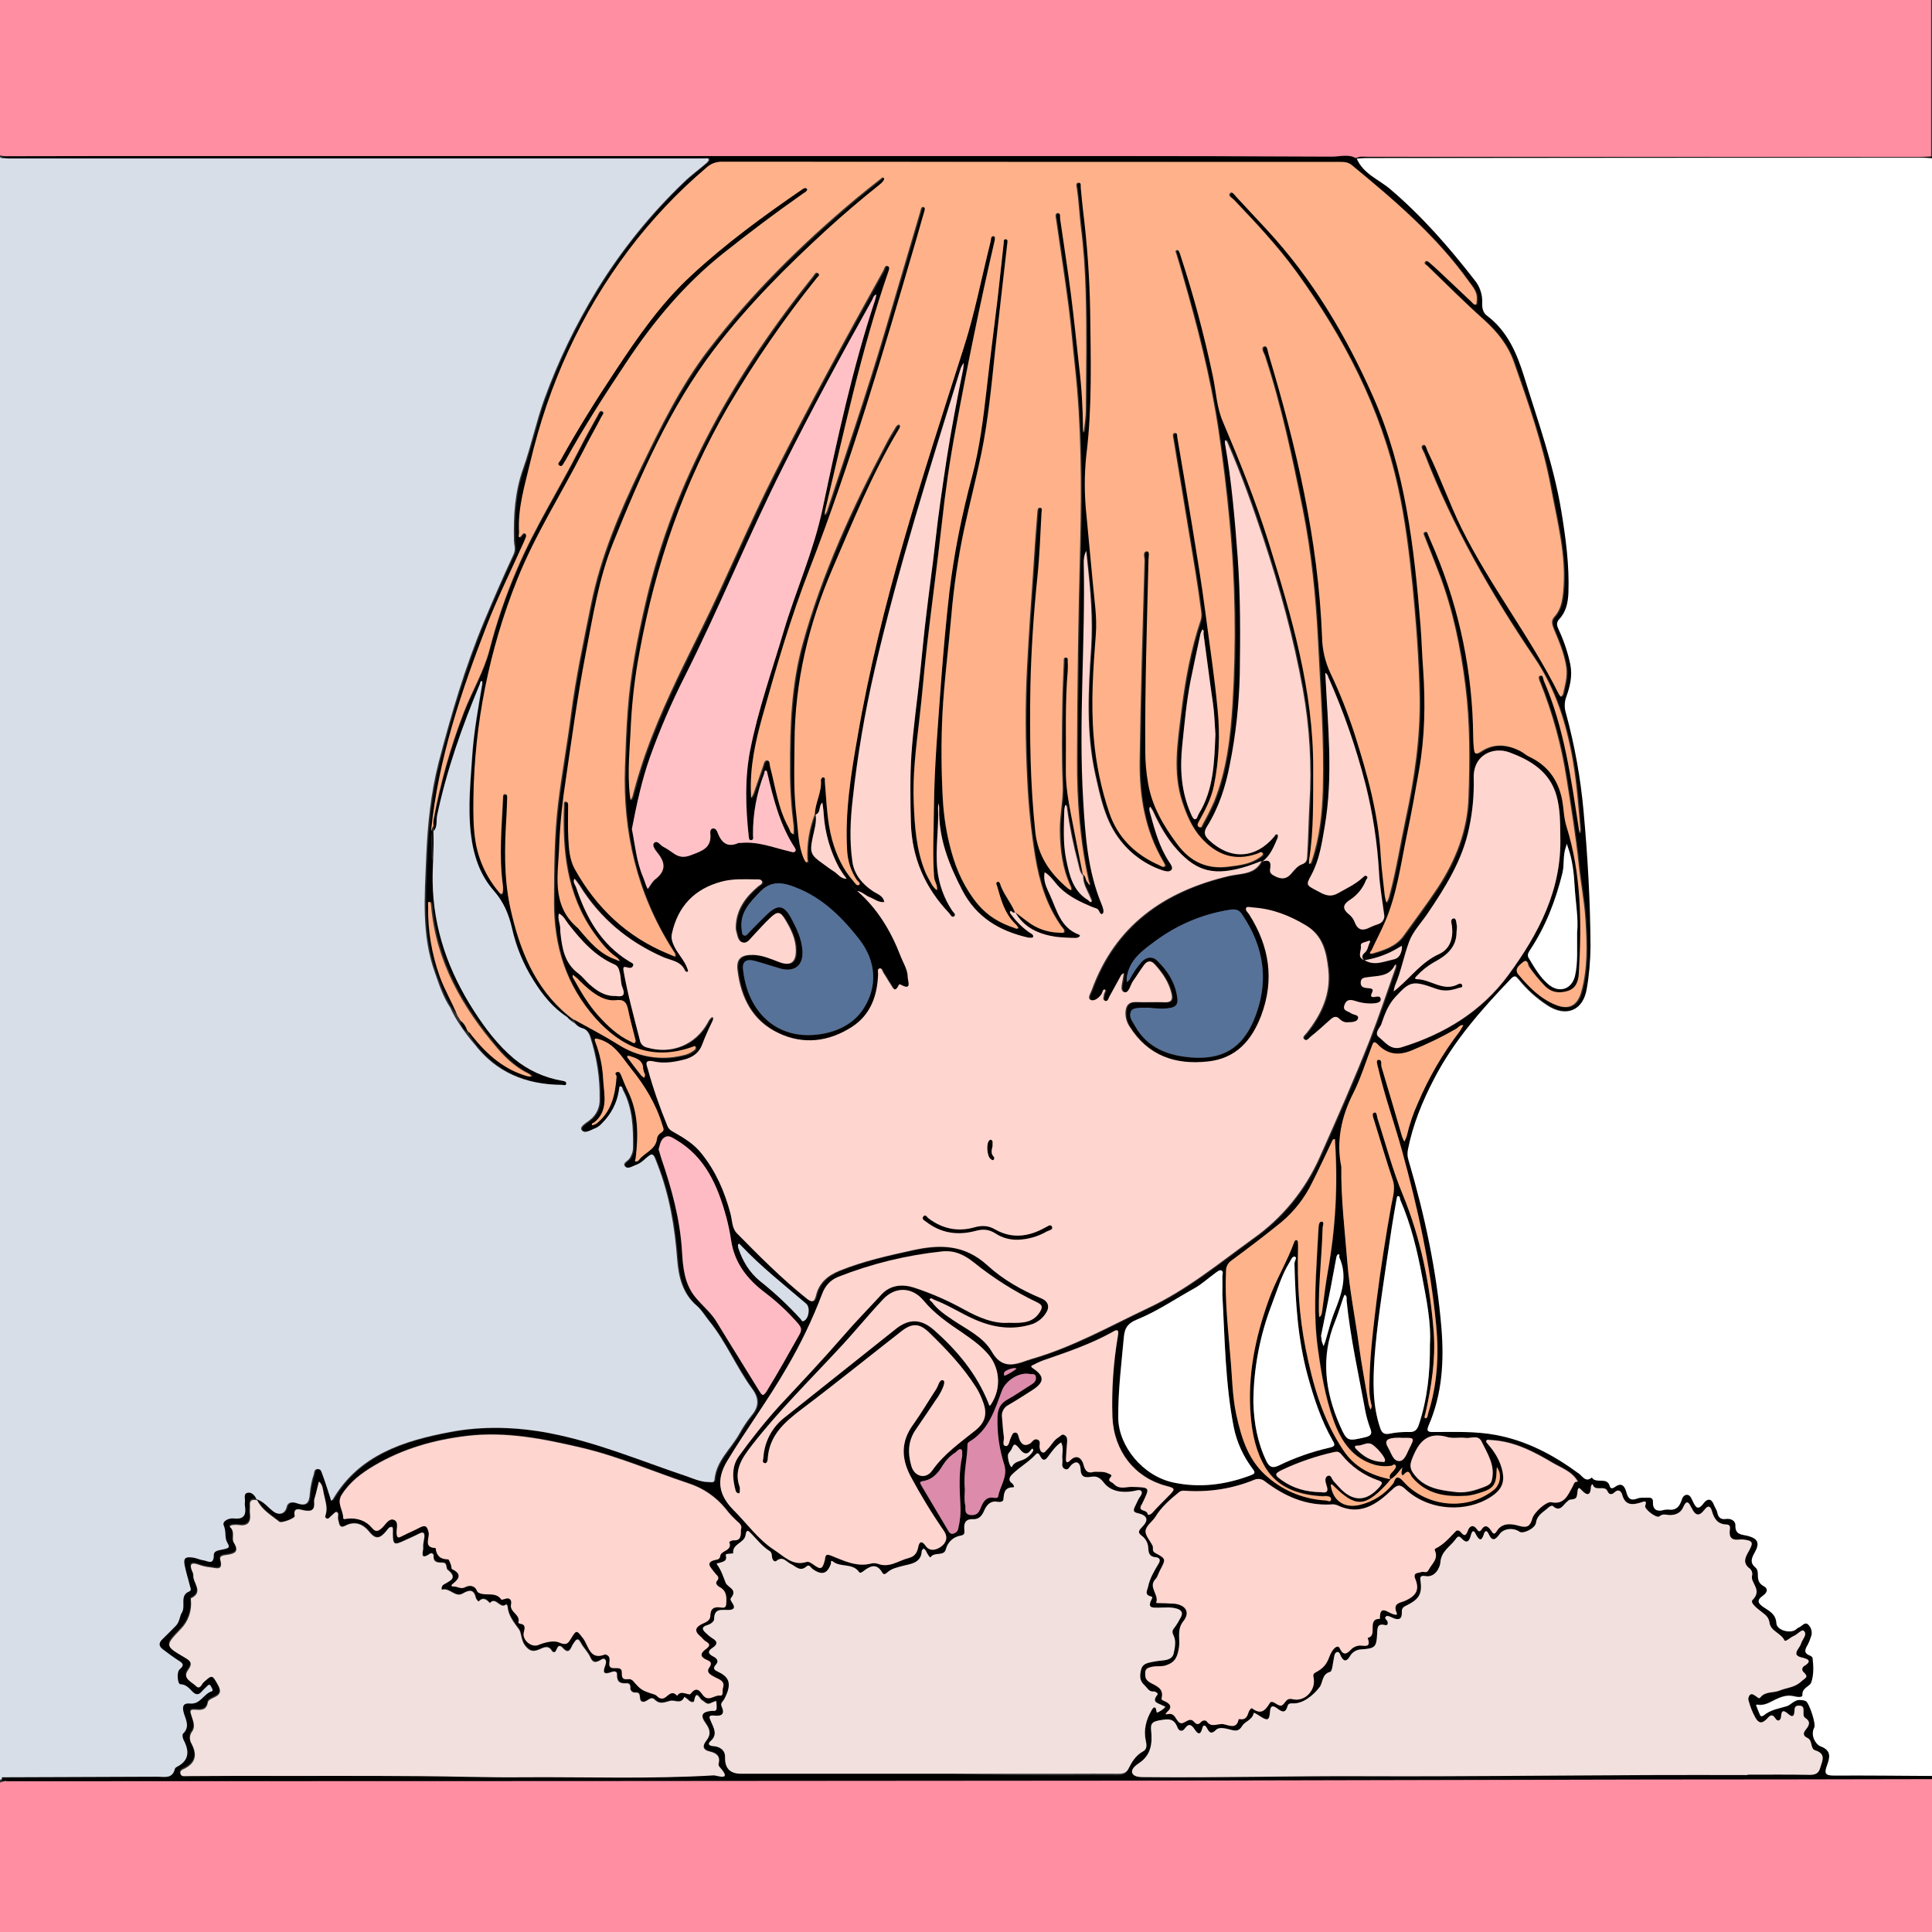 <?xml version="1.0" encoding="utf-8"?>
<!-- Generator: Adobe Illustrator 24.1.0, SVG Export Plug-In . SVG Version: 6.00 Build 0)  -->
<svg version="1.1" baseProfile="tiny" id="图层_1"
	 xmlns="http://www.w3.org/2000/svg" xmlns:xlink="http://www.w3.org/1999/xlink" x="0px" y="0px" viewBox="0 0 1024 1024"
	 xml:space="preserve">
<rect x="0" y="0" width="1024" height="1024" fill="#333333" stroke="none"/>
<g id="图层_1_x5F_复制">
	<g>
		<path d="M1025,943c-50,0.1-100,0.2-149.9,0.2c-91,0.2-181.9,0.4-272.9,0.6c-198.9,0.2-397.8,0.3-596.7,0.3c-1.5,0-3-0.1-4.5-0.2
			v-2c27.5-0.1,54.9-0.2,82.4-0.3c3.7,0,8,1.3,9.3-4.2c0.2-0.5,0.6-0.8,1-1c6.7-3.4,6.7-8.4,3.6-14.3c-0.5-0.9-0.8-2.8-0.3-3.3
			c4-3.8,1.2-7.8,0.3-11.4c-0.9-3.5,0.2-4.9,3.4-4.6c5.5,0.6,7.2-5.2,11.6-6.5c0.9-0.3,0-1.7-0.5-2.6c-0.8-1.6-1.6-0.5-2.2,0.1
			c-1,0.9-1.9,1.8-2.8,2.8c-1.6,1.9-3.2,1.5-4.7,0c-1.9-1.9-3.4-3.9-6.5-4c-1.5,0-2.1-6.4-0.4-7.9c2.9-2.4,1.5-3.4-0.8-4.8
			c-2.8-1.8-5.4-3.8-8.1-5.8c-2.2-1.7-2.3-3.4-0.2-5.4c2.4-2.3,4.7-4.7,7.1-7.1c2-2,2.1-5.3,3.1-6.8c2.4-3.7-1.4-9.2,4-11.4
			c1.5-0.6,0.5-2.1,0.3-3.1c-0.8-3.4-1.9-6.7-2.6-10.1c-1-4.4,0-5.4,4.6-4.7c1.8,0.3,3.5,1.2,5.2,1.4c2.3,0.3,5.5,2.8,5.5-2.7
			c0-2.7,3.3-2.6,5.5-3.2c1.7-0.5,3.5-0.5,1.7-3.4c-1.6-2.5-0.5-6-1.9-9.1c-1.1-2.5,3-4.1,5.2-3.8c5.9,0.7,6.7-2.2,6-6.9
			c-0.1-0.5-0.1-1,0-1.5c0.3-1.8-1-4.7,1.4-5.2c2-0.5,3.9,1.3,4.8,3.5c-2.5-0.7-4.1-0.2-3.8,2.9c0.1,1.3-0.2,2.7,0,4
			c0.6,4.6-1,7-6,6.2c-1-0.1-2-0.1-3,0c-0.8,0.1-2.2,0.6-1.5,1.2c2.8,2.4,0.6,6.1,1.9,8.1c3.1,4.9,0.5,5.9-3.4,6.5
			c-1.8,0.3-4.4,0.3-3.7,2.8c1.6,5.8-2.2,4.2-4.9,3.9c-2.3-0.2-4.6-0.7-6.7-1.5c-3.7-1.3-4.9-0.3-3.4,3.4c0.4,0.7,0.7,1.5,0.7,2.3
			c-0.4,4,5.8,8.8-1.3,12.2c-0.1,0,0,0.5,0,0.8c0.6,5.8-1.4,11.5-5.5,15.6c-8.3,8.7-8.3,8.8,2.1,14.9c3.1,1.8,4.6,3,1.9,6.7
			c-3.2,4.4,1.7,6.1,4.1,8.4c2.2,2.2,3-0.8,4-1.8c4.7-4.3,4.7-4.2,7.9,1.6c1.7,3.2,1,4.8-2,6.2c-1.3,0.6-3.3,1.5-3.5,2.6
			c-0.7,4.6-3.9,4.2-7,4c-2.6-0.2-2.5,0.9-1.8,2.9c0.8,2.8,2.4,5.7,0.5,8.6c-1.5,1.9-1.6,4.4-0.4,6.5c2.9,5.4,2.6,9.9-3.4,13.1
			c-1,0.5-3.3,1.2-2.3,3.2c0.6,1.3,2.3,0.9,3.7,0.9c16.3-0.1,32.6-0.2,48.9-0.1c33.4,0,66.9-0.2,100.3,0.5
			c9.7,0.2,19.5,0.3,29.3,0.2c33.4-0.2,66.9,1,100.3-1c1.4-0.1,10.2,3.4,3.3-4.2c-0.3-0.6-0.4-1.3-0.2-1.9c1-4-1.6-5.5-4.6-6.2
			c-4.1-0.9-4-3.2-2-5.7c2.7-3.4,2-6.1-0.3-9.3c-3-4.2-2.1-6,3.1-6.6c1-0.1,2.6,0.5,2.7-1.3c0-1.3,0-2.6-0.2-3.9
			c-0.9,0.2-1.9,0.6-2.7,1c-2.2,1.3-3.3-0.6-4.8-1.4c-1.4-0.8-3.1-5.9-4.2,0.3c-0.2,1.1-1.9,0.7-2.9-0.3c-0.7-0.7-1.5-1.2-2.3-1.8
			c-1.7,4.2-5,1.5-7.5,2.1c-3.2,0.8-5.4,2.1-8.3-0.7c-2.2-2.1-4,1.6-6.3,1.2c-2.7-0.5,0-5.1-3.7-4.9c-1.3,0.2-2.6-0.6-2.8-1.9
			c0-0.2-0.1-0.5,0-0.8c0-1.4-0.6-2.3-2.1-2.2c-3.5,0.3-5.2-0.9-5-4.8c0.1-1.9-2.2-1.5-3.1-1.1c-4,1.5-4.5,0.1-3.2-3.3
			c0.4-1.1,0.8-2.4,0.1-3.3c-1-1.2-2.2,0.1-3.1,0.5c-2.5,1.3-3.7,0.8-4.9-1.9c-1.2-2.7-3.5-4.8-4.9-7.4c-1.7-3.3-2.6-1.8-4,0.2
			c-1.3,1.8-2,6.3-5.4,2.6c-3.8-4.2-3,3.5-5.5,1.8c-0.1-0.1-0.3-0.2-0.4-0.3c-1.9-3.5-4.6-1.9-6.9-0.9c-3.3,1.4-5.2,0.8-7.5-2.2
			c-2.1-2.8-1.8-6.6-3.1-8.4c-2.8-3.9-5.7-7.3-6.1-12.3c0-0.4-0.5-0.7-0.7-1.1c-3.1,3.1-5.5-4.4-8.7-0.6c-1.8-2.1-3.7-3.3-6-0.8
			c-0.5-0.6-1.2-1.2-1.4-1.9c-1-4.7-3.5-4.4-6.9-2.4c-4.1,2.4-6.9-3.2-11-2c-0.4,0.1-0.5-1.9,0.8-2.7c3-1.9,8-3.3,2.1-7.9
			c-0.9-0.7-0.1-3.6-2.3-3.7c-2.8-0.1-5.4,0.1-5.1-3.9c-0.1-0.7-0.7-1.2-1.4-1.1c-0.2,0-0.4,0.1-0.5,0.2c-5.9,4.1-3.4-1.6-3.6-3.3
			c-0.2-1.7,0.4-3.6,0.6-5.4c0.2-2.3-0.5-3.1-2.8-1.9c-2.6,1.4-5.4,2.5-8.1,3.8c-5.1,2.4-5.7,2-5.8-3.5c0-1.3,0.2-3.5-0.3-3.7
			c-1.6-0.6-2.5,1.2-3.4,2.3c-3,3.4-5.2,4.6-8.8,0.1c-3-3.8-7.4-6-12.7-3.2c-3.4,1.8-3.2-1.5-3.8-3.4c-0.4-1.3,0.8-3.3-0.9-3.9
			c-0.6-0.2-2,1.5-3,2.3c-0.7,0.6-1.3,1.8-2.5,1c-0.8-0.6-0.3-1.4-0.1-2.2c0.9-3.7-0.4-7.3-1.1-10.7c-0.5-2.2-0.5-4.9-2.6-6.5
			c-0.5,2.2-1.1,4.3-1.6,6.5c-0.3,1.4-1.1,2.9-0.9,4.3c0.4,4.7-1.8,5.2-5.7,4.4c-1.9-0.4-5.6-1.9-4.6,3.1c0.2,1.1-7,3.9-8.1,3
			c-4.4-3.4-9.3-6.3-11.9-11.5c3.8,1.1,6.1,4.4,9.2,6.6c2.9,2.1,6.1,1.1,6.9-2.4c0.7-3.1,3.5-2.7,5.3-2.1c5.3,1.9,6.7-0.2,7-5.2
			c0.3-3.4,1-6.8,2.1-10.1c0.3-1.1,0.2-2.9,2.2-2.8c1.6,0.1,1.8,1.4,2.2,2.4c1.6,4.3,3,8.7,4.4,13.1c0.1,0.4,0.2,0.9,0.3,1.3
			c0.4-0.3,0.9-0.5,1.1-0.9c13.9-23.5,37.6-30.9,61.9-35.5c17.3-3.3,35.2-2.8,52.9,0.6c24.9,4.8,48.1,14.6,71.9,22.6
			c4.1,1.4,8,3.3,12.4,3.3c1.2,0,3,0.6,3.1-1.4c0.9-9.9,8.6-16.1,13.1-24.1c1.9-3.5,4.1-6.8,6.6-9.9c4-4.7,3.8-9.2,0.3-13.9
			c-8.5-11.5-13.9-24.9-22.9-36c-2.2-2.7-4-5.9-6.6-8.1c-7.6-6.5-9.6-15.5-10.3-24.5c-1.3-17.2-4.1-34-10.4-50.2
			c-2.6-6.7-2.2-6.9-7.7-2.1c-1.3,1.1-2.7,1.9-4.2,2.4c-1.8,0.7-4.1,2.3-5.5,0.4c-1.1-1.6,1.5-2.6,2.4-3.8c1.3-1.8,2-3.9,2-6
			c0.1-10.4-0.2-20.9-5.3-30.4c-0.4-0.7-0.3-2.3-1.7-2c-0.3,0.1-0.4,1.4-0.5,2.2c-1,6.6-4.2,12.7-9,17.4c-0.9,1-1.9,1.8-3.1,2.4
			c-2.5,0.9-5.9,3.4-7.6,1.2c-1.4-1.9,2.4-3.8,4.2-5.3c3.5-2.6,5.5-6.8,5.3-11.2c0.2-11.3-1.6-22.5-5.1-33.2
			c-0.7-2.1-1.9-3.8-4.2-4.4c-2.1-0.6-3.8-2.1-4.7-4.1c0.1-0.1,0.2-0.3,0.3-0.4c7.9,4.4,16,8.6,23.7,13.4c10,6.4,22.2,8.5,33.8,5.7
			c2.3-0.4,4.4-1.3,6.3-2.8c0.7-0.4,1-1.4,0.6-2.1c-0.1-0.2-1.1,0.2-1.7,0.4c-21.4,7.6-37.8-0.3-51.2-15.2
			c-15.7-17.6-22.1-38.4-22-61.7c0.1-17.5,0.1-34.9,2.2-52.3c1.9-15.7,4.8-31.3,6.8-47c2.5-19.6,6.7-38.9,10.6-58.3
			c5.1-25.4,15.2-49.1,26.4-72.3c10.5-21.8,21.1-43.5,35.9-62.8c22.8-29.7,49.3-55.9,78-79.9c4.3-3.6,8.8-7.1,13.2-10.6
			c0.5-0.4,1.3-1.4,1.9-0.2c0.2,0.3-0.4,1.2-0.7,1.6c-0.5,0.6-1.1,1.2-1.8,1.7c-9.5,7.6-18.7,15.4-27.7,23.6
			c-21.5,19.7-42.1,40.3-59.8,63.5c-23.7,31.2-39.1,66.7-53.6,102.6c-7.7,19-10.8,39.3-14.7,59.4c-4.2,21.9-7.2,43.9-10.4,65.9
			c-1.8,11.5-3,23-3.5,34.6c-0.4,15.5-4.8,32.2,10,44.5c0.1,0.1,0.2,0.3,0.3,0.4c5.6,6.6,11.1,13.3,19.8,16.2c0.6,0.2,1,0.9,1.8,0.4
			c-0.4-0.5-0.8-1-1.2-1.4c-5.2-3.5-8.9-8.4-12.5-13.4c-14.4-20.4-16.6-43.6-15.7-67.5c0-0.7-0.3-1.9,1-1.8c1.1,0.1,1.2,1.1,1.2,1.9
			c0,5.8-0.2,11.7,0.1,17.5c0.3,5.6,0.6,11.1,3.4,16.3c11.5,20.6,27.6,35.9,49.5,44.9c1.2,0.5,2.4,1,3.6,1.5c0.7-1.7-0.9-2.7-1.4-4
			c-0.1-0.2-0.2-0.3-0.3-0.4c-18.5-29.4-26-61.7-24.8-96c0.3-9.7,0.7-19.6,1.4-29.4c1.4-19.8,5.2-39.2,9.7-58.5
			c15.1-64.9,47.5-121,88.8-172.5c0.6-0.8,1.3-2.4,2.6-1.3c1,0.9-0.2,1.7-0.8,2.4c-17.3,21.5-32.9,44.2-46.9,68
			c-23.6,40.5-38.6,84-47,130c-2.4,12.5-3.9,25.2-4.6,37.9c-0.5,12.9-2.1,25.9-0.5,38.9c0.1,0.7,0.2,1.3,0.3,2
			c0.4-0.6,0.7-1.2,1-1.9c2.9-11.3,6.5-22.4,10.8-33.2c7.6-19.3,16.9-37.8,26.1-56.4c13.3-26.9,24.8-54.8,38.4-81.6
			c18.4-36.3,37.8-72,57.6-107.5c0.6-1,0.8-3.2,2.4-2.5c1.4,0.6,0.5,2.4,0.1,3.6c-14.2,41.2-23.2,83.8-33.3,126.1
			c-0.1,0.8-0.2,1.6-0.2,2.4c0.5-0.7,0.9-1.4,1.2-2.2c10.3-31.4,21-62.6,30.4-94.3c6.3-21.3,12.6-42.6,18.9-64
			c0.4-1.3,0.5-3.3,1.9-2.9c1.2,0.3,0.4,2.3,0,3.6c-1.5,5.2-3,10.5-4.5,15.7c-17,58.1-34.1,116.2-56,172.7
			c-9.9,25.5-17.6,51.9-25,78.3c-3.7,13.3-6.6,26.6-6,40.5c0,0.8,0.1,1.7,0.1,2.5c0.5-0.8,0.9-1.6,1.3-2.5c1.7-4.8,3.3-9.6,5-14.4
			c0.4-1.2,0.6-3.1,2.1-3.1c1.6,0.1,1.3,1.9,1.6,3.2c2.9,11,4.3,22.4,9.9,32.5c0.7,1.2,0.7,3,2.5,3.4c0.2-1.5,0.2-3,0.1-4.4
			c-1.3-10-2-20.2-1.9-30.3c-0.1-22.3,0.7-44.6,6.7-66.2c10.3-37.3,26.4-72.3,44.5-106.5c1.5-2.9,3.3-5.8,5-8.6
			c0.3-0.5,1.3-1.2,1.5-1.1c0.9,0.5,0.6,1.4,0.2,2.1c-0.3,0.6-0.7,1.2-1,1.7c-13.7,23-23.6,47.7-34.2,72.2
			c-12.8,29.6-20.2,60.4-20.3,92.8c-0.1,13.1-0.6,26.3,1.1,39.4c0.9,7.5,0.8,15.2,4,22.3c0.3,0.6,0.8,1.5,1.1,1.5
			c1.3-0.1,0.6-1.3,0.6-1.9c-0.3-8.1,1-16.2,4-23.7l0.4,0.3c0.6,4.2-0.8,8.2-1.6,12.2c-1.6,7.7-1.1,9.2,5.2,13.6c2,1.4,4,3,6.1,4.3
			c2.2,1.4,3.6,4,6.7,3.8c1.1,2.8,3.8,4.3,5.6,6.4c10.8,9.4,17.9,21.3,23,34.5c1.4,3.7,3.8,7.2,3.8,11.2c0,2,2.5,7.4-3.7,4
			c-0.5-0.3-0.8-0.3-1.1,0.3c-2.2,4.5-3.2,1-4.4-0.7c-1.3-1.9-2.4-4-3.7-5.9c-0.6-0.9-0.8-2.7-2.1-2.3c-1.3,0.4-0.6,2.1-0.7,3.1
			c-0.4,11.4-4,21.5-13.9,27.9c-12.2,7.8-25.6,9.6-39,3.2c-13.7-6.5-19.8-18.6-21.6-33.1c-0.8-6.2,1.8-8.4,8.1-8.3
			c5,0.1,9.4,2.1,13.9,3.8c6,2.3,9,0.2,8.9-6.2c0-6-2.6-11.2-5.6-16.2c-2.7-4.5-4.1-4.7-8-1c-3.2,3-6,6.3-9,9.4
			c-1.6,1.6-3.1,4.3-5.6,3.6c-2.7-0.7-2.7-3.9-3.5-6.2c-0.2-1.1-0.2-2.3-0.1-3.4c0.7-8.6,5.5-14.8,11.8-20.1
			c0.9-0.7,2.4-1.3,2.1-2.5c-0.4-1.5-2.2-1.2-3.4-1.2c-6-0.1-12-0.4-17.8,1.1c-14.5,3.8-23.4,13-26.6,27.7c-0.5,2.4,0.2,4.4,1.2,6.6
			c2,4.2,5.5,7.5,7,11.9c0.2,0.6,0.7,1.3,0,1.7c-0.2,0.1-1.1-0.2-1.2-0.5c-2.2-5.3-7.5-5.5-11.8-7.4c-18.6-8.2-33.5-20.7-44.2-38
			c-0.8-1.2-1.7-2.3-2.6-3.5c-1.1,1.7,0.3,3.2,0.8,4.5c5.3,16.1,13.3,30.4,28.4,39.5c0.8,0.5,2.2,0.9,1.9,1.9
			c-0.3,1.4-1.7,1.6-2.9,1.2c-1.8-0.5-2.7-0.7-2.2,1.9c2.2,12.4,5.5,24.4,8.6,36.5c0.3,2,1.8,3.6,3.8,4c13,3.8,25.7-1.4,32.2-13.2
			c0.3-0.6,0.6-1.2,1-1.7s0.8-0.9,1.4-1.3c0.8,0.6,0.4,1.4,0.1,2.2c-1.9,3.9-3.7,7.8-5.2,11.8c-1.6,4.8-5,7.3-9.5,8.5
			c-5.3,1.4-11,2.3-16.3,1.1c-5.6-1.3-3.8,2-3.2,4.2c2.8,10.2,6.3,20.2,10.3,29.9c0.8,2,2.2,2.7,3.8,3.6c5.3,3,10.5,6.2,14.4,11.2
			c7.6,9.5,12.2,20.2,15.3,31.9c0.9,3.4,0.7,7.5,3.3,10.2c11.9,12.1,23.8,24.1,37.1,34.7c3.2,2.6,4.2,1.2,4.9-1.7
			c1.6-6.8,6.3-10.6,12.4-13.1c12.6-5.1,25.7-8,38.9-10.9c14.6-3.2,27.5-3,39.7,8.2c8,7.3,17.9,13,28.3,17.3
			c3.7,1.5,4.7,4.5,2.7,7.6c-1.6,2.7-4.1,4.8-7.1,6c-10.7,3.5-20.9,2-30.9-2.4c-7.3-3.2-13.9-7.6-21.4-10.4
			c-0.7-0.3-1.6-1.2-2.2-0.5s0.6,1.2,1.1,1.8c3,4.1,7.2,6.8,11.3,9.6c7.3,4.9,15.9,8.9,20.3,16.5c5.1,9,11.3,7.4,18.5,4.8
			c0.9-0.3,1.9-0.6,2.8-0.9c21.8-6.3,41.4-17.4,61.7-27c20.3-9.5,37.5-23.7,55.5-36.7c15.5-10.9,27.7-25.9,35.4-43.3
			c9.1-20.4,18.1-40.8,26.3-61.6c5-12.8,9.3-25.8,13.9-38.8c0.1-0.6,0.2-1.2,0.2-1.7c-0.2,0.2-0.6,0.3-0.7,0.6c-3,6-9,5.4-14.2,6.2
			c-2,0.3-3.7,0.3-3.8,2.8c-0.1,2.6,1.7,2.8,3.6,3c1.5,0.1,3.6,0.1,2.4,2.4c-1.3,2.6,0.1,2.5,1.8,2.2c1.2-0.2,2.6-0.4,2.8,1.1
			c0.2,1.7-1.6,2.1-2.8,2.3c-3.5,0.4-7,0-10.4-1.1c-2.8-0.9-4.9-1.1-6,2c-1.2,3.2,1.8,3.2,3.4,4.4c1.3,1,4.5,0.7,3.7,3
			c-0.5,1.6-3.3,1.8-5.3,1.8c-1.5,0.2-3-0.4-4.1-1.4c-2.4-2.7-4-1.1-5.8,0.5c-3.2,2.9-6.4,5.8-9.8,8.5c-1,0.8-2.2,2.8-3.6,1.3
			c-1-1.1,0.7-2.3,1.5-3.3c7.7-9.8,12.8-20.5,11.4-33.5c-1-9.4-2.9-18-11.8-23.4c-8.6-5.2-17.7-8.8-27.8-9.5c-1.3-0.1-3.4-0.6-3.8,0
			c-0.9,1.4,0.8,2.6,1.5,3.7c10.7,16.9,13.5,34.6,6.3,53.7c-5.1,13.3-13.4,22.6-28.2,24.2c-17.4,1.9-31.9-3.1-41.6-18.6
			c-1.4-2.1-2.1-4.6-2.1-7.1c0.1-3.7,1.5-6,5.7-5.8c5,0.2,10-0.1,15,0.1c3.6,0.2,4.4-1.4,3.7-4.5c-1.4-6.2-4.9-11.2-9.1-15.8
			c-2-2.2-4-1.4-5.4,0.5c-2.1,2.8-3.9,5.8-5.9,8.6c-1.5,2.1-2.2,6.8-4.8,5.8c-2.5-1-0.6-5.3-0.4-8.2c0.1-0.6,0.2-1.3,0.4-1.9
			c-0.5,0.4-1.2,0.7-1.5,1.2c-2.1,3.7-4.1,7.6-6.2,11.3c-0.5,0.9-0.8,2.7-2.2,2.3c-1.7-0.5-0.8-2.2-0.7-3.4c0.1-0.9,1.3-2.4,0.5-2.6
			c-1.2-0.3-1.2,1.5-1.8,2.4c-1.4,2.1-3.9,3.9-5.7,3.1c-2-0.9-0.1-3.5,0.5-5.2c12.4-34.3,38.4-52.4,72.7-60.5
			c6.4-1.5,13.8-0.5,17.4-8.1c3.7-1.5,5.2-0.3,4.5,3.6c-0.5,2.4,0.9,3.2,2.9,4.2c3.4,1.6,5.9,1.3,8.3-1.6c1.6-1.9,3.4-4.1,5.5-4.8
			c2.6-0.9,2.8-2.4,2.9-4.5c0.6-9.1,0.7-18.3,1.2-27.4c1.2-20.4,0-40.8-3.6-60.9c-4.9-27.3-12.3-53.9-21-80.2
			c-5.6-16.9-11.6-33.7-18.7-50.1c-0.3-0.8-0.6-1.5-1.5-1.8c-0.1,0.7-0.1,1.3,0,2c3.5,19.9,5.2,40.1,6.7,60.2
			c1.5,20.6,1.4,41.3,1.1,61.9c-0.4,16.1-2.1,32.1-5.3,47.9c-2.2,11.6-5.8,22.7-12.1,32.8c-1.8,2.9-1.5,4.7,1.1,7.2
			c11.3,10.6,24.5,10,34.5-1.8c0.5-0.6,0.7-1.7,1.8-1.1c0.3,0.2,0.2,1.3,0,1.8c-2,4.7-3.8,9.6-8.3,12.7c-2.5,0.9-5,1.9-7.5,2.7
			c-17.7,5.6-27,3-37.5-8.6c-5.5-6.1-9.4-13.1-12.8-20.5c-0.5-0.8-1-1.7-1.5-2.4c-0.7,1-0.4,2.2-0.1,3.2c2.5,9.1,4.9,18.2,10.2,26.2
			c0.8,1.2,2.1,2.9,1.2,4.1c-1,1.3-3.1,0.8-4.7,0.3c-8.7-2.9-16.4-8.3-22.1-15.5c-8.4-10.4-10.9-23.3-13.7-35.8
			c-4.8-22-3.6-44.3-2.1-66.5c1-15.4-0.3-30.5-2-45.7c-0.2-2-0.4-3.9-0.6-5.9c-1,2.1-1.4,4.4-1.3,6.7c0.9,41.8-2.8,83.6-0.3,125.4
			c1.1,18.9,2.4,37.6,9.8,55.4c0.6,1.5,1.6,4.1,0.4,4.9c-1.4,0.9-1.6-2.1-2.9-2.7c-0.9-0.4-1.9-0.6-2.8-1c-6.1-2.6-12.1-5.4-17-10.2
			c-2.7-2.7-4.6-6.1-7.9-8.1c-1,4.5,1.1,8.4,2.8,12.1c3.6,7.9,5.6,17.3,15.2,20.9c0.4,0.2,1,0.5,0.5,1s-1.1,0.7-1.7,0.8
			c-3.7,0-7.3-0.2-11-0.6c-8.9-1.4-16.8-4.7-21.5-13.1c2.2,1.7,4.4,3.4,6.7,5c4.8,3.7,10.5,5.7,16.5,5.9c1,0,2.6,0.3,2.8-0.2
			c0.7-1.1-0.5-2.1-1.2-3c-8-11.1-11.8-23.9-14-37.2c-2.2-13.6-3.6-27.3-4.2-41c-1-19.6-1.1-39.3-0.1-58.9
			c0.9-17.8,2.2-35.5,3.4-53.2c0.6-9.8,1.3-19.6,2.1-29.3c0.1-1,0.1-2.4,1.2-2.4c1.8,0,1,1.7,1,2.6c-0.6,11.4-1,22.9-2.2,34.3
			c-2,19.5-3.3,39.1-3.7,58.6c-0.4,25.4-0.1,50.8,2.6,76.2c1.4,13.1,7.9,22.1,17.2,30c0.5,0.4,1.1,0.7,1.7,1c0.4-0.8,0-1.5-0.3-2.3
			c-4.3-9.4-5.5-19.2-5.6-29.5c-0.1-8.2,1.9-16.2,1.5-24.3c-0.6-14-0.4-28-0.2-42c0.1-7.7,0.5-15.3,0.8-23c0-0.9-0.3-2.3,1.2-2.2
			c1.1,0.1,0.9,1.2,0.9,2c0.1,1.7,0.1,3.3,0,5c-1.5,17.5-0.8,35-1,52.5c-0.1,8,1.2,15.8,2.7,23.6c2,10.7,4.2,21.3,6.4,32
			c-2-1.8-2.1-4.4-2.8-6.8c-2.5-9.4-4.5-19-5.8-28.7c-0.1-0.8,0-1.7-1-2.1c-0.2,0.7-0.4,1.4-0.5,2.2c-0.2,8.9-0.8,17.9,1,26.7
			c1.7,8.3,3.5,16.6,11.6,21.5c0.6,0.4,1.1,1.5,1.9,0.8c0.2-0.2-0.4-1.4-0.7-2.1c-1.5-3.8-4.1-7.2-3.8-11.5c1.5,0.7,1.3,2.4,2.1,3.6
			c0.5,0.7,0.9,1.3,1.4,2c0.4-0.9-0.3-1.6-0.4-2.3c-4.7-21.2-6.3-42.7-6.2-64.3c0.1-38.3,0.7-76.6,1.7-114.9
			c0.7-31.1,0.6-62.2-2.8-93.2c-1.2-10.7-2-21.5-3.4-32.1c-2-15.4-4.4-30.8-6.6-46.2c-0.2-1.1-0.7-3.1,0.9-3.2c1.7,0,1.1,2,1.3,3.3
			c1.9,13.3,4,26.5,5.7,39.8c1.6,12.6,2.9,25.3,4.3,38c1.4,11.2,2,22.5,2.1,33.8c0,0.5,0.1,1,0.2,1.5c0.1-0.4,0.3-0.8,0.3-1.2
			c0.4-3.6,1-7.3,1-10.9c0.1-20.7,0.5-41.3-0.1-62c-0.3-11.8-1.1-23.6-2.6-35.3c-0.8-6.7-1.1-13.6-2.1-20.3c-0.2-1-0.7-2.7,0.9-2.8
			c1.6-0.1,1.1,1.7,1.2,2.7c0.4,4,0.7,7.9,1.2,11.9c2.2,17.8,3.5,35.7,3.8,53.7c0.3,25.3,1.1,50.6-2,75.8
			c-1.2,10.9-1.1,21.9,0.1,32.9c1.1,11.7,2.2,23.4,3.3,35.1c0.8,9.1,2.3,18.2,1.6,27.3c-1.4,18.2-2.7,36.4-1.1,54.7
			c1.1,13.6,3.9,27.1,8.3,40.1c4.5,13.1,13.8,22,26.3,27.5c1,0.4,2.1,1.6,3.1,0.4c0.3-0.3-0.5-1.7-1-2.5
			c-9.6-16.4-12.6-34.4-12.4-53c0.5-35.5,1.6-71,2.6-106.4c0-1.7-1.2-4.7,1.3-4.8c1.6,0,0.8,3.1,0.8,4.8
			c-0.8,33.6-1.9,67.3-1.7,100.9c0,5.8,0.5,11.6,1.5,17.3c2.1,12.2,8.1,22.4,15.5,32.3c7.1,9.5,15.9,13.3,27.2,11.8
			c5.5-0.7,11.2-1.3,16-4.6c1-0.7,2.5-1.5,2-2.5c-0.6-1.3-2,0-3,0.3c-11.8,4.1-21.4,0.6-29.5-8.3c-5-5.5-7.8-12.2-10.1-19.1
			c-5.2-15.7-2.5-31.6-0.6-47.3c2-16.7,5-33.3,10.4-49.3c0.4-1.5,0.4-3,0.2-4.5c-0.9-6.9-1.9-13.7-3-20.6
			c-3.9-23.6-7.8-47.2-11.7-70.9c-0.2-1.1-0.7-2.8,0.6-3c1.7-0.3,1.3,1.5,1.5,2.5c2.6,15.5,5.3,30.9,7.8,46.4s5.1,31,7.1,46.5
			c2.2,16.9,4.8,33.8,6.4,50.8c1.4,13.5,0.8,27.2-1.9,40.6c-1.4,6.9-4.6,13-8,19.1c-0.6,1.1-1.2,2.3,0.2,3c1.2,0.5,1.5-0.9,1.9-1.7
			c2.2-3.9,4.2-7.9,6-12c6.6-16.5,8.6-34,9.7-51.4c2-32.4,1.5-64.9-1.6-97.2c-1.5-16.3-3.5-32.5-5.9-48.7
			c-4.2-27.6-11.1-54.5-18.8-81.2c-1.1-4-2.3-7.9-3.5-11.9c-0.2-0.6-0.7-1.3,0.1-1.7c0.7-0.3,1.2,0.2,1.5,0.9
			c0.3,0.8,0.6,1.5,0.8,2.3c6.8,20.7,12.4,41.7,16.9,63c1.8,8.2,2.1,17,5.4,24.6c8.9,21,17.4,42.1,24.2,63.8
			c12.2,39.3,23.9,78.7,23.7,120.4c-0.1,16.1,0.4,32.3-2.2,48.3c0,0.7,0,1.3,0,2c0.9-0.1,1.2-0.9,1.4-1.6
			c4.2-12.3,5.5-25.2,5.9-38.1c0.7-26.4-1.3-52.7-2.6-79.1c-1.2-23.3-3.5-46.4-8.1-69.3c-5.5-27.3-11.2-54.5-19.9-81
			c-0.5-1.7-2.6-4.4-0.5-5.2c1.7-0.7,1.9,2.7,2.4,4.3c14.7,48.9,26.3,98.4,28.3,149.7c0.1,6.6,1.6,13.1,4.4,19.1
			c5,10.4,9.2,21.2,12.8,32.2c6.7,21.1,12.7,42.4,13.9,64.8c0.4,6.9,1.4,13.9,2.1,20.8c0.2,1.3,0.5,2.6,0.9,3.9
			c0.8-1.2,1.3-2.5,1.6-3.8c3.6-13.4,5.7-27.1,8.6-40.6c4.6-21.4,7.8-43,7.4-65c-0.4-19.6-1.9-39.2-3.8-58.7
			c-1.8-17.5-3.9-34.9-7.7-52.1c-9.2-42.1-28.7-79.4-53.8-114.1c-10-13.8-21.6-26.1-33.3-38.4c-0.9-0.9-3.3-2-1.8-3.4
			c1.1-1.1,2.4,1.2,3.3,2.1c5.4,5.7,10.6,11.5,16,17.2c24.2,26.1,42.1,56.2,56.4,88.5c17.2,38.7,21.8,80,25.2,121.6
			c0.6,7.8,0.8,15.6,1.4,23.4c1.2,17.7,0.9,35.5-2.2,53.1c-2,11.4-4,22.7-6.4,34c-3.3,15.8-5.3,32-11.9,47
			c-2.1,4.8-4.6,9.5-6.8,14.3c-0.2,0.4-2.3,2.6,0.6,1.8c6-1.8,12.1-3.7,16.1-9.1c6.1-8.5,12.4-16.9,18.2-25.6
			c9.6-14.6,15.9-30.7,16.4-48.2c0.7-19.7,0.8-39.5-1.7-59.2c-2.5-19.9-6.5-39.4-13.5-58.2c-2.6-6.9-5.4-13.8-8.1-20.7
			c-0.3-0.9-1.1-2,0.4-2.4c1.1-0.3,1.2,0.9,1.5,1.6c1.3,3,2.6,6.1,3.9,9.1c12.9,31,19.7,64.1,20,97.6c0,2,0.1,4,0.3,6
			c0.3,2.6,0.3,4.5,4,2c6.6-4.4,13.8-3.7,20.7-0.1c1.6,0.8,3,2.2,4.6,2.9c9.8,4.6,15.4,12.3,17.5,22.7c0.9,4.7,0.9,9.7,2.3,14.2
			c8,25.5,8.1,51.6,6.6,77.8c-0.2,4-1.3,8.1-5.9,9.5c-4.5,1.4-8.7,0.9-12.3-2.8c-3-3.1-5.7-6.4-8.2-10c-0.7-1-0.6-4.6-3.3-2.4
			c-1.8,1.5-4.8,3.6-2.3,6.6c5.5,6.5,11.4,12.6,19.5,15.9c7,2.9,11.6,0.6,13.7-6.6c3.6-12.7,3.1-25.7,2.3-38.6
			c-0.6-9.9-2.6-19.6-3.6-29.5c-1.6-15.3-4.1-30.4-6.5-45.6c-2.7-17.4-7.4-34.5-14-50.9c-0.5-1.1-1.1-2.8-0.1-3.2
			c1.8-0.7,1.7,1.4,2.1,2.5c11,25.3,14.5,52.3,18.7,79.2c0.1,0.6,0.2,1.3,0.3,1.9c0.2-0.7,0.3-1.4,0.4-2.1c-1-12-1.9-24.1-3.9-36
			c-3.4-19.7-9.1-38.4-20.5-55.2c-23.1-34.1-43.4-69.7-58.3-108.2c-0.6-1.5-2.4-3.6-0.7-4.4c1.5-0.7,1.9,2.2,2.6,3.6
			c6.5,13.2,11.3,27.2,17.8,40.4c15.1,30.5,36.3,57.4,51.5,87.8c0.3,0.6,0.7,1.1,1.2,1.6c0.4-0.5,1-0.9,1.1-1.4
			c1-4.8,2.5-9.3,1.7-14.5c-1.1-7.2-3.9-13.6-6.6-20.1c-0.9-2.3-1.6-4.3,0.3-6.4c3.5-3.8,4.2-8.5,4.7-13.3
			c1.8-18.8-3.1-36.9-6.5-55.1c-4.2-22.7-11.9-44.5-19.5-66.2c-3.2-9.3-8.9-16.4-16.1-22.9c-10.3-9.2-20.1-19-30-28.6
			c-0.6-0.5-2-1.1-1-2.2c0.7-0.7,1.6,0.1,2.2,0.6c1.5,1.3,3,2.6,4.5,4c5.9,5.6,11.9,11.2,17.8,16.8c0.7,0.6,1.3,1.9,2.4,1.3
			c0.4-0.2,0.3-1.5,0.4-2.3c0.5-4.1-2.1-6.9-4.2-9.8c-17.2-24.1-39.5-43.1-62.1-61.7c-2-1.7-4.2-1.7-6.5-1.7c-109,0-218,0-327-0.1
			c-3-0.1-5.9,0.9-8.1,2.8c-15.5,13.1-29.5,27.9-41.7,44.1c-25.4,33.8-42.4,71.3-52.1,112.5c-2.9,12.3-6.7,24.3-5.9,37.1
			c0,0.8-1,4.7,1.8,1c0.3-0.5,0.9-0.7,1.4-0.4c0.1,0,0.2,0.1,0.2,0.2c0.3,0.4,0.4,0.9,0.3,1.4c-0.4,1.2-1,2.4-1.5,3.6
			c-6.5,14.5-13.6,28.7-19.3,43.4c-13.6,35.2-25.7,70.9-29.5,108.8c-1,4.8-0.4,9.6-0.4,14.4c0.1,0.5,0.2,0.9,0.3,1.4
			c0.1-0.5,0.2-0.9,0.3-1.4c0-4.8-0.1-9.6-0.2-14.4l1.4,0.6l-0.1-0.1c0.4,8.8-0.5,17.6-0.4,26.3c0.3,25,8.4,47.7,21.9,68.6
			c6,9.3,12.6,18.1,21.3,25.4c7.3,6,16,10,25.3,11.6c1,0.2,2.3,0.3,2.3,1.4c0,1.5-1.5,0.8-2.3,0.8c-21.6-0.1-38.7-8.5-50.2-27.2
			c-0.1-0.2,0-0.6,0.1-1c1.5,0.2,2,1.6,2.8,2.6c7.9,9.7,17,17.7,29.4,21.1c0.6,0.1,1.3,0.1,1.9,0c-0.4-0.4-0.8-1-1.3-1.3
			c-6.7-3.2-12.2-8.1-16.9-13.7c-18.6-21.8-32.4-45.9-35-75.1c-0.1-1-0.1-2.5-1.1-2.4c-0.9,0.1-0.4,1.6-0.5,2.5
			c-0.2,12.6,1.9,25.1,6.1,36.9c2.7,7.5,6.8,14.2,9.7,21.6c-6.5-6.5-9.2-15-12.2-23.3c-7.4-20.2-5.5-41.2-4.7-61.9
			c0.7-16.7,2.4-33.5,6.6-49.9c6.6-25.3,13.9-50.3,24-74.5c5-12,10.2-23.9,15.7-35.7c1.3-2.8,0.2-5,0.2-7.5
			c-0.3-12.8,0.4-25.4,4.8-37.8c4.3-12.1,6.9-24.8,11.3-37c7.3-20.1,16.6-39.4,27.8-57.7c12.9-21,28.4-40.3,46.2-57.3
			c3.7-3.6,7.9-6.6,11.8-10c0.6-0.5,1.4-1.3,1.3-1.9c-0.2-1.1-1.3-0.6-2.1-0.6c-1-0.1-2,0-3,0c-121.6,0-243.2,0-364.8,0
			c-1.7,0-3.3-0.1-5-0.1v-1c20,0,40-0.1,60-0.1c173.1,0,346.2,0,519.4,0c42,0,84,0.1,125.9,0.3c4.2,0,8.6-1.5,12.7,0.8
			c3.5,8.1,11.7,11,17.8,16.2c16.8,14.3,31.2,30.8,44.7,48.2c2.8,3.4,4.2,7.7,4,12.1c-0.1,2.5,0.3,5,2.5,6.7
			c10.9,8.2,15.9,20,19.8,32.6c7.3,23.6,15.7,46.9,19.7,71.4c2.3,14.1,4.2,28.3,3.7,42.7c-0.2,5.3-1.2,10.3-4.9,14.2
			c-2,2.2-0.9,4-0.1,5.9c2.7,5.8,4.7,11.9,6,18.1c1.2,6.2-0.2,11.7-2.2,17.3c-1,2.8-1,5.8-0.1,8.6c4.6,16.9,7.7,34.1,9.3,51.6
			c2.2,24,3.6,48.1,3.7,72.2c-0.1,7.4-0.7,14.9-2,22.2c-1.9,11.6-11,15.3-20.9,8.8c-5.7-3.7-10.8-8.3-15.1-13.6
			c-1.4-1.7-2.2-2.7-4.3-0.4c-15.5,16.2-30.3,32.9-40.7,53.1c-6.2,11.9-11.2,24.2-13.8,37.4c-0.3,1.8-0.3,3.6,0.3,5.4
			c8.6,29.2,15,58.9,17.5,89.2c1.4,17.5,0.4,35-6.8,51.5c-1.4,3.3-0.2,3.5,2.5,3.5c11.1,0,22.2-0.5,33.3,1.6
			c16.4,3.1,30.6,10.7,43.9,20.5c1.9,1.4,3.6,4.8,6.8,2c2.2,3.6,8.1-0.6,9.5,4.6c0.5,1.7,1.8,1.1,2.8,0.4c3.7-2.7,5.2-0.1,6,2.8
			c0.9,3.5,2.4,4.7,6,3.3c1.6-0.6,3.6-0.3,5.4-0.4c1.8-0.1,2.8,0.4,2.7,2.5c-0.2,3.4,1.8,5,5.1,4.2c0.9-0.3,1.9-0.4,2.9-0.4
			c3.8,0.6,5.8-1.1,7-4.5c0.4-1.4,1.1-3.1,2.7-3.3c2-0.2,2.6,1.8,3.3,3.2c1.4,2.9,2.6,5.7,5.8,1.3c1.9-2.5,4.1-2.9,5.5,0.8
			c0.5,1.4,1.5,2.6,1.8,4.1c0.5,2.6,1.9,3.8,4.5,3.4c2.8-0.4,5.2,1,5.1,3.4c-0.2,5,3.3,4.8,6.3,5.5c5.6,1.4,6.8,3.8,3.9,8.9
			c-1.6,2.9-2.7,5.3,0.4,7.9c1.3,1.1,1.3,2.8,1.3,4.2c0,2.6,0.6,4.3,3.1,5.7c2.9,1.6,1.4,3.8-0.5,5.1c-3.6,2.5-2.3,4.2,0.5,6.1
			c3.1,2.1,6.4,3.6,6.7,8.4c0.2,3.7,6.9,5.6,10.1,3.6c0.6-0.4,1-1,1.6-1.2c1.8-0.6,3.3-3.3,5.1-1.7c1.9,1.8,2.5,4.5,1.4,6.9
			c-0.4,1.3-0.9,2.5-1.5,3.7c-1.4,2.4-2.6,4.5,1.1,5.9c0.6,0.2,1.3,0.8,1.4,1.3c0.5,4.3,0.7,8.8-0.7,12.9c-0.8,2.3-5,2.8-4.7,6.8
			c0.1,1.4-2.9,1-4.4,0.6c-3.1-0.7-5.6-0.2-8.8,1.2c-3.1,1.3-6.4,3.9-10.3,3.3c-0.4-0.1-1.2-0.2-1,0.3c0.6,1.7,1.3,3.4,2,5
			c0.4,1,1.2,0.9,2,0.3c3.6-3,8-3.6,12.3-4.9c2.2-0.7,4.2-3.8,7.6-3.2c0.8,0,1.6,0.2,2.4,0.5c1.8,1,5.5,12.1,4.5,14
			c-2.3,4.4,1,9.1,3.1,9.9c6.3,2.3,5.1,6.2,3.6,10.3c-1.6,4.3-0.7,5.3,3.8,5.3c17.6-0.1,35.3,0.1,53,0.2v2L1025,943L1025,943z
			 M723.1,509c-1.8-1.5-1.1-3,0.3-4.1c1.5-1.3,1.6-3.1,2.3-4.7c0.2-0.5,1.4-2.3-0.9-1.3c-1.4,0.6-3.9,0.6-3.5,2.6
			C721.7,504,718.9,507.4,723.1,509c5.2,3.1,10,0.7,15.1-0.3c3.5-0.7,4.2-2.9,4.8-5.5c0.1-0.6,0.1-1.2,0-1.9
			c-0.5,0.3-1.1,0.6-1.6,0.9C735.8,505.7,729.6,508,723.1,509z M737.1,784c-0.9,1.2-1.8,2.4-2.8,3.4c-11,11.5-15.9,11.6-27.4,0.3
			c-0.4-0.4-0.9-1.2-1.4-0.7c-0.3,0.2,0,1.2,0.1,1.8c1.7,7.2,7.5,10.6,15.3,8.7c7-1.7,13.2-5.7,17.6-11.4c0.7-0.9,1.1-5.7,5.2-1.1
			c11.4,13,32.5,16.2,47.3,5.2c3.3-2.2,4.7-6.3,3.7-10.1c-0.3-0.9-0.8-1.8-1.3-2.6c-0.1,0.8-0.2,1.6-0.2,2.5c-0.2,6.8-1.8,9-8.4,11
			c-2.3,0.8-4.7,1.4-7.2,1.7c-11.1,0.7-21.5-0.6-29.2-9.9c-1.1-1.4-1.5-4.6-4.3-1.4c-0.8,1-1.4-0.2-1.3-1.1c0.1-0.9,0.3-1.7,0.5-2.6
			c-0.7,0.7-1.3,1.4-1.9,2.2C740.2,781.5,738.8,782.9,737.1,784c-1.3-2.5,1-3.5,2-5c0.5-0.8,1.5-1.6,0.6-2.6
			c-0.7-0.8-1.4,0.3-2.1,0.4c-2.8,0.4-5.6,0.3-8.4-0.4C717,773,711,763.8,707,752.8c-4.5-12.5-6.6-25.4-8.4-38.6
			c-2.3-17-1.2-33.9-0.3-50.8c0.2-4.1,0.5-8.3,0.7-12.4c0.1-1.4,0.2-3.7,1.7-3.6c1.6,0.1,0.5,2.2,0.5,3.4c-0.4,14.8-2.2,29.5-2,44.3
			c0,1,0.2,1.9,0.2,2.9c1.2-0.6,1.3-1.8,1.5-2.9c1-7.2,1.8-14.4,3.1-21.6c4-22.4,5.3-45.2,3.8-68c0-0.6,0-1.8-0.2-1.8
			c-1.1-0.2-1.2,0.8-1.6,1.5c-3.4,7.1-6.7,14.3-10.3,21.4c-3.9,8.1-9.5,15.3-16.4,21.1c-8.6,7-17.5,13.7-26.4,20.3
			c-1.9,1.3-3,3.4-2.9,5.7c-0.7,15.2,1.1,30.3,2.3,45.3c0.8,10.3,0.7,20.6,3,30.7c2.8,12.6,6.4,24.6,17.2,33.4
			c8.5,7.2,19.2,11.3,30.3,11.9c1,0.1,2.5,1.2,2.7-0.6c0.1-1.2-1.3-1.7-2.6-1.7c-1.2,0.1-2.3,0.1-3.5,0
			c-11.7-0.9-22.3-4.6-28.7-15.1c-5-8.3-7-17.8-7.8-27.4c-1.8-21.3,2.4-41.6,9.6-61.6c3.8-10.7,9.8-20.3,13.6-30.9
			c0.2-0.4,0.6-0.7,1-0.7c0.3,0,0.8,0.5,0.8,0.9c0.1,1.2,0.1,2.3,0.1,3.5c-0.5,17.8,0.5,35.5,4,53c3.8,19.1,9,37.6,20,54
			C718.1,777.6,726.8,782,737.1,784z M836.7,785.2c0.5,0.4,1,0.8,1.5,1.2c0.6,0.3,0.6,1.7,1.7,0.8c-0.3-0.5-0.6-1-1-1.4
			C838.3,785,837.4,785.3,836.7,785.2c-2.9-5.3-8.4-7.2-13.2-9.9c-10.1-6-20.5-11.5-32.6-12.2c-0.9,0-2.4-0.4-2.7,0.1
			c-0.7,0.9,0.6,1.7,1.1,2.5c2.8,3.9,5.4,8,6.6,12.7c1.9,7,0.2,11.1-6,15.1c-12.5,8.1-32.4,7.7-45.2-4.3c-2.9-2.7-4.3-2.2-7.1,0.5
			c-8.1,7.7-16.9,13.9-28.9,8.1c-1.1-0.4-2.3-0.6-3.4-0.4c-13.3,0.7-24.6-4.4-34.9-12.2c-1.6-1.4-3.9-1.7-5.9-0.8
			c-11.2,4.6-23.3,6.5-35.4,5.8c-1.5-0.1-2.9-0.4-4.3,0.7c-4.7,3.8-9.3,7.8-12.4,12.9c-1.7,2.7-5,4.8-5.3,7.5
			c-0.3,2.5,2.4,5.3,3.7,8c0.6,1.2-0.6,2.7,1.4,3.8c5.8,3.1,5.7,3.2,2.6,9.1c-0.9,1.6-1.3,3.6-2.5,4.8c-4,4.2,2.1,8.2,0.4,12.5
			c-0.1,0.3,4.8,0.1,7.3,0.4c0.8,0.1,1.7,0,2.5,0.1c6,0.8,8.3,4.6,4.6,9.3c-3.6,4.5-1.6,9.3-2.3,13.8c-0.8,4.9-1.8,7.8-6.7,9.5
			c-2.5,0.9-5,0.3-7.4,0.8c-1.8,0.4-3.8,0.7-3.8,3.2c0,2.1-0.1,3.5,2.4,5.1c2.8,1.7,7.7,2.9,6.3,8.3c-0.3,1.1,0.9,1.3,1.5,1.6
			c3,1.4,4.5,3.1,1.3,5.9c-0.3,0.3-0.5,0.7-0.7,1.1c0.4,0,0.9,0,1.3-0.1c3.9-0.8,4,3.4,6.2,4.6c2.4,1.4,4.9-3.7,7.7-0.4
			c1.3,1.5,2.3,1.4,3.6,0c0.9-1,2.5-1.1,3.1-0.2c2.6,3.5,6,0.7,9,1.4c2.6,0.5,6.8,2.8,7.8-2.6c0-0.1,0.6-0.2,0.9-0.1
			c2.8,0.4,3.7-1.4,4.4-3.7c0.3-0.9,1.3-2.4,1.9-2c4.5,3.3,6.7,1.5,9.3-2.8c1.4-2.3,4.4,2.1,6.4,1.2c1.9-0.9,2.1-4.2,5.7-3.3
			c6.1,1.5,11.9-4.1,11.3-10.4c-0.1-1.3-0.9-2.7,0.6-3.6c4.5-2.4,6.1-4.4,7.7-8.7c0.6-1.6,1.4-3,2.5-4.2c0.7-0.7,2.2-1.7,2.9-0.1
			c2.2,4.7,4.2,2.5,6.6,0.1c0.9-0.7,2-1.2,3.1-1.4c2.3-0.7,7.4,2.1,5.1-4.2c5.7-1.1-0.8-10.1,6.5-10.1c-0.2-7.7,4-3.4,6.9-2.5
			c0.9,0.3,2.6,0.8,2-0.6c-2.4-5.6,2.3-5.3,5-6.7c5.5-2.6,7.1-5.8,4.9-11.2c-1.5-3.7,1.4-3.1,3.2-3.8c1.2-0.4,2.8,0.9,3.8-1.1
			c1.7-3.3,5.4-5.8,3.3-10.4c-0.1-0.3,0-0.7,0.3-0.9c4.4-2.1,7.5-5.8,10.8-9.2c0.8-0.8,1.9-0.4,2.6,0.4c1.7,2.1,2.7,2.4,3.8-0.7
			c0.8-2.4,2.8-3.6,4.8-0.8c0.9,1.4,1.6,1.5,2.5,0.1c2-3,3.7-1.3,5,0.6c1,1.6,1.7,2.5,3,0.4c2.9-4.9,8.3-3.9,11.7-2.9
			c4.8,1.4,6.1-0.1,7.2-3.9c0.9-3.2,7.4-9.1,10-8.6c7,1.5,8.8-3.8,11.3-8.2C834.5,786.5,834.5,784.7,836.7,785.2z M926.3,940.7v-0.2
			c11,0,22-0.1,33,0.1c2.9,0,4.7-0.7,5.5-3.6c1.1-3.7,3.3-7.4-2.7-9.2c-2.7-0.8-1.3-5.2-4-6.5c-2.7-1.2-2.4-2.8-0.9-4.6
			c1.8-2.2,2.6-4.2-0.4-6.1c-1.1-0.7-0.9-2.1-0.9-3.2c0-1.7,0.2-3.3-2.4-3.3c-2.2,0-2.3,1.2-2.4,2.8c-0.1,2.3-0.7,3.9-3.2,1.7
			c-2.1-1.8-3.7-2.7-3.9,1.3c-0.1,1.8-1.6,3.1-2.9,1.1c-2.2-3.4-3.5-0.9-4.9,0.4c-2.5,2.4-4.1,2-5.8-0.9c-1.5-2.7-2.7-5.7-3.5-8.7
			c-0.5-1.1-0.2-2.4,0.5-3.3c1.2-1.1,2.2,0,3.1,0.5c0.8,0.4,1.7,1.8,2.5,0.8c2.6-3.4,7-2.3,10.3-3.7c3.8-1.6,7.9-1.5,11.4-4.8
			c2.2-2,4.2-2.2,1.2-5c-0.8-0.7-0.9-1.9-0.2-2.7c0.1-0.1,0.3-0.3,0.4-0.4c5-2.9,1.6-4-1.1-4.6c-3.5-0.8-3.5-2.3-1.8-4.8
			c0.6-0.8,1.1-1.7,1.4-2.6c0.7-2.3,3.5-4.7,1.5-6.7c-1.1-1.1-3.4,1.9-5.4,2.7c-1.8,0.7-4.4,3.4-4.9,2.3c-1.9-3.9-7.2-4.8-7.9-9.2
			c-0.4-2.7-1.6-3.9-3.6-5.4c-2.4-1.9-7-5.2-5.4-6.8c4.3-4.4,1-7.3-0.2-10.8c-0.2-0.8-0.2-1.7,0-2.5c0.2-1.2-0.3-2.4-1.1-3.2
			c-4.5-3.2-2.3-6.5-0.4-9.9c2.2-4.1,1.7-5-2.9-5.6c-0.8-0.1-1.7-0.1-2.5,0c-3.5,0.4-5.4-0.7-5-4.7c0.1-1.3,0.7-3.2-1.7-3.3
			c-4.6-0.1-6.6-3-7.7-7c-0.9-3.2-2.3-3.1-4.1-0.7c-3,3.9-5,2.6-6.7-1.1c-0.1-0.1-0.2-0.3-0.3-0.4c-1.3-3-2.6-3.6-4.1-0.1
			c-1.3,3.1-3.9,4.3-7.2,4.3c-1.8,0-3.5-1-5.5,0.7c-1.5,1.2-8.1-3.9-7.5-5.6c1.2-3.3-0.9-2.2-2.2-1.8c-4.5,1.4-8.4,1.8-10-4.1
			c-0.6-2.1-2.2-3.1-4.1-1.2c-1.6,1.5-3,1-3.6-0.5c-1.6-3.8-6.8,0.5-8-3.9c-0.5,0.3-0.8,0.8-0.9,1.4c-0.1,4.5-1.8,5.1-4.9,1.8
			c-1.2-1.3-1.9-1.8-2.2,0.7c-0.4,3.9-0.6,3.9-4.2,4.4c-0.4,0.1-0.8,0.6-1.2,0.9c-2.3,1.8-3.8,6-7.8,2.3c-0.3-0.2-1.6,0.3-2.2,0.9
			c-2.5,2.4-6,3.8-6.6,8.1c-0.4,3-6.9,6.1-8.8,4.7c-3.1-2.2-8.3-1.8-10.5,1.3s-3.9,4.1-5.8-0.1c-1.1-2.4-2.1-1.5-2.6,0.3
			c-1.1,3.5-2.3,3.2-3.9,0.4c-0.5-0.8-0.8-2.2-1.8-2.1c-0.5,0.1-1,1.5-1.2,2.4c-0.8,2.9-2.1,4.3-4.7,1.5c-1.3-1.4-2-1.6-3.3,0.3
			c-2.8,4-7.7,6.2-8.1,12.5c-0.1,1.8-2.4,8.2-8.2,7c-1.1-0.2-2.7-0.1-2.4,1.8c1.1,7.4-0.3,10.3-7.1,13.7c-1.6,0.8-2.8,1.3-2.7,3.5
			c0.2,3.9-1.6,4.7-5,3.1c-1-0.5-2.5-1.2-3.2-0.8c-1.6,1,0.3,1.9,0.6,2.8c0.4,1.3-0.1,2.2-1.2,1.9c-4.4-1-4.1,1.5-4.3,4.7
			c-0.3,7.1-1.2,7.7-8.5,8.2c-2.5,0.1-4.8,1.5-6,3.8c-1.5,2.4-3,3-4.6,0c-0.5-0.9-0.8-2.7-2.1-2.4s-1.5,1.9-1.7,3.2
			c-0.6,2.6-0.8,7-2,7.3c-4.5,1.2-3.7,5.6-5.6,8.1c-3.2,4.2-8.8,9-14.4,8.6c-1.6-0.1-2.3,0.4-2.6,1.5c-1.1,4.1-3.2,2.9-5.4,1.2
			c-2.6-1.9-3.7-1.4-3.9,1.9c-0.3,4.4-1.3,4.8-5.1,2.3c-1.2-0.8-3.4-2.2-3.5-1.8c-0.7,3.7-4.6,4.4-6,6.7c-1.9,3.2-3.7,2.8-6.1,2.2
			c-2.6-0.7-6.1-1.6-7.7-0.1c-2.7,2.6-3.6,1.8-5-0.8c-0.8-1.6-2-2-2.5,0.2c-1,3.9-2.5,2.8-4,0.5c-1.7-2.6-3.2-3.3-5.2-0.5
			c-1.5,2.1-3.3,1.2-3.9-0.5c-1.9-5.1-4.9-4.6-9.6-3.8c-3.9,0.7-4.7,1.8-4.4,5.1c0.7,6.9,0.2,13.3-6.6,17.7c-1.5,1-4.5,3.3-3.2,5.5
			c1.1,1.8,4.3,1.8,6.8,1.8c39,0.4,77.9-0.7,116.9-0.5c49.9,0.2,99.9-0.4,149.8-0.6C891.3,940.6,908.8,940.7,926.3,940.7z
			 M566.4,940.9c8.7,0,17.3-0.1,26,0c2.7,0,4.4-0.4,5.7-3.2c1.8-3.7,3.9-7.3,7.8-9.4c2.2-1.2,2-3.3,1.5-5.7
			c-1.3-5.8,0.2-11.2,3.1-16.2c1-1.8,2.1-2.2,2.5,0.3c0.1,0.9,0.1,1.2,0.9,0.8c1.3-0.6,2.5-1.4,3.6-2.5c0.6-0.7-0.7-0.7-1.1-1
			c-2-1.3-6.3-1.4-2.9-5.7c0.8-1-1.4-1.8-1.7-1.8c-2.8,0.4-3.6-2-5.2-3.4c-2.7-2.4-2.4-5.2-1.7-8.2s3.3-3.5,5.7-4
			c1.8-0.4,3.6-0.6,5.4-0.8c2.7-0.2,5.4-0.9,6.1-3.5c0.7-3,1.4-6.7,0.2-9.3c-1-2.1-1.1-2.9,0.2-4.5c1.3-1.7,2.4-3.6,3.4-5.5
			c1.3-2.4,0.6-3.9-2.1-4.7c-3.3-1-6.6-0.5-9.9-0.5c-3,0-5.7,0.2-3.6-4.1c0.3-0.7,1.1-1.6-0.3-1.9c-3.5-0.9-1.8-3.2-1.4-5.1
			c0.9-4.4,3.2-8.3,5.5-12.1c1.2-1.9,0.8-3.3-1.3-3.5c-3.2-0.3-4-1.8-4.1-4.9c-0.1-2.5-1.3-4.9-3.3-6.4c-2.4-1.7-1.9-2.8-0.1-4.6
			c3.8-3.8,3.1-6.3-2.2-7.5c-2.2-0.5-2.4-1.3-1.7-3c0.6-1.4,1.3-2.6,1.9-4c0.7-1.6,2.7-3.2,1.7-4.7c-0.8-1.1-3.1-0.1-4.7,0.1
			c-5.8,0.9-11.6,0-15.1-4.5c-2.1-2.7-3.7-3.6-6.6-3.2c-3.5,0.6-5.7,0.3-5.8-4.2c-0.1-2.2-1.5-5.2-4.9-2c-0.9,0.8-1.6,3-3.4,2.1
			c-2.2-1-1.1-3.2-1.3-4.9c-0.4-3,0.9-6.2-0.7-9.2c-2.7,1.7-4.5,4.3-6.4,6.8c-1.5,2.1-2.9,4-4.8,0.3c-0.3-0.6-1-2.1-2.2-0.8
			c-3.7,4.1-8.7,6.8-12.6,10.7c-1.1,1.1-2.4,3-0.1,4.6c0.8,0.6,1.7,2.2,0.7,2.2c-4.7,0-4.9,3.1-5.2,6.5c-0.1,1.2-1.9,1.4-3,1.2
			c-4-0.8-6,1.9-7.2,4.7s-2.8,4.6-5.8,4.5c-4.3-0.2-5,2.3-4.7,5.6c0.1,1.6,0.3,2.7-1.9,3.1c-3.9,0.6-7,3.5-7.9,7.3
			c-1.1,3.9-6.1,1.1-8.1,4.2c-0.3,0.4-1.8-1.9-2.4-3.3c-0.2-0.6-0.9-1-1.3-1.4c-0.4,0.5-1,1-1,1.5c-0.2,6.6-6.8,6.8-10.2,7.8
			c-2.9,0.8-5.6,1.3-7.9,3.3c-0.9,0.8-2,1.7-2.8,0.2c-3.1-5.4-6.7-3.3-10.2-0.6c-0.8,0.6-1.7,1-2.1,0.3c-3.4-4.9-9.8-2.3-13.9-5.6
			c-1.3-1-0.9,0.7-1,1.2c-1.9,5.4-4.8,6.3-9.7,2.8c-1-0.7-1.8-2.7-3.2-1.4c-3.5,3.1-5.8-0.1-8.4-1.3c-2.4-1.1-4.2-4.4-7.6-1.6
			c-1,0.8-2.1-0.5-2.3-1.8c-0.2-1.3,0-2.6-1.4-3.5c-3.7-2.3-6.4-5.8-9.4-8.9c-1.8-1.9-2.7-2.9-3.3,0.7c-0.7,4.1-7.1,4.4-6.5,9.5
			c-0.7,0.1-1.3,0.1-2,0.2c-0.8,0.1-2.2,0-1.9,0.9c0.8,3.3-1.7,3.3-3.6,4c-0.5,0.2-1.7,0-1,0.9c2.2,3,3.2,6.3,4.5,9.6
			c1.1,2.6,6.6,3.4,2.8,8.1c-0.6,0.7,0.3,1.9,0.8,2.7c1.8,2.7,0.4,3.6-2.2,3.6c-3.4,0.1-7.5-1.1-7.5,4.8c0,1.4-1.9,2.7-3.5,3.2
			c-3.3,0.9-3,2.4-0.8,4.3c0.9,0.9,2,1.8,3,2.5c2.9,1.6,3.6,3.2,0.4,5.3c-2.5,1.6-2.5,3.1,0.3,4.5c1.9,0.9,3.3,2.4,1.6,4.3
			c-2.2,2.3-0.5,3.1,1.1,3.9c6.1,2.8,7.4,6.5,3.3,14.4c-0.7,1.3-2.3,2.2-1.4,4c1.9,4.2-0.3,5.2-3.8,4.8c-3.6-0.4-2.8,1.1-1.8,3.3
			c1.4,3.3,3.6,6.8-0.3,10.2c-1.3,1.1-1.5,2.5,1.6,2.7c2.9,0.2,6.2,1.8,6.1,5.9c-0.2,5.7,2.6,8.7,8.3,8.7c37.4,0,74.8,0,112.3,0
			C525.2,940.9,545.8,940.9,566.4,940.9z M392.7,810.4c0.8-1.7-0.4-3.1-1.9-4.3c-2.2-2-4.3-4.2-6.1-6.6c-5.1-6.3-11.9-11-19.6-13.5
			c-18.9-6.3-37.2-14.3-56.7-18.9c-20.1-4.7-40.1-8.8-61-6.3c-17.5,2.1-33.9,6.8-49,15.7c-6.8,4-13,8.7-17.3,15.5
			c-2.8,4.4,0.8,8.1,0.8,12.2c0,1.3,1.7,0.5,2.5,0.5c5.1-0.4,9.6,1.1,12.8,5c2,2.4,3.4,1.6,5.2,0c1.9-1.7,3.6-5.2,6.2-4.4
			c3,1,1.4,4.7,1.6,7.2c0.2,2.9,1.2,2.4,3.1,1.4c3.1-1.6,6.3-2.9,9.3-4.5c3.1-1.6,3.9-0.3,4.6,2.7c0.6,2.9-3,8,3.7,8.2
			c0.4,4.1,2.5,6,6.6,6c0.5,0,1.1,1.9,1.5,2.9c0.3,0.7,0.2,2.1,0.6,2.3c4.9,2.3,4.2,4.8,0.5,7.7c-1.3,1-1,1.5,0.5,1.5
			c2,0,3.7,1.6,6.1,0.3c2.1-1.1,5-1,6.2,2.2c0.3,0.7,0.8,0.8,1.5,1.1c3.7,1.4,8.4-0.9,11.3,3.3c0.1,0.2,1.3-0.1,1.9-0.3
			c2.7-1.1,3.7,0.9,3.3,2.7c-1.1,4.4,5.3,5.5,3.8,9.8c0,0.1,0.5,0.5,0.8,0.6c3.4,0.4,2.6,2.5,2.1,4.7c-0.9,3.9,4,8.1,7.7,6.6
			s8.3-2.6,11.1-1.3c3.9,1.7,4.7,0.4,6.3-2.2c2.9-4.8,3-4.4,6.5,0.2c2.8,3.8,3.4,11.6,11.5,8.3c0.2,0,0.3,0,0.5,0.1
			c3.7,1.3,0.5,5.2,2.4,6.7c1.7,1.4,6.2-1.2,6,3.1c-0.1,3,0.9,3.4,3.2,3.2c1-0.2,2,0.2,2.7,0.9c4.2,4.8,4.6,5.1,11.3,7.2
			c0.8,0.3,1.4,0.8,2,1.4c0.9,0.8,2.2,1,3.3,0.5c2.2-1.2,3.9-4.4,6.8-1.2c2.1-3.5,6.2,0.3,7.2-1.1c3.1-4,4.8-1.5,6.4,0.7
			c3,3.9,6.1-0.1,9.1,0.3c2.1,0.3,1.1-2.7,1.6-4.1c1.2-3.6-1.9-4.4-4.2-5.6c-2-1.1-5-2.4-3.1-5.1c1.9-2.6,0.4-3.4-1.3-4.1
			c-3.8-1.7-3.4-3.6-0.5-5.7c2-1.5,2.7-2.6,0-4.1c-1.1-0.6-1.9-1.9-2.9-2.7c-3.4-2.8-2.6-4.9,1-6.6c2-0.9,4.3-1.8,4.3-4.3
			c0-3.9,2.1-4.9,5.4-4.4c2.7,0.4,3-0.2,3.1-3.2c0.1-3.8-0.6-6.1-3.9-7.8c-1.1-0.6-2-2-1.2-2.9c2-2.2-0.1-3.1-1-4.4
			c-2-2.8-6-5.9,1.3-7.1c0.8-0.2,1.5-0.9,1.5-1.8c0.4-3.2,6.8-2.7,4.8-7.5c0.6-0.5,1.4-0.8,2.2-0.9
			C392.8,816.4,392.7,813.6,392.7,810.4z M534.7,701c7.2,0.2,12.9,0.2,16.6-5.8c1.7-2.8,1-3.8-1.7-5.1
			c-11.9-5.7-23.1-12.8-33.4-21.1c-5-4-10.2-6.5-16.8-5.8c-18.9,2-37.4,6.5-55.1,13.5c-4.2,1.7-6.9,4.8-8.5,9.1
			c-5.1,13.4-11.3,26.4-18.6,38.8c-9.8,17.1-21.6,32.9-31.7,49.7c-5.8,9.6-4.7,17.7,3.1,25.7c7.2,7.4,13.2,16.1,21.9,21.7
			c5,3.2,9.6,8.5,16.8,6.3c1.4-0.4,2.4,0.4,3.6,1.2c4.2,3.1,5,2.7,6.3-2.3c0.3-1.4,0-3.6,3-2.4c6.9,2.7,13.7,6.3,21.5,4.3
			c1.1-0.3,2.3-0.2,3.5,0.1c6.1,2.4,10.9-1.6,16.3-3c3.3-0.8,4.6-2.8,5.2-5.9c0.6-3.3,2.2-3,3.8-0.7c2.5,3.7,6.4,1.9,8.2,0.6
			c2.1-1.5,4.3-4.4,1.6-8.4c-6.5-9.4-12.4-19.1-17.8-29.2c-4.8-9.3-5-18.2,1.4-27c4.4-6.2,8.3-12.8,12.4-19.1
			c1.1-1.7,1.6-5.2,3.6-4.5c1.4,0.5-0.1,3.9-1.1,5.9c-0.8,1.5-1.6,2.9-2.6,4.2c-3.6,5.4-7.2,10.7-10.9,16.1
			c-4.1,6-4.2,12.4-2.3,19.1c1.6,5.8,7.7,7.4,11.1,2.5c6.2-8.8,14.7-14.7,22.9-21.3c5-4,6.4-8.5,4.2-14.6c-1-2.8-2.2-5.6-3.8-8.1
			c-6.9-10.9-15.7-20.2-24.9-29.1c-5-4.9-8.9-5.2-14.5-0.9c-17.7,13.8-35.1,27.9-53,41.4c-9.1,6.9-17.4,14-18.1,26.5
			c0,0.9-0.5,2.4-1.5,2.2c-1.7-0.3-0.9-1.8-0.8-2.8c0.5-8.6,4.7-16.5,11.6-21.7c19.6-15.6,39.2-31.2,58.8-46.8
			c7-5.5,13.4-5.1,20,0.7c12.4,10.9,22.7,23.3,28.9,38.8c0.4,1.1,0.5,2.1,1.5,0.4c5.6-8.6,4.6-20-2.6-27.4
			c-3.8-4.2-8.5-7.4-13.1-10.6c-7.3-4.9-14.5-9.9-20.2-16.8c-6-7.2-15-7.6-21.5-0.6c-8.1,8.6-15.5,17.8-23.6,26.4
			c-15.5,16.7-31.7,32.7-45.8,50.8c-5.1,6.6-9.8,13.1-6.6,22.1c0.2,0.6,0.2,1.3,0.1,2c0,0.6,0.1,1.5-0.7,1.5
			c-0.6-0.1-1.1-0.6-1.4-1.1c-1.8-6.4-2.4-13.1,1.7-18.7c6.7-9.3,13.9-18.3,21.6-26.8c11.5-12.3,23-24.5,34-37.2
			c6.4-7.4,13.3-14.4,19.9-21.6c4.7-5.1,11.1-5.6,17.1-3.7c9.2,3,18.1,6.9,26.6,11.6C518.8,698.2,526.9,701.6,534.7,701z
			 M335.1,439.4c1.7,8.5,2.4,17.2,5.9,25.4c0.9,2.1,1.4,4.4,2.5,6.4c1.3-1.7,2.3-3.8,3.9-5.1c5.9-4.5,5.5-9,1.1-14.3
			c-1.1-1.3-3.1-3.8-1.8-5.1c1.7-1.7,3.2,1.2,4.8,2c1.9,1,3.7,2.2,5.5,3.5c3,2.1,5.6,2.4,9.4,0.9c5.7-2.2,10.8-3.7,10.1-11.3
			c-0.1-0.7-0.2-2.6,1.4-2.8c1.4-0.1,2,1.1,2.4,2.1c2,5.3,5.1,8.3,11.1,5.6c0.3-0.1,0.7,0,1,0c9.2-1,17.6,2.5,26.2,4.5
			c1,0.2,2,0.8,2.8,0c0.7-0.7,0.1-1.5-0.3-2.2c-7.7-11.9-11.1-25.3-14.3-38.9c-0.1-0.6-0.3-1.6-0.6-1.7c-1.2-0.3-1,0.9-1.2,1.6
			c-4,10.4-6,21.4-5.9,32.5c0,1,0.6,2.7-1.1,2.7c-1.2,0-1.1-1.5-1.2-2.4c-1.6-15.1-2.1-30.3,0.8-45.2c4.2-21.5,11.6-42.2,17.8-63.2
			c6.5-21.8,15.9-42.5,20.6-64.9c7.8-37.1,15.8-74.1,27.7-110.2c0.4-1.1,0.6-2.2,0.8-3.3c-1.4,0.4-1.7,1.7-2.2,2.8
			C445.9,188,430,217.4,415,247.4c-18.3,36.4-33.6,74.3-51.9,110.7c-7.1,14-13.3,28.3-18.6,43.1
			C340.2,413.7,337.5,426.4,335.1,439.4z M827,443.4c-0.1-7.3,0-14.5-2-21.7c-3.6-12.9-13.9-18.9-24.9-23c-8.3-3.1-19.5,0.9-19,14
			c0.2,8.7-0.6,17.3-2.4,25.8c-3.5,17.3-12.7,31.8-22.4,46.1c-3.3,4.8-7.5,9.1-9.5,14.6c-2.8,7.6-4.2,15.6-7.4,23
			c-0.3,1-0.6,2.1-0.7,3.2c0.8-0.6,1.5-1.3,2.3-1.9c7.1-6.1,12.7-13.8,21.7-17.9c5.9-2.7,7.6-8.4,6.9-14.7c-0.2-1.6-1.2-4,1-4.2
			c1.3-0.1,1.3,2.7,1.6,4.2c0,1-0.1,2-0.2,3c0,8.4-5.7,12.7-12.1,16.1c-3.3,1.9-6.3,4.3-8.9,7.1c-0.6,0.6-1.9,1.8,0.2,1.8
			c7.3,0.2,13.9,6.9,21.8,2.6c0.7-0.4,1.8-0.4,2,0.7c0.2,1.3-1,1.1-1.7,1.3c-4.1,1.4-7.8,2.1-12.4,0.4c-12.3-4.5-13.7-3.8-21.3,4.4
			c-4,4.3-5.8,9.5-7.6,14.8c-0.7,2.2-3.4,4.8-0.9,6.7c3.4,2.6,6.1,7.1,11.9,5.4c22.8-7,42.5-19,56.7-38.3
			C815.4,495,827.8,471.6,827,443.4z M647.8,686.3c0-3.2,0.1-6.3,0-9.5c-0.1-1.2,0.9-3-0.7-3.5c-0.9-0.3-2.3,0.9-3.4,1.7
			c-3.6,2.6-6.9,5.7-10.7,7.8c-10.1,5.6-19.7,12.2-30.5,16.6c-4.1,1.7-6.4,3.7-6.9,9.1c-1.3,14.3-3.1,28.5-3,43
			c0.1,15,13,30.8,29.4,34.3c13.8,2.9,27.2,1.2,40.4-3.7c2.9-1.1,3-1.5,1.3-3.8c-4.9-6.5-8.3-14-9.9-22
			C649.4,733.2,649.2,709.7,647.8,686.3z M711.2,618c-0.5,17.6,1.7,34.3,3,51.1c1.2,14.9,4.2,29.5,6.2,44.3
			c1.4,10.3,3.4,20.6,5.1,30.9c0.2,0.9,0.6,1.9,1,2.8c0.6-0.9,0.8-2.1,0.3-3.1c-0.8-3.4-1.1-6.9-0.9-10.4c0.2-15.1,2.1-30.1,3.9-45
			c2.1-16.5,4.7-32.9,7.6-49.3c0.8-4.6,2.5-9.2,0.8-14.1c-3.5-10.5-6.6-21.1-9.9-31.7c-0.4-1.3-1.3-3.4,0.2-3.8
			c1.4-0.4,1.3,1.8,1.7,3.1c4.4,13.5,7.9,27.2,13.4,40.4c9.6,23.4,14.5,48,16.4,73.1c1,14.3-1.2,28.4-4.3,42.4
			c-0.2,1.1-1.1,2.8-0.1,3c1.1,0.2,1.2-1.7,1.5-2.8c4.8-15.2,5.7-30.7,4.2-46.4c-3-31.4-9.7-62.1-18.1-92.5
			c-4-14.6-9.2-28.9-12.6-43.7c-0.4-1.6-1.3-4.3-0.2-4.5c2.5-0.5,1.5,2.3,1.9,3.6c3.7,12.3,7.3,24.6,10.9,37
			c0.3,0.9,0.8,1.8,1.2,2.7c0.5-1,1-2,1.3-3c1.4-6.1,3.4-12,6-17.7c5.7-13.4,13.1-26.1,22-37.7c0.7-1.1,1.4-2.2,2-3.3
			c-1.7-0.4-2.6,1.1-3.7,1.8c-7.6,4.4-15.5,8.2-23.6,11.5c-6.9,2.9-12.9,2.3-18.1-3.2c-2-2.1-2.5-0.8-3.1,0.9
			c-3.2,8.3-5.8,16.9-9.8,24.9C711.1,591.6,708.4,604.7,711.2,618z M608.9,534.3c-6.6-0.1-8.7,0.3-9.4,1.9c-1.3,3.1,0.9,5.4,2.2,7.8
			c6.5,11.6,17.5,15.6,29.6,16.6c16.7,1.3,27-4.9,33.3-19.7c8.3-19.8,5.8-38.7-6.4-56.4c-1.8-2.6-4.1-2.6-6.6-2.2
			c-14.1,2.2-27.4,7.8-38.9,16.2c-7,5.2-14.5,10.2-15.6,20.1c0,0.7,0,1.3,0.1,2c0.5-0.4,1.1-0.8,1.4-1.3c1.8-3.4,3.9-6.6,6.4-9.4
			c2.5-2.7,5.8-3,8-0.9c5.9,5.6,10.1,12.3,11,20.6c0.3,2.8-1,4.2-3.9,4.7C615.9,535.1,611.7,534.5,608.9,534.3z M349,609.1
			c0.5,1.6,0.9,3.1,1.4,4.7c5.5,16.1,10,32.3,11,49.5c0.5,8.4,1.3,17.3,7.2,24.3c3.7,4.5,8.3,8.1,11.3,13.2
			c7.4,12.2,15,24.2,22.4,36.3c1.4,2.2,2,3.5,4.1,0.2c6.1-9.9,11.7-20,17.4-30.1c1.3-2.3,0.9-3.7-0.8-5.7
			c-5.2-6-11.1-11.5-17.4-16.3c-9.5-7.1-16.3-15.8-18.1-27.8c-0.6-4.2-1.5-8.4-2.6-12.5c-4.5-16.4-11-31.6-26.6-40.8
			c-1.9-1.1-3.8-2.6-5.9-1.4C350.1,603.9,349.8,606.6,349,609.1z M428.3,548.7c12.8-0.1,23.5-5.1,29.1-13.6c8-12,7-25.7-2-37.2
			c-10-12.8-21.2-23.6-37.1-28.7c-6-1.9-10.9-1.3-15.3,3.3c-5.5,5.7-11.1,11.2-9.9,20.2c0.2,1.1,0,2.6,1.2,3.1
			c1.3,0.5,2-0.9,2.8-1.7c3.2-3.2,6.3-6.5,9.5-9.5c5.7-5.4,8.9-5,12.7,2c2.9,5.4,5.6,11,6,17.2c0.6,7.9-4.2,11.7-11.9,9.5
			c-4.5-1.3-8.8-2.8-13.3-4c-4.4-1.2-6.7,0.2-6.3,4.2C395.9,534.5,409.1,548.7,428.3,548.7L428.3,548.7z M580,779.9
			c2.7,0.1,5-0.3,7.3,0.8c0.9,0.4,2.5,0.8,1.6,1.8c-2.3,2.7,0.4,2.5,1.5,3.8c3,3.2,6.5,1.5,9.7,1.6c9.6,0.3,9.6,0.1,5.6,8.4
			c-0.2,0.4-0.4,0.9-0.7,1.3c-1.9,3.5,2.9,2.2,3.3,4.5c0.2,1.2,1.9,0.4,2.9-0.8c2.5-2.9,5.3-5.5,8-8.3c4-4,4.1-4.3-1.3-5.7
			c-16.3-4.4-27.4-18.2-28.2-36.4c-0.5-14.4,0.5-28.8,2.9-43c0.2-1,0.3-2.6-0.1-2.8c-1-0.6-2.1,0.4-3.1,0.9
			c-10.9,6-22.6,10.1-34.2,14.1c-2.5,0.8-5,1.8-7.3,3.1c-0.9,0.5-2.4,0.9-0.4,2.2c6.1,4.1,6,7.3-0.3,11.4c-4.2,2.7-8.4,5.4-12.7,7.9
			c-2.5,1.2-3.9,3.9-3.5,6.6c0.3,3.5,0.5,7,1,10.4c0.2,1.7-1.1,4.5,0.9,4.8c1.9,0.3,1.9-2.7,2.7-4.2c0.6-1.2,0.9-2.9,2.3-2.9
			c1.6-0.1,1.7,1.6,2.1,2.9c0.9,2.8,2.6,4.7,5.7,3c1.3-0.8,2.1-2.9,4.1-2.2c1.9,0.7,1,2.6,1.1,4c0.2,1.2,0.4,2.4,1.6,2.8
			c1.1,0.4,1.7-0.8,2.4-1.5c2.2-2,3.4-5,6.1-6.5c1-0.6,1.9-2.2,3.4-1c1.2,0.9,1.2,2.1,1.1,3.6c-0.3,2.8-0.4,5.6-0.6,8.5
			c-0.1,2.2,0.4,2.9,2.3,1.1c3.7-3.7,6.3-0.6,7,2.3C575.3,779.9,576.9,780.8,580,779.9L580,779.9z M757.9,712.7
			c0.7-11.6-1.8-23.8-4.1-35.9c-2.6-13.9-5.9-27.7-11.6-40.8c-0.3-0.7,0-2.3-1.5-2c-0.3,0.1-0.4,1.4-0.6,2.2
			c-0.8,4.7-1.7,9.4-2.4,14.1c-2.2,14.8-4.5,29.6-6.5,44.4c-1.1,8.3-2.1,16.7-2.7,25.1c-0.8,12.4-1.1,24.9,3,37
			c0.9,2.6,2.1,3.6,4.9,3.1c3.4-0.7,6.9-1,10.4-0.9c3,0.1,4.2-1,5.2-3.8C756.4,741.6,758,727.7,757.9,712.7z M733.8,485.4
			c-1-7.9-2.4-15.4-2.8-23c-0.9-15.7-3.3-31.3-7.1-46.5c-5-19.5-11.6-38.6-19.8-57c-0.2-1-0.8-1.8-1.6-2.3c0,0.5,0.1,1,0.1,1.5
			c1.3,26.7,4.2,53.4-0.4,80.1c-1.5,8.8-2.8,17.6-7.1,25.6c-2.9,5.3-2.7,5.3,3,8.3c3.5,1.9,6.6,3.8,11,1.4c4.6-2.6,9.4-4.8,13.3-8.4
			c0.6-0.5,1.3-1.4,2.1-0.7c0.9,0.7-0.1,1.4-0.4,2.1c-1.6,4.2-4.5,7.8-8.3,10.3c-4.4,2.8-4.2,5.1-0.4,8.1c1.3,1.1,2.2,2.5,2.8,4.1
			c1.6,4.4,4.3,4.5,7.9,2.7c1.5-0.7,3-1.3,4.6-1.8C732.6,489.1,733.8,487.3,733.8,485.4z M664.3,743.2c0.3,11.1,2.2,21.4,6.9,31.2
			c1.6,3.3,3.3,3.9,6.5,2.4c8.6-4.2,17.7-7.4,27-9.5c3-0.7,3-1.4,1.7-3.7c-6.2-10.8-10-22.5-13.3-34.5c-5.3-19.5-6.5-39.4-7-59.4
			c0-1.3,1.5-3.2,0.3-3.6c-1.5-0.5-2.1,1.7-2.9,2.9c-4.3,6.9-6.5,14.8-9.4,22.3C667.7,707.9,664.4,725.5,664.3,743.2z M644.2,389.2
			c-0.4-5.2-0.5-10.8-1.3-16.4c-1.8-12.2-3.3-24.5-5-36.8c-0.1-0.8,0.5-1.8-0.6-2.4c-0.4,0.7-0.7,1.5-1,2.2
			c-1.8,8.4-3.6,16.7-5.3,25.1c-2.2,11.3-3.2,22.8-4.4,34.3c-1.3,12.5-0.5,24.4,4.5,35.9c0.5,1.2,1.3,3,2.1,3.1
			c1.4,0.1,1.5-1.8,2.2-2.9C643.3,418.5,643.6,404,644.2,389.2L644.2,389.2z M835.9,494.2c0.8-7.1-0.8-15.7-1.3-24.3
			c-0.4-7-1.1-14.1-3.6-20.9c-0.2-0.6-0.4-1.2-0.6-1.8c-0.1,0.6-0.3,1.3-0.5,1.9c-1.6,4.4-0.7,9.2-1.8,13.7
			c-3.6,14.6-8.9,28.3-17.2,40.8c-0.9,1.3-1.6,2.5-0.7,4c3,5,5.9,10.1,10.3,13.9c5.7,5,12.6,2.9,14.3-4.4
			C836.4,510.2,835.8,502.9,835.9,494.2z M772.4,791c5.2,0.4,9.9-1.1,14.5-2.9c1.6-0.6,3.2-1.4,3.7-3.1c2.2-8-2.2-14.4-5.4-21
			c-1.8-3.6-5.7-1.4-8.5-1.8c-3.1-0.4-6.5,0.4-9.4-0.4c-10.9-3.2-15.5,2.8-18.9,11.7c-1.1,2.8-1.2,4.8,0.5,7.3
			C754.6,789.1,763.5,789.9,772.4,791z M712.7,686.2c-0.3,0.7-0.7,1.4-0.9,2.1c-1.4,4-2.6,8.2-4.2,12.1c-7.7,18.8-5.3,37.1,2.5,55
			c3.9,8.8,4.2,8.5,13.4,6.4c2.9-0.7,4-1.6,2.8-4.6c-1.1-3-2-6-2.6-9.1c-3.6-19.6-8-39.1-10-59C713.7,688.2,714.1,687.1,712.7,686.2
			z M511.3,789.3c0,2.1-0.5,5.3,0.2,8.4c0.4,1.7-0.9,5,3,5.3c3.3,0.3,4.4-1.6,5.3-4c1.3-3.3,3-5.9,7.2-5.1c0.8,0.1,1.9,0.1,2-0.9
			c1-5.6,5.3-10.4,3.1-17c-2.5-7.9-3.7-16.1-3.5-24.4c0-4.7,1.4-7.8,5.6-10c4.3-2.4,8.4-5.3,12.6-7.9c1.6-1,2.5-2.3,2.1-4.1
			s-2.2-1.1-3.4-1.4c-5.6-1-12.6,3.6-14.6,9c-3.7,10.1-6.8,20.6-16.7,26.8c-0.7,0.4-1.5,0.8-1.5,1.8
			C512.7,773.2,510.5,780.6,511.3,789.3z M326.8,570.5c0.1-0.4-1.6-1.8,0.3-2.3c1.4-0.4,1.8,1.1,2.3,2.2c1,2.4,1.9,4.9,3.1,7.3
			c5.9,11.6,5.9,23.9,4.4,36.3c-0.1,0.6-0.7,1.3,0,1.6c0.7,0.1,1.3-0.2,1.7-0.7c2.8-4,8.8-5.3,9.6-11.2c0.3-1.3,1.1-2.5,2.2-3.2
			c2.1-1.2,1.3-2.3,0.8-4c-3.4-11.3-9.4-21.1-16.7-30.1c-4.8-6-8.6-13.1-16.9-15.5c-1.8-0.5-2.8-0.7-2,1.4
			c2.5,6.5,3.9,13.3,4.2,20.3c0.5,7.8,2.8,16.1-4.6,22.3c-0.5,0.4-1.7,0.4-1.3,1.6c0.8-0.2,1.5-0.4,2.2-0.8
			C324,589.3,326.1,580.5,326.8,570.5z M700.2,790.9c2.8,0.5,4.2-0.1,2.8-3.9c-0.5-1.4-1.3-4,0.8-4.8c1.6-0.6,2,1.8,2.9,2.8
			c1,1.1,2,2.2,3,3.3c7.2,7.9,14.5,7.8,21.5-0.3c1.4-1.7,1.8-2.5-0.6-3.3c-7.7-2.6-14.6-7.4-19.7-13.8c-1.2-1.5-2.2-1.7-4.2-1.2
			c-9.3,2.1-18.4,5.2-27.1,9.3c-4.2,2-4.3,2.8-0.4,5.5C685.5,788.8,692.3,790.8,700.2,790.9L700.2,790.9z M326.5,527.9
			c2.8,0.4,5.5,0.4,3.5-4.5c-1-2.4-0.7-5.2-1.4-7.8c-0.4-1.6-0.7-3.5-2.8-4.4c-10.4-4.5-17.6-12.7-24.4-21.4c-1.6-2-2.6-4.5-5.1-5.6
			c-0.7,2.6,0.5,4.9,0.7,7.4c0.1,0.8,0,1.7,0.1,2.5c0.7,8.3,2,16.4,9.5,21.9c2.1,1.6,3.7,3.8,5.7,5.6
			C316.2,524.9,320.3,528.1,326.5,527.9z M510,771.7c-0.1-1.2,0.2-3.1-0.4-3.4c-1.3-0.8-2.3,0.9-3.3,1.6c-2.7,1.7-4.9,4-6.6,6.7
			c-2.4,4.1-5.4,7.6-10.5,8.4c-1.8,0.3-1.7,0.8-1,2.1c4.7,8,9.5,15.9,14.2,23.9c0.7,1.2,1.4,2.4,3.1,1.8c1.3-0.4,2.2-1.4,2.4-2.7
			c1-4.1,1.4-8.3,1.1-12.5C508.6,788.9,508.1,780.2,510,771.7L510,771.7z M336.8,551.4c-1.5-5.9-3-11.3-4.1-16.8
			c-0.7-3.5-2.2-5-5.9-4.5c-4.9,0.6-8.9-1.5-12.8-4.3c-2.9-2.2-5.6-4.7-8.1-7.3c-0.7-0.7-1.5-1.2-2.2-1.8c-0.6,1.1,0.3,2,0.7,2.7
			c3.7,6.7,7.6,13.2,12.7,18.9c4.9,5.4,10.2,10.5,16.9,13.6C335.1,552.4,336.9,554,336.8,551.4L336.8,551.4z M391.8,659.3
			c-0.7,0.1-0.9,1-0.4,2.5c2.3,6.7,5.9,12.7,11.4,17.1c7.8,6.2,15.1,13,21.7,20.3c0.4,0.5,0.5,1.5,1.8,0.7c2.5-1.5,3.2-7.1,1-9
			c-11.7-10-23.9-19.6-34.5-30.8C392.5,659.9,392.1,659.6,391.8,659.3L391.8,659.3z M700.2,707.9c0.1,1,0.2,2,0.4,3.1
			c0.3,0.9,0.6,1.7,0.9,2.5c0.3-0.8,0.6-1.5,0.9-2.3c1.6-5.4,2.9-10.9,5-16.1c3.7-9.4,7-18.6,2.5-28.6c-0.3-0.6,0.6-1.8-0.7-1.7
			c-0.3,0-0.8,1-0.9,1.6c-1,5.5-2,11-3,16.5C703.6,691.3,701.9,699.6,700.2,707.9L700.2,707.9z M743.5,762.1c-1.5-0.1-3-0.1-4.5,0
			c-3.5,0.4-5.7,1.3-3.1,5.5c1.6,2.7,2.5,6.7,5.7,6.7c2.8,0,4-3.9,5.3-6.5C749.9,762.1,749.8,762.1,743.5,762.1L743.5,762.1z
			 M725.9,765.1c-2.1-0.5-4.2,1.2-6.5,1.1c-1.4-0.1-1.8,0.7-0.7,1.8c3.8,3.9,8.1,6.6,13.7,6.9c0.6,0,1.7,0.5,1.7-0.9
			C734,771.9,728,765.1,725.9,765.1L725.9,765.1z M536.3,777.6c1.3-3.3,5-3,7.5-4.8c1.4-0.9,2.6-2,3.5-3.4c0.3-0.4,0.4-0.9,0.3-1.3
			c-0.4-0.7-0.9-0.1-1.1,0.2c-2.9,4.4-5.6,0.1-6.6-1.1c-2.2-2.5-2.6-1.9-3.6,0.5c-0.4,1-1.3,1.8-1.9,2.8
			C533.7,772,535.2,777.7,536.3,777.6L536.3,777.6z M341.9,569.6c-0.5-0.9-0.8-1.9-1-2.9c0-4.6-3.4-5.7-6.9-6.8
			c-0.4-0.1-1.1-0.4-1.3-0.2c-0.6,0.6,0.1,1.2,0.4,1.6c2.3,3,4.5,6,6.9,9c0.5,0.4,1,0.8,1.6,1L341.9,569.6z M537.9,725.2
			c-2,0-5.7,1.5-5.7,2.5c0,0.5-0.3,1.8,0.7,1.4c2.1-0.9,4-2.1,5.9-3.5C539.1,725.3,538.1,725.4,537.9,725.2z"/>
		<path d="M718.9,84c2.2-1.3,4.6-0.8,6.9-0.8c97.3,0,194.5,0.1,291.8,0.1c2.5,0,5-0.3,7.4-0.4v1c-2-0.1-4-0.4-5.9-0.4
			c-98.4,0-196.8,0.1-295.2,0.2C722.2,83.8,720.6,83.9,718.9,84z"/>
		<path d="M303.9,541.1c-9.2-4.9-15.6-12.6-21-21.3c-5.3-8.4-9.1-17.6-11.3-27.3c-1.7-7.5-4.4-14.1-9.6-20
			c-7.6-8.6-11-19.2-12.3-30.6c-1.6-14-0.1-27.7,0.8-41.6c0.9-12.7,3.2-25.1,5.3-37.6c0-0.5,0-1-0.1-1.5c-1.1,0.1-1,1.1-1.2,1.7
			c-9.4,22.5-17.5,45.4-22.6,69.4c-0.6,2.9,0.3,6.2-2,8.8l0.1,0.1c0-2.2-0.4-4.4,0-6.5c3.6-19.4,9-38.5,16.1-56.9
			c4.3-11.1,10.5-21.4,13.5-32.9c3.8-14.7,8.7-29.1,14.7-43c9.4-22.1,22.4-42.4,33.2-63.8c3.1-6.1,6.4-12,9.7-17.9
			c0.4-0.8,1-2.3,2-1.8c1.7,0.8,0.2,2-0.2,2.9c-3.2,6.2-6.7,12.2-9.8,18.4c-11.6,22.7-25.4,44.2-34.9,68
			c-14.8,37-22.7,76.4-23.2,116.2c-0.1,7.3-0.1,14.6,1,21.9c1.5,10,5.8,19.4,12.3,27.2c0.5,0.6,1.1,1.6,1.9,1.1
			c0.4-0.3,0.4-1.4,0.5-2.2c0-1,0-2-0.2-3c-2-15.3-0.5-30.5,0.2-45.8c0-0.8,0-1.8,1.2-1.7c1.1,0.1,1,1.2,1,1.9
			c-0.1,3.3-0.2,6.6-0.4,10c-1,16.1-1.4,32.2,2,48.1c5.1,23.2,13.6,44.6,33.5,59.5C304.1,540.9,304,541,303.9,541.1z"/>
		<path d="M244,540.9c2.2,1.4,3.7,3.6,4.1,6.2C245.6,546,244,543.6,244,540.9z"/>
		<path d="M538,484c-1.3,0.3-2-1.6-2.4-1.3c-1,0.9,0.3,1.9,0.7,2.5c2.6,3.5,5.7,6.5,9.3,9c0.9,0.6,2.4,1.1,1.8,2.5
			c-0.1,0.3-1.9,0.3-2.8,0.1c-15.1-3.5-27.3-10.8-34.7-25.1c-7.1-13.7-12.7-27.8-12.2-43.6c0-0.8-0.2-1.6-0.3-2.4
			c-0.2,0.8-0.3,1.6-0.3,2.4c0.5,10.8-1.5,21.5-0.4,32.4c0.8,7.9,3.5,15.5,7.9,22.1c0.6,0.9,2.2,2,1.1,2.9c-1.3,1.1-2.1-0.9-2.8-1.7
			c-12.7-13.4-19.7-29.2-20.2-47.9c-0.3-12.2-0.5-24.3,0.3-36.4c1-14.3,3.1-28.6,4.6-42.9c1.1-10.4,2-20.7,3.3-31.1
			c1.5-13,3.4-25.9,4.8-38.8c1.6-14.7,3.8-29.2,6-43.8c2.5-15.9,5.5-31.6,8.7-47.3c0.2-1.1,0.2-2.3,0.3-3.4
			c-0.6,0.9-1.1,1.8-1.5,2.7c-16.4,53-33.2,105.9-45.7,160c-5.2,22.5-9.1,45.3-11.6,68.3c-1.3,11.2-1.8,22.4-0.2,33.4
			c0.9,6.6,5.1,11.8,10.8,15.6c2.3,1.6,5.5,2.3,6.1,5.8c-3,0.4-5.2-1.6-7.8-2.6c-2.3-0.9-4-2.9-6.6-3.3c-1.9-2.2-4.5-3.6-5.6-6.4
			c-1.4-1.8-2.7-3.7-3.9-5.7c-4.7-8.7-7.5-18.4-8.2-28.3c-0.1-2.1-0.4-4.2-0.7-6.3c-1.8,1.4-1,4-2.4,5.6c-0.4,0.3-0.8,0.6-1.2,0.8
			l-0.4-0.3c0.2-6.1,3.8-11.7,3.2-18c0-0.5,0.7-1.4,1-1.4c1.6,0,1,1.4,1.1,2.2c0.9,10.4,1.1,20.9,3.9,31.1
			c2.3,8.1,5.7,15.5,11.3,21.8c0.8,0.9,1.8,2.8,3,1.8c1-0.8-0.8-1.8-1.4-2.7c-3-4.6-4.7-9.9-5-15.4c-1.2-20.3,2-40.3,5.5-60.2
			c12.1-70.6,34.6-138.3,56.3-206.3c5.9-18.4,9.5-37.4,14.2-56.1c0.3-1.3,0.1-3.3,1.7-3c1.1,0.2,0.5,2.3,0.2,3.6
			c-7.6,32.8-14.3,65.7-20.4,98.8c-3.1,16.5-5.5,33.2-7.3,49.9c-2.4,21.4-5.3,42.7-7.8,64.1c-1.6,13.5-2.6,27.1-4.2,40.5
			c-1.7,14.3-3.5,28.7-2.9,43.2c0.5,12.6,1.3,25.1,6.2,37c0.4,0.9,0.8,1.8,1.3,2.7c1.4,2.4,2.4,5.1,4.8,6.8c0.5-2.5-1.3-4.5-1.5-6.9
			c-0.9-12.2-0.2-24.3-0.1-36.5c0.2-22.5,2.2-44.8,3.8-67.2c1.2-15.9,2.6-31.7,4.4-47.5c2.5-20.6,6.6-41,12-61.1
			c4.1-15.4,6-31.1,7.8-46.9c1.8-16,3.9-31.9,5.8-47.8c1.1-9.7,2.1-19.5,3.2-29.2c0.1-0.7-0.2-1.9,0.9-1.9c1.5,0,1.1,1.3,1,2.2
			c-2.2,19.1-4.4,38.2-6.5,57.4c-1.9,18-3.6,36-7.2,53.7c-2.8,13.6-6.3,27-9.2,40.5c-3.2,15.2-5.5,30.6-6.8,46.1
			c-1.5,17.3-3.8,34.6-4.7,52c-0.7,14.8-0.6,29.6,0.2,44.5c0.5,9.4,2,18.8,4.5,27.9c2.8,10.4,7.3,20,14.2,28.3
			c5.1,6,11.6,9.9,19,12.3c0.8,0.3,1.5,0.8,2.4,0.2c-0.4-0.7-0.8-1.4-1.4-2c-5.9-5.5-7.8-12.9-9.9-20.2c-0.2-0.8-0.9-1.6,0-2.2
			c0.6-0.4,1.3,0,1.5,0.7C531.8,474.4,535.9,478.7,538,484z"/>
		<path d="M427.8,100.3c-0.3,1.4-1.5,1.7-2.4,2.4c-14.3,10-28.2,20.5-41.8,31.3c-20.7,16.4-37.3,36.3-51.8,58.2
			c-11.1,16.9-22.1,33.9-31.9,51.6c-0.2,0.4-0.5,0.8-0.8,1.3c-0.6,0.9-1.2,2.6-2.5,1.8c-1.6-0.9,0-2,0.5-2.9
			c9-16.2,18.8-31.9,29.1-47.4c11.9-18,24.2-35.8,40.2-50.5c18.2-16.9,38.2-31.5,58.6-45.5C425.8,99.9,426.8,99.1,427.8,100.3z"/>
		<path d="M539.6,657.1c-4.2,0.1-8.4-1-12-3.4c-3.6-2.3-6.9-2.3-10.8-1.2c-9.3,2.4-18,1.1-25.8-4.9c-0.8-0.6-2.8-1.5-1.4-3
			c1.1-1.1,1.9,0.6,2.7,1.2c7.3,5.5,15.5,7.2,24.3,4.7c3.9-1.1,7.3-1,10.9,1.1c8.9,5.1,17.8,3.9,26.4-0.9c1.1-0.6,2.7-2.2,3.4-0.8
			c1,1.9-1.5,2.1-2.6,2.7C550.2,655.4,544.9,656.9,539.6,657.1z"/>
		<path d="M526.1,607.3c-0.4,2-1.2,4.1,0.7,5.9c0.2,0.4,0.2,0.9,0,1.3c-0.5,0.8-1.2,0.2-1.7-0.2c-2-1.4-2.5-8.5-0.7-9.9
			c0.2-0.2,0.7-0.4,0.9-0.3C526.6,604.9,525.9,606.2,526.1,607.3z"/>
	</g>
</g>
<g id="图层_1_1_">
	<g>
		<path d="M1025,943v-2c-0.3,0-0.7,0-1,0v2C1024.3,943,1024.7,943,1025,943z"/>
		<path d="M1025,84v-1c-0.3,0-0.7,0-1,0.1V84C1024.3,83.9,1024.7,84,1025,84z"/>
		<path fill="#FFFFFF" d="M686.4,666.1c-1.5-0.5-2.1,1.7-2.9,2.9c-4.3,6.9-6.5,14.8-9.4,22.3c-6.4,16.6-9.7,34.1-9.8,51.9
			c0.3,11.1,2.2,21.4,6.9,31.2c1.6,3.3,3.3,3.9,6.5,2.4c8.6-4.2,17.7-7.4,27-9.5c3-0.7,3-1.4,1.7-3.7c-6.2-10.8-10-22.5-13.3-34.5
			c-5.3-19.5-6.5-39.4-7-59.4C686.1,668.4,687.6,666.5,686.4,666.1z"/>
		<path fill="#FFB38A" d="M720.9,797.6c7-1.7,13.2-5.7,17.6-11.4c0.7-0.9,1.1-5.7,5.2-1.1c11.4,13,32.5,16.2,47.3,5.2
			c3.3-2.2,4.7-6.3,3.7-10.1c-0.3-0.9-0.8-1.8-1.3-2.6c-0.1,0.8-0.2,1.6-0.2,2.5c-0.2,6.8-1.8,9-8.4,11c-2.3,0.8-4.7,1.4-7.2,1.7
			c-11.1,0.7-21.5-0.6-29.2-9.9c-1.1-1.4-1.5-4.6-4.3-1.4c-0.8,1-1.4-0.2-1.3-1.1c0.1-0.9,0.3-1.7,0.5-2.6c-0.7,0.7-1.3,1.4-1.9,2.2
			c-1.2,1.6-2.6,3-4.3,4c-0.9,1.1-1.8,2.3-2.8,3.3c-11,11.5-15.9,11.6-27.4,0.3c-0.4-0.4-0.9-1.2-1.4-0.7c-0.3,0.2,0,1.2,0.1,1.8
			C707.3,796.1,713.1,799.5,720.9,797.6z"/>
		<path fill="#FFFFFF" d="M712.7,686.2c-0.3,0.7-0.7,1.4-0.9,2.1c-1.4,4-2.6,8.2-4.2,12.1c-7.7,18.8-5.3,37.1,2.5,55
			c3.9,8.8,4.2,8.5,13.4,6.4c2.9-0.7,4-1.6,2.8-4.6c-1.1-3-2-6-2.6-9.1c-3.6-19.6-8-39.1-10-59C713.7,688.2,714.1,687.1,712.7,686.2
			z"/>
		<path fill="#FFD5CF" d="M796,778.4c1.9,7,0.2,11.1-6,15.1c-12.5,8.1-32.4,7.7-45.2-4.3c-2.9-2.7-4.3-2.2-7.1,0.5
			c-8.1,7.7-16.9,13.9-28.9,8.1c-1.1-0.4-2.3-0.6-3.4-0.4c-13.3,0.7-24.6-4.4-34.9-12.2c-1.6-1.4-3.9-1.7-5.9-0.8
			c-11.2,4.6-23.3,6.5-35.4,5.8c-1.5-0.1-2.9-0.4-4.3,0.7c-4.7,3.8-9.3,7.8-12.4,12.9c-1.7,2.7-5,4.8-5.3,7.5
			c-0.3,2.5,2.4,5.3,3.7,8c0.6,1.2-0.6,2.7,1.4,3.8c5.8,3.1,5.7,3.2,2.6,9.1c-0.9,1.6-1.3,3.6-2.5,4.8c-4,4.2,2.1,8.2,0.4,12.5
			c-0.1,0.3,4.8,0.1,7.3,0.4c0.8,0.1,1.7,0,2.5,0.1c6,0.8,8.3,4.6,4.6,9.3c-3.6,4.5-1.6,9.3-2.3,13.8c-0.8,4.9-1.8,7.8-6.7,9.5
			c-2.5,0.9-5,0.3-7.4,0.8c-1.8,0.4-3.8,0.7-3.8,3.2c0,2.1-0.1,3.5,2.4,5.1c2.8,1.7,7.7,2.9,6.3,8.3c-0.3,1.1,0.9,1.3,1.5,1.6
			c3,1.4,4.5,3.1,1.3,5.9c-0.3,0.3-0.5,0.7-0.7,1.1c0.4,0,0.9,0,1.3-0.1c3.9-0.8,4,3.4,6.2,4.6c2.4,1.4,4.9-3.7,7.7-0.4
			c1.3,1.5,2.3,1.4,3.6,0c0.9-1,2.5-1.1,3.1-0.2c2.6,3.5,6,0.7,9,1.4c2.6,0.5,6.8,2.8,7.8-2.6c0-0.1,0.6-0.2,0.9-0.1
			c2.8,0.4,3.7-1.4,4.4-3.7c0.3-0.9,1.3-2.4,1.9-2c4.5,3.3,6.7,1.5,9.3-2.8c1.4-2.3,4.4,2.1,6.4,1.2c1.9-0.9,2.1-4.2,5.7-3.3
			c6.1,1.5,11.9-4.1,11.3-10.4c-0.1-1.3-0.9-2.7,0.6-3.6c4.5-2.4,6.1-4.4,7.7-8.7c0.6-1.6,1.4-3,2.5-4.2c0.7-0.7,2.2-1.7,2.9-0.1
			c2.2,4.7,4.2,2.5,6.6,0.1c0.9-0.7,2-1.2,3.1-1.4c2.3-0.7,7.4,2.1,5.1-4.2c5.7-1.1-0.8-10.1,6.5-10.1c-0.2-7.7,4-3.4,6.9-2.5
			c0.9,0.3,2.6,0.8,2-0.6c-2.4-5.6,2.3-5.3,5-6.7c5.5-2.6,7.1-5.8,4.9-11.2c-1.5-3.7,1.4-3.1,3.2-3.8c1.2-0.4,2.8,0.9,3.8-1.1
			c1.7-3.3,5.4-5.8,3.3-10.4c-0.1-0.3,0-0.7,0.3-0.9c4.4-2.1,7.5-5.8,10.8-9.2c0.8-0.8,1.9-0.4,2.6,0.4c1.7,2.1,2.7,2.4,3.8-0.7
			c0.8-2.4,2.8-3.6,4.8-0.8c0.9,1.4,1.6,1.5,2.5,0.1c2-3,3.7-1.3,5,0.6c1,1.6,1.7,2.5,3,0.4c2.9-4.9,8.3-3.9,11.7-2.9
			c4.8,1.4,6.1-0.1,7.2-3.9c0.9-3.2,7.4-9.1,10-8.6c7,1.5,8.8-3.8,11.3-8.2c0.7-1.2,0.7-3,2.8-2.6c-2.8-5.3-8.4-7.2-13.1-9.9
			c-10.1-6-20.5-11.5-32.6-12.2c-0.9,0-2.4-0.4-2.7,0.1c-0.7,0.9,0.6,1.7,1.1,2.5C792.2,769.6,794.7,773.7,796,778.4z"/>
		<path d="M838.3,786.4c0.6,0.3,0.6,1.7,1.7,0.8c-0.3-0.5-0.6-1-1-1.4c-0.6-0.7-1.4-0.5-2.2-0.5
			C837.2,785.7,837.7,786.1,838.3,786.4z"/>
		<path fill="#FFFFFF" d="M810.2,507.7c3,5,5.9,10.1,10.3,13.9c5.7,5,12.6,2.9,14.3-4.4c1.6-7,1-14.3,1.1-23
			c0.8-7.1-0.8-15.7-1.3-24.3c-0.4-7-1.1-14.1-3.6-20.9c-0.2-0.6-0.4-1.2-0.6-1.8c-0.1,0.6-0.3,1.3-0.5,1.9
			c-1.6,4.4-0.7,9.2-1.8,13.7c-3.6,14.6-8.9,28.3-17.2,40.8C810.1,504.9,809.3,506.2,810.2,507.7z"/>
		<path fill="#FFD5CF" d="M748.4,773.3c-1.1,2.8-1.2,4.8,0.5,7.3c5.7,8.4,14.7,9.3,23.5,10.3c5.2,0.4,9.9-1.1,14.5-2.9
			c1.6-0.6,3.2-1.4,3.7-3.1c2.2-8-2.2-14.4-5.4-21c-1.8-3.6-5.7-1.4-8.5-1.8c-3.1-0.4-6.5,0.4-9.4-0.4
			C756.3,758.5,751.8,764.5,748.4,773.3z"/>
		<path fill="#FFFFFF" d="M736.4,759.9c3.4-0.7,6.9-1,10.4-0.9c3,0.1,4.2-1,5.2-3.8c4.5-13.5,6-27.4,5.9-42.5
			c0.7-11.6-1.8-23.8-4.1-35.9c-2.6-13.9-5.9-27.7-11.6-40.8c-0.3-0.7,0-2.3-1.5-2c-0.3,0.1-0.4,1.4-0.6,2.2
			c-0.8,4.7-1.7,9.4-2.4,14.1c-2.2,14.8-4.5,29.6-6.5,44.4c-1.1,8.3-2.1,16.7-2.7,25.1c-0.8,12.4-1.1,24.9,3,37
			C732.4,759.5,733.6,760.4,736.4,759.9z"/>
		<path fill="#FFD5CF" d="M741.6,774.4c2.8,0,4-3.9,5.3-6.5c3-5.9,2.9-5.9-3.4-5.8l0,0c-1.5-0.1-3-0.1-4.5,0
			c-3.5,0.4-5.7,1.3-3.1,5.5C737.5,770.4,738.4,774.4,741.6,774.4z"/>
		<path fill="#FFD5CF" d="M732.4,774.8c0.6,0,1.7,0.5,1.7-0.9c0-2-6.1-8.8-8.1-8.8l0,0c-2.1-0.5-4.2,1.2-6.5,1.1
			c-1.4-0.1-1.8,0.7-0.7,1.8C722.4,771.8,726.8,774.6,732.4,774.8z"/>
		<path fill="#577299" d="M651.7,482.2c-14.1,2.2-27.4,7.8-38.9,16.2c-7,5.2-14.5,10.2-15.6,20.1c0,0.7,0,1.3,0.1,2
			c0.5-0.4,1.1-0.8,1.4-1.3c1.8-3.4,3.9-6.6,6.4-9.4c2.5-2.7,5.8-3,8-0.9c5.9,5.6,10.1,12.3,11,20.6c0.3,2.8-1,4.2-3.9,4.7
			c-4.3,0.8-8.6,0.1-11.4-0.1c-6.6-0.1-8.7,0.3-9.4,1.9c-1.3,3.1,0.9,5.4,2.2,7.8c6.5,11.6,17.5,15.6,29.6,16.6
			c16.7,1.3,27-4.9,33.3-19.7c8.3-19.8,5.8-38.7-6.4-56.4C656.5,481.8,654.1,481.8,651.7,482.2z"/>
		<path fill="#FFD5CF" d="M644.2,389.2c-0.4-5.2-0.5-10.8-1.3-16.4c-1.8-12.2-3.3-24.5-5-36.8c-0.1-0.8,0.5-1.8-0.6-2.4
			c-0.4,0.7-0.7,1.5-1,2.2c-1.8,8.4-3.6,16.7-5.3,25.1c-2.2,11.3-3.2,22.8-4.4,34.3c-1.3,12.5-0.5,24.4,4.5,35.9
			c0.5,1.2,1.3,3,2.1,3.1c1.4,0.1,1.5-1.8,2.2-2.9C643.3,418.5,643.6,404,644.2,389.2z"/>
		<path fill="#FFB289" d="M326.8,530.1c-4.9,0.6-8.9-1.5-12.8-4.3c-2.9-2.2-5.6-4.7-8.1-7.3c-0.7-0.7-1.5-1.2-2.2-1.8
			c-0.6,1.1,0.3,2,0.7,2.7c3.7,6.7,7.6,13.2,12.7,18.9c4.9,5.4,10.2,10.5,16.9,13.6c1.1,0.5,2.9,2.1,2.9-0.5
			c-1.5-5.9-3-11.3-4.1-16.8C332,531.2,330.5,529.6,326.8,530.1z"/>
		<path d="M228.2,455c0.1,0.5,0.2,0.9,0.3,1.4c0.1-0.5,0.2-0.9,0.3-1.4c0-4.7-0.1-9.4-0.2-14.2C227.7,445.5,228.2,450.2,228.2,455z"
			/>
		<path fill="#FFD5CF" d="M435.9,457.6c2,1.4,4,3,6.1,4.3c2.2,1.4,3.6,4,6.7,3.8c-1.4-1.8-2.7-3.7-3.9-5.7
			c-4.7-8.7-7.5-18.4-8.2-28.3c-0.1-2.1-0.4-4.2-0.7-6.3c-1.8,1.4-1,4-2.4,5.6c-0.4,0.3-0.8,0.6-1.2,0.8c0.6,4.2-0.8,8.2-1.6,12.2
			C429.1,451.7,429.6,453.2,435.9,457.6z"/>
		<path fill="#D8DEE8" d="M375.8,700.1c-2.2-2.7-4-5.9-6.6-8.1c-7.6-6.5-9.6-15.5-10.3-24.5c-1.3-17.2-4.1-34-10.4-50.2
			c-2.6-6.7-2.2-6.9-7.7-2.1c-1.3,1.1-2.7,1.9-4.2,2.4c-1.8,0.7-4.1,2.3-5.5,0.4c-1.1-1.6,1.5-2.6,2.4-3.8c1.3-1.8,2-3.9,2-6
			c0.1-10.4-0.2-20.9-5.3-30.4c-0.4-0.7-0.3-2.3-1.7-2c-0.3,0.1-0.4,1.4-0.5,2.2c-1,6.6-4.2,12.7-9,17.4c-0.9,1-1.9,1.8-3.1,2.4
			c-2.5,0.9-5.9,3.4-7.6,1.2c-1.4-1.9,2.4-3.8,4.2-5.3c3.5-2.6,5.5-6.8,5.3-11.2c0.2-11.3-1.6-22.5-5.1-33.2
			c-0.7-2.1-1.9-3.8-4.2-4.4c-1.5-0.4-2.7-1.3-3.7-2.4c-1.5-1-3.1-1.9-4.1-3.4c-7.6-4.9-13.2-11.8-18-19.6
			c-5.3-8.4-9.1-17.6-11.3-27.3c-1.7-7.5-4.4-14.1-9.6-20c-7.6-8.6-11-19.2-12.3-30.6c-1.6-14-0.1-27.7,0.8-41.6
			c0.9-12.7,3.2-25.1,5.3-37.6c0-0.5,0-1-0.1-1.5c-1.1,0.1-1,1.1-1.2,1.7c-9.4,22.5-17.5,45.4-22.6,69.4c-0.6,2.8,0.3,6-1.8,8.5
			c0-0.3,0-0.5,0-0.8c-0.1,0.3-0.2,0.6-0.2,0.9l0.1,0.1l0,0l0,0c0,0.1,0,0.1,0,0.2h-0.1c0.4,8.8-0.5,17.5-0.4,26.3
			c0.3,25,8.4,47.7,21.9,68.6c6,9.3,12.6,18.1,21.3,25.4c7.3,6,16,10,25.3,11.6c1,0.2,2.3,0.3,2.3,1.4c0,1.5-1.5,0.8-2.3,0.8
			c-19.3-0.1-35.1-6.8-46.4-21.7c-0.1,0-0.2-0.1-0.2-0.2c-2.6-3-4.9-6.1-7.1-9.4c-2.1-3.1-4-6.3-5.5-9.7c-3.7-5.5-5.8-11.9-8-18.2
			c-7.4-20.2-5.5-41.2-4.7-61.9c0.7-16.7,2.4-33.5,6.6-49.9c6.6-25.3,13.9-50.3,24-74.5c5-12,10.2-23.9,15.7-35.7
			c1.3-2.8,0.2-5,0.2-7.5c-0.3-12.8,0.4-25.4,4.8-37.8c4.3-12.1,6.9-24.8,11.3-37c7.3-20.1,16.6-39.4,27.8-57.7
			c12.9-21,28.4-40.3,46.2-57.3c3.7-3.6,7.9-6.6,11.8-10c0.6-0.5,1.4-1.3,1.3-1.9c-0.2-1.1-1.3-0.6-2.1-0.6c-1-0.1-2,0-3,0H5.6
			c-0.9,0-1.7,0-2.5-0.1c-0.1,0-0.2,0.1-0.3,0c-0.1,0-0.2,0-0.3-0.1c-0.6,0-1.2,0-1.9,0v-0.3c-0.2,0-0.4-0.1-0.6-0.1v859.9
			c0.3-0.1,0.7-0.2,1-0.3v-1c27.5-0.1,54.9-0.2,82.4-0.3c3.7,0,8,1.3,9.3-4.2c0.2-0.5,0.6-0.8,1-1c6.7-3.4,6.7-8.4,3.6-14.3
			c-0.5-0.9-0.8-2.8-0.3-3.3c4-3.8,1.2-7.8,0.3-11.4c-0.9-3.5,0.2-4.9,3.4-4.6c5.5,0.6,7.2-5.2,11.6-6.5c0.9-0.3,0-1.7-0.5-2.6
			c-0.8-1.6-1.6-0.5-2.2,0.1c-1,0.9-1.9,1.8-2.8,2.8c-1.6,1.9-3.2,1.5-4.7,0c-1.9-1.9-3.4-3.9-6.5-4c-1.5,0-2.1-6.4-0.4-7.9
			c2.9-2.4,1.5-3.4-0.8-4.8c-2.8-1.8-5.4-3.8-8.1-5.8c-2.2-1.7-2.3-3.4-0.2-5.4c2.4-2.3,4.7-4.7,7.1-7.1c2-2,2.1-5.3,3.1-6.8
			c2.4-3.7-1.4-9.2,4-11.4c1.5-0.6,0.5-2.1,0.3-3.1c-0.8-3.4-1.9-6.7-2.6-10.1c-1-4.4,0-5.4,4.6-4.7c1.8,0.3,3.5,1.2,5.2,1.4
			c2.3,0.3,5.5,2.8,5.5-2.7c0-2.7,3.3-2.6,5.5-3.2c1.7-0.5,3.5-0.5,1.7-3.4c-1.6-2.5-0.5-6-1.9-9.1c-1.1-2.5,3-4.1,5.2-3.8
			c5.9,0.7,6.7-2.2,6-6.9c-0.1-0.5-0.1-1,0-1.5c0.3-1.8-1-4.7,1.4-5.2c2-0.5,3.9,1.3,4.7,3.4c3.8,1.1,6.1,4.4,9.1,6.6
			c2.9,2.1,6.1,1.1,6.9-2.4c0.7-3.1,3.5-2.7,5.3-2.1c5.3,1.9,6.7-0.2,7-5.2c0.3-3.4,1-6.8,2.1-10.1c0.3-1.1,0.2-2.9,2.2-2.8
			c1.6,0.1,1.8,1.4,2.2,2.4c1.6,4.3,3,8.7,4.4,13.1c0.1,0.4,0.2,0.9,0.3,1.3c0.4-0.3,0.9-0.5,1.1-0.9c13.9-23.5,37.6-30.9,61.9-35.5
			c17.3-3.3,35.2-2.8,52.9,0.6c24.9,4.8,48.1,14.6,71.9,22.6c4.1,1.4,8,3.3,12.4,3.3c1.2,0,3,0.6,3.1-1.4
			c0.9-9.9,8.6-16.1,13.1-24.1c1.9-3.5,4.1-6.8,6.6-9.9c4-4.7,3.8-9.2,0.3-13.9C390.2,724.6,384.8,711.2,375.8,700.1z"/>
		<path fill="#FFB289" d="M840.3,487.4c-0.6-9.9-2.6-19.6-3.6-29.5c-1.6-15.3-4.1-30.4-6.5-45.6c-2.7-17.4-7.4-34.5-14-50.9
			c-0.5-1.1-1.1-2.8-0.1-3.2c1.8-0.7,1.7,1.4,2.1,2.5c11,25.3,14.5,52.3,18.7,79.2c0.1,0.6,0.2,1.3,0.3,1.9c0.2-0.7,0.3-1.4,0.4-2.1
			c-1-12-1.9-24.1-3.9-36c-3.4-19.7-9.1-38.4-20.5-55.2c-23.1-34.1-43.4-69.7-58.3-108.2c-0.6-1.5-2.4-3.6-0.7-4.4
			c1.5-0.7,1.9,2.2,2.6,3.6c6.5,13.2,11.3,27.2,17.8,40.4c15.1,30.5,36.3,57.4,51.5,87.8c0.3,0.6,0.7,1.1,1.2,1.6
			c0.4-0.5,1-0.9,1.1-1.4c1-4.8,2.5-9.3,1.7-14.5c-1.1-7.2-3.9-13.6-6.6-20.1c-0.9-2.3-1.6-4.3,0.3-6.4c3.5-3.8,4.2-8.5,4.7-13.3
			c1.8-18.8-3.1-36.9-6.5-55.1c-4.2-22.7-11.9-44.5-19.5-66.2c-3.2-9.3-8.9-16.4-16.1-22.9c-10.3-9.2-20.1-19-30-28.6
			c-0.6-0.5-2-1.1-1-2.2c0.7-0.7,1.6,0.1,2.2,0.6c1.5,1.3,3,2.6,4.5,4c5.9,5.6,11.9,11.2,17.8,16.8c0.7,0.6,1.3,1.9,2.4,1.3
			c0.4-0.2,0.3-1.5,0.4-2.3c0.5-4.1-2.1-6.9-4.2-9.8c-17.2-24.1-39.5-43.1-62.1-61.7c-2-1.7-4.2-1.7-6.5-1.7c-109,0-218,0-327-0.1
			c-3-0.1-5.9,0.9-8.1,2.8c-15.5,13.1-29.5,27.9-41.7,44.1c-25.4,33.8-42.4,71.3-52.1,112.5c-2.9,12.3-6.7,24.3-5.9,37.1
			c0,0.8-1,4.7,1.8,1c0.3-0.5,0.9-0.7,1.4-0.4c0.1,0,0.2,0.1,0.2,0.2c0.3,0.4,0.4,0.9,0.3,1.4c-0.4,1.2-1,2.4-1.5,3.6
			c-6.5,14.5-13.6,28.7-19.3,43.4c-13.6,35.2-25.7,70.9-29.5,108.7l0.2,0.1c0.2-0.9,0.5-1.7,1-2.5c-0.1-1.2-0.1-2.3,0.1-3.5
			c3.6-19.4,9-38.5,16.1-56.9c4.3-11.1,10.5-21.4,13.5-32.9c3.8-14.7,8.7-29.1,14.7-43c9.4-22.1,22.4-42.4,33.2-63.8
			c3.1-6.1,6.4-12,9.7-17.9c0.4-0.8,1-2.3,2-1.8c1.7,0.8,0.2,2-0.2,2.9c-3.2,6.2-6.7,12.2-9.8,18.4c-11.6,22.7-25.4,44.2-34.9,68
			c-14.8,37-22.7,76.4-23.2,116.2c-0.1,7.3-0.1,14.6,1,21.9c1.5,10,5.8,19.4,12.3,27.2c0.5,0.6,1.1,1.6,1.9,1.1
			c0.4-0.3,0.4-1.4,0.5-2.2c0-1,0-2-0.2-3c-2-15.3-0.5-30.5,0.2-45.8c0-0.8,0-1.8,1.2-1.7c1.1,0.1,1,1.2,1,1.9
			c-0.1,3.3-0.2,6.6-0.4,10c-1,16.1-1.4,32.2,2,48.1c4.8,22,12.8,42.5,30.6,57.2c0.1,0,0.3,0.1,0.3,0.2l0.1,0.1
			c0.8,0.7,1.6,1.3,2.5,1.9c0,0-0.1,0.1-0.1,0.2c0,0,0,0,0.1,0c0.1-0.1,0.1-0.2,0.2-0.2c7.9,4.4,16,8.6,23.7,13.4
			c10,6.4,22.2,8.5,33.8,5.7c2.3-0.4,4.4-1.3,6.3-2.8c0.7-0.4,1-1.4,0.6-2.1c-0.1-0.2-1.1,0.2-1.7,0.4c-21.4,7.6-37.8-0.3-51.2-15.2
			c-15.7-17.6-22.1-38.4-22-61.7c0.1-17.5,0.1-34.9,2.2-52.3c1.9-15.7,4.8-31.3,6.8-47c2.5-19.6,6.7-38.9,10.6-58.3
			c5.1-25.4,15.2-49.1,26.4-72.3c10.5-21.8,21.1-43.5,35.9-62.8c22.8-29.7,49.3-55.9,78-79.9c4.3-3.6,8.8-7.1,13.2-10.6
			c0.5-0.4,1.3-1.4,1.9-0.2c0.2,0.3-0.4,1.2-0.7,1.6c-0.5,0.6-1.1,1.2-1.8,1.7c-9.5,7.6-18.7,15.4-27.7,23.6
			c-21.5,19.7-42.1,40.3-59.8,63.5c-23.7,31.2-39.1,66.7-53.6,102.6c-7.7,19-10.8,39.3-14.7,59.4c-4.2,21.9-7.2,43.9-10.4,65.9
			c-1.8,11.5-3,23-3.5,34.6c-0.4,15.5-4.8,32.2,10,44.5c0.1,0.1,0.2,0.3,0.3,0.4c5.6,6.6,11.1,13.3,19.8,16.2c0.6,0.2,1,0.9,1.8,0.4
			c-0.4-0.5-0.8-1-1.2-1.4c-5.2-3.5-8.9-8.4-12.5-13.4c-14.4-20.4-16.6-43.6-15.7-67.5c0-0.7-0.3-1.9,1-1.8c1.1,0.1,1.2,1.1,1.2,1.9
			c0,5.8-0.2,11.7,0.1,17.5c0.3,5.6,0.6,11.1,3.4,16.3c11.5,20.6,27.6,35.9,49.5,44.9c1.2,0.5,2.4,1,3.6,1.5c0.7-1.7-0.9-2.7-1.4-4
			c-0.1-0.2-0.2-0.3-0.3-0.4c-18.5-29.4-26-61.7-24.8-96c0.3-9.7,0.7-19.6,1.4-29.4c1.4-19.8,5.2-39.2,9.7-58.5
			c15.1-64.9,47.5-121,88.8-172.5c0.6-0.8,1.3-2.4,2.6-1.3c1,0.9-0.2,1.7-0.8,2.4c-17.3,21.5-32.9,44.2-46.9,68
			c-23.6,40.5-38.6,84-47,130c-2.4,12.5-3.9,25.2-4.6,37.9c-0.5,12.9-2.1,25.9-0.5,38.9c0.1,0.7,0.2,1.3,0.3,2
			c0.4-0.6,0.7-1.2,1-1.9c2.9-11.3,6.5-22.4,10.8-33.2c7.6-19.3,16.9-37.8,26.1-56.4c13.3-26.9,24.8-54.8,38.4-81.6
			c18.4-36.3,37.8-72,57.6-107.5c0.6-1,0.8-3.2,2.4-2.5c1.4,0.6,0.5,2.4,0.1,3.6c-14.2,41.2-23.2,83.8-33.3,126.1
			c-0.1,0.8-0.2,1.6-0.2,2.4c0.5-0.7,0.9-1.4,1.2-2.2c10.3-31.4,21-62.6,30.4-94.3c6.3-21.3,12.6-42.6,18.9-64
			c0.4-1.3,0.5-3.3,1.9-2.9c1.2,0.3,0.4,2.3,0,3.6c-1.5,5.2-3,10.5-4.5,15.7c-17,58.1-34.1,116.2-56,172.7
			c-9.9,25.5-17.6,51.9-25,78.3c-3.7,13.3-6.6,26.6-6,40.5c0,0.8,0.1,1.7,0.1,2.5c0.5-0.8,0.9-1.6,1.3-2.5c1.7-4.8,3.3-9.6,5-14.4
			c0.4-1.2,0.6-3.1,2.1-3.1c1.6,0.1,1.3,1.9,1.6,3.2c2.9,11,4.3,22.4,9.9,32.5c0.7,1.2,0.7,3,2.5,3.4c0.2-1.5,0.2-3,0.1-4.4
			c-1.3-10-2-20.2-1.9-30.3c-0.1-22.3,0.7-44.6,6.7-66.2c10.3-37.3,26.4-72.3,44.5-106.5c1.5-2.9,3.3-5.8,5-8.6
			c0.3-0.5,1.3-1.2,1.5-1.1c0.9,0.5,0.6,1.4,0.2,2.1c-0.3,0.6-0.7,1.2-1,1.7c-13.7,23-23.6,47.7-34.2,72.2
			c-12.8,29.6-20.2,60.4-20.3,92.8c-0.1,13.1-0.6,26.3,1.1,39.4c0.9,7.5,0.8,15.2,4,22.3c0.3,0.6,0.8,1.5,1.1,1.5
			c1.3-0.1,0.6-1.3,0.6-1.9c-0.3-8.1,1-16.2,4-23.7c0.2-6.1,3.8-11.7,3.2-18c0-0.5,0.7-1.4,1-1.4c1.6,0,1,1.4,1.1,2.2
			c0.9,10.4,1.1,20.9,3.9,31.1c2.3,8.1,5.7,15.5,11.3,21.8c0.8,0.9,1.8,2.8,3,1.8c1-0.8-0.8-1.8-1.4-2.7c-3-4.6-4.7-9.9-5-15.4
			c-1.2-20.3,2-40.3,5.5-60.2c12.1-70.6,34.6-138.3,56.3-206.3c5.9-18.4,9.5-37.4,14.2-56.1c0.3-1.3,0.1-3.3,1.7-3
			c1.1,0.2,0.5,2.3,0.2,3.6c-7.6,32.8-14.3,65.7-20.4,98.8c-3.1,16.5-5.5,33.2-7.3,49.9c-2.4,21.4-5.3,42.7-7.8,64.1
			c-1.6,13.5-2.6,27.1-4.2,40.5c-1.7,14.3-3.5,28.7-2.9,43.2c0.5,12.6,1.3,25.1,6.2,37c0.4,0.9,0.8,1.8,1.3,2.7
			c1.4,2.4,2.4,5.1,4.8,6.8c0.5-2.5-1.3-4.5-1.5-6.9c-0.9-12.2-0.2-24.3-0.1-36.5c0.2-22.5,2.2-44.8,3.8-67.2
			c1.2-15.9,2.6-31.7,4.4-47.5c2.5-20.6,6.6-41,12-61.1c4.1-15.4,6-31.1,7.8-46.9c1.8-16,3.9-31.9,5.8-47.8
			c1.1-9.7,2.1-19.5,3.2-29.2c0.1-0.7-0.2-1.9,0.9-1.9c1.5,0,1.1,1.3,1,2.2c-2.2,19.1-4.4,38.2-6.5,57.4c-1.9,18-3.6,36-7.2,53.7
			c-2.8,13.6-6.3,27-9.2,40.5c-3.2,15.2-5.5,30.6-6.8,46.1c-1.5,17.3-3.8,34.6-4.7,52c-0.7,14.8-0.6,29.6,0.2,44.5
			c0.5,9.4,2,18.8,4.5,27.9c2.8,10.4,7.3,20,14.2,28.3c5.1,6,11.6,9.9,19,12.3c0.8,0.3,1.5,0.8,2.4,0.2c-0.4-0.7-0.8-1.4-1.4-2
			c-5.9-5.5-7.8-12.9-9.9-20.2c-0.2-0.8-0.9-1.6,0-2.2c0.6-0.4,1.3,0,1.5,0.7c1.7,5.6,5.8,9.9,7.9,15.2c2.2,1.7,4.4,3.3,6.6,5
			c4.8,3.7,10.5,5.7,16.5,5.9c1,0,2.6,0.3,2.8-0.2c0.7-1.1-0.5-2.1-1.2-3c-8-11.1-11.8-23.9-14-37.2c-2.2-13.6-3.6-27.3-4.2-41
			c-1-19.6-1.1-39.3-0.1-58.9c0.9-17.8,2.2-35.5,3.4-53.2c0.6-9.8,1.3-19.6,2.1-29.3c0.1-1,0.1-2.4,1.2-2.4c1.8,0,1,1.7,1,2.6
			c-0.6,11.4-1,22.9-2.2,34.3c-2,19.5-3.3,39.1-3.7,58.6c-0.4,25.4-0.1,50.8,2.6,76.2c1.4,13.1,7.9,22.1,17.2,30
			c0.5,0.4,1.1,0.7,1.7,1c0.4-0.8,0-1.5-0.3-2.3c-4.3-9.4-5.5-19.2-5.6-29.5c-0.1-8.2,1.9-16.2,1.5-24.3c-0.6-14-0.4-28-0.2-42
			c0.1-7.7,0.5-15.3,0.8-23c0-0.9-0.3-2.3,1.2-2.2c1.1,0.1,0.9,1.2,0.9,2c0.1,1.7,0.1,3.3,0,5c-1.5,17.5-0.8,35-1,52.5
			c-0.1,8,1.2,15.8,2.7,23.6c2,10.7,4.2,21.3,6.3,31.9c1.5,0.7,1.3,2.4,2.1,3.6c0.5,0.7,0.9,1.3,1.4,2c0.4-0.9-0.3-1.6-0.4-2.3
			c-4.7-21.2-6.3-42.7-6.2-64.3c0.1-38.3,0.7-76.6,1.7-114.9c0.7-31.1,0.6-62.2-2.8-93.2c-1.2-10.7-2-21.5-3.4-32.1
			c-2-15.4-4.4-30.8-6.6-46.2c-0.2-1.1-0.7-3.1,0.9-3.2c1.7,0,1.1,2,1.3,3.3c1.9,13.3,4,26.5,5.7,39.8c1.6,12.6,2.9,25.3,4.3,38
			c1.4,11.2,2,22.5,2.1,33.8c0,0.5,0.1,1,0.2,1.5c0.1-0.4,0.3-0.8,0.3-1.2c0.4-3.6,1-7.3,1-10.9c0.1-20.7,0.5-41.3-0.1-62
			c-0.3-11.8-1.1-23.6-2.6-35.3c-0.8-6.7-1.1-13.6-2.1-20.3c-0.2-1-0.7-2.7,0.9-2.8c1.6-0.1,1.1,1.7,1.2,2.7c0.4,4,0.7,7.9,1.2,11.9
			c2.2,17.8,3.5,35.7,3.8,53.7c0.3,25.3,1.1,50.6-2,75.8c-1.2,10.9-1.1,21.9,0.1,32.9c1.1,11.7,2.2,23.4,3.3,35.1
			c0.8,9.1,2.3,18.2,1.6,27.3c-1.4,18.2-2.7,36.4-1.1,54.7c1.1,13.6,3.9,27.1,8.3,40.1c4.5,13.1,13.8,22,26.3,27.5
			c1,0.4,2.1,1.6,3.1,0.4c0.3-0.3-0.5-1.7-1-2.5c-9.6-16.4-12.6-34.4-12.4-53c0.5-35.5,1.6-71,2.6-106.4c0-1.7-1.2-4.7,1.3-4.8
			c1.6,0,0.8,3.1,0.8,4.8c-0.8,33.6-1.9,67.3-1.7,100.9c0,5.8,0.5,11.6,1.5,17.3c2.1,12.2,8.1,22.4,15.5,32.3
			c7.1,9.5,15.9,13.3,27.2,11.8c5.5-0.7,11.2-1.3,16-4.6c1-0.7,2.5-1.5,2-2.5c-0.6-1.3-2,0-3,0.3c-11.8,4.1-21.4,0.6-29.5-8.3
			c-5-5.5-7.8-12.2-10.1-19.1c-5.2-15.7-2.5-31.6-0.6-47.3c2-16.7,5-33.3,10.4-49.3c0.4-1.5,0.4-3,0.2-4.5c-0.9-6.9-1.9-13.7-3-20.6
			c-3.9-23.6-7.8-47.2-11.7-70.9c-0.2-1.1-0.7-2.8,0.6-3c1.7-0.3,1.3,1.5,1.5,2.5c2.6,15.5,5.3,30.9,7.8,46.4s5.1,31,7.1,46.5
			c2.2,16.9,4.8,33.8,6.4,50.8c1.4,13.5,0.8,27.2-1.9,40.6c-1.4,6.9-4.6,13-8,19.1c-0.6,1.1-1.2,2.3,0.2,3c1.2,0.5,1.5-0.9,1.9-1.7
			c2.2-3.9,4.2-7.9,6-12c6.6-16.5,8.6-34,9.7-51.4c2-32.4,1.5-64.9-1.6-97.2c-1.5-16.3-3.5-32.5-5.9-48.7
			c-4.2-27.6-11.1-54.5-18.8-81.2c-1.1-4-2.3-7.9-3.5-11.9c-0.2-0.6-0.7-1.3,0.1-1.7c0.7-0.3,1.2,0.2,1.5,0.9
			c0.3,0.8,0.6,1.5,0.8,2.3c6.8,20.7,12.4,41.7,16.9,63c1.8,8.2,2.1,17,5.4,24.6c8.9,21,17.4,42.1,24.2,63.8
			c12.2,39.3,23.9,78.7,23.7,120.4c-0.1,16.1,0.4,32.3-2.2,48.3v2c0.9-0.1,1.2-0.9,1.4-1.6c4.2-12.3,5.5-25.2,5.9-38.1
			c0.7-26.4-1.3-52.7-2.6-79.1c-1.2-23.3-3.5-46.4-8.1-69.3c-5.5-27.3-11.2-54.5-19.9-81c-0.5-1.7-2.6-4.4-0.5-5.2
			c1.7-0.7,1.9,2.7,2.4,4.3c14.7,48.9,26.3,98.4,28.3,149.7c0.1,6.6,1.6,13.1,4.4,19.1c5,10.4,9.2,21.2,12.8,32.2
			c6.7,21.1,12.7,42.4,13.9,64.8c0.4,6.9,1.4,13.9,2.1,20.8c0.2,1.3,0.5,2.6,0.9,3.9c0.8-1.2,1.3-2.5,1.6-3.8
			c3.6-13.4,5.7-27.1,8.6-40.6c4.6-21.4,7.8-43,7.4-65c-0.4-19.6-1.9-39.2-3.8-58.7c-1.8-17.5-3.9-34.9-7.7-52.1
			c-9.2-42.1-28.7-79.4-53.8-114.1c-10-13.8-21.6-26.1-33.3-38.4c-0.9-0.9-3.3-2-1.8-3.4c1.1-1.1,2.4,1.2,3.3,2.1
			c5.4,5.7,10.6,11.5,16,17.2c24.2,26.1,42.1,56.2,56.4,88.5c17.2,38.7,21.8,80,25.2,121.6c0.6,7.8,0.8,15.6,1.4,23.4
			c1.2,17.7,0.9,35.5-2.2,53.1c-2,11.4-4,22.7-6.4,34c-3.3,15.8-5.3,32-11.9,47c-2.1,4.8-4.6,9.5-6.8,14.3c-0.2,0.4-2.3,2.6,0.6,1.8
			c6-1.8,12.1-3.7,16.1-9.1c6.1-8.5,12.4-16.9,18.2-25.6c9.6-14.6,15.9-30.7,16.4-48.2c0.7-19.7,0.8-39.5-1.7-59.2
			c-2.5-19.9-6.5-39.4-13.5-58.2c-2.6-6.9-5.4-13.8-8.1-20.7c-0.3-0.9-1.1-2,0.4-2.4c1.1-0.3,1.2,0.9,1.5,1.6c1.3,3,2.6,6.1,3.9,9.1
			c12.9,31,19.7,64.1,20,97.6c0,2,0.1,4,0.3,6c0.3,2.6,0.3,4.5,4,2c6.6-4.4,13.8-3.7,20.7-0.1c1.6,0.8,3,2.2,4.6,2.9
			c9.8,4.6,15.4,12.3,17.5,22.7c0.9,4.7,0.9,9.7,2.3,14.2c8,25.5,8.1,51.6,6.6,77.8c-0.2,4-1.3,8.1-5.9,9.5
			c-4.5,1.4-8.7,0.9-12.3-2.8c-3-3.1-5.7-6.4-8.2-10c-0.7-1-0.6-4.6-3.3-2.4c-1.8,1.5-4.8,3.6-2.3,6.6c5.5,6.5,11.4,12.6,19.5,15.9
			c7,2.9,11.6,0.6,13.7-6.6C841.6,513.3,841.1,500.3,840.3,487.4z M425.5,102.7c-14.3,10-28.2,20.5-41.8,31.3
			c-20.7,16.4-37.3,36.3-51.8,58.2c-11.3,16.9-22.2,33.8-32,51.5c-0.2,0.4-0.5,0.8-0.8,1.3c-0.6,0.9-1.2,2.6-2.5,1.8
			c-1.6-0.9,0-2,0.5-2.9c9-16.2,18.8-31.9,29.1-47.4c11.9-18,24.2-35.8,40.2-50.5c18.2-16.9,38.2-31.5,58.6-45.5
			c0.9-0.6,1.9-1.4,2.9-0.2C427.6,101.7,426.4,102,425.5,102.7z"/>
		<path fill="#FF8EA2" d="M0,0v82.3c0.8,0.2,1.5,0.4,2.3,0.5c19.4,0,38.9-0.1,58.3-0.1H580c42,0,84,0.1,125.9,0.3
			c4.2,0,8.6-1.5,12.7,0.8c2.1-1.2,4.5-0.7,6.7-0.7c97.3,0,194.5,0.1,291.8,0.1c2.1,0,4.3-0.2,6.4-0.3V0H0z"/>
		<path fill="#FF8EA2" d="M875.1,943.2c-91,0.2-181.9,0.4-272.9,0.6c-198.9,0.2-397.8,0.3-596.7,0.3c-1,0-2,0-3-0.1
			c-0.8,0.3-1.7,0.5-2.5,0.8v79.2h1024v-81C974.4,943.1,924.7,943.2,875.1,943.2z"/>
		<path fill="#FFB289" d="M279.8,570.5c0.6,0.1,1.3,0.1,1.9,0c-0.4-0.4-0.8-1-1.3-1.3c-6.7-3.2-12.2-8.1-16.9-13.7
			c-18.6-21.8-32.4-45.9-35-75.1c-0.1-1-0.1-2.5-1.1-2.4c-0.9,0.1-0.4,1.6-0.5,2.5c-0.2,12.6,1.9,25.1,6.1,36.9
			c2.6,7.2,6.5,13.7,9.4,20.8c0.6,1,1.2,2,1.8,2.9c1.6,1.2,2.7,2.9,3.3,4.8c0.2,0.3,0.5,0.7,0.7,1c1,0.5,1.5,1.6,2.2,2.4
			C258.3,559.1,267.4,567.1,279.8,570.5z"/>
		<path fill="#FFD5CF" d="M535.7,482.8c-1,0.9,0.3,1.9,0.7,2.5c2.6,3.5,5.7,6.5,9.3,9c0.9,0.6,2.4,1.1,1.8,2.5
			c-0.1,0.3-1.9,0.3-2.8,0.1c-15.1-3.5-27.3-10.8-34.7-25.1c-7.1-13.7-12.7-27.8-12.2-43.6c0-0.8-0.2-1.6-0.3-2.4
			c-0.2,0.8-0.3,1.6-0.3,2.4c0.5,10.8-1.5,21.5-0.4,32.4c0.8,7.9,3.5,15.5,7.9,22.1c0.6,0.9,2.2,2,1.1,2.9c-1.3,1.1-2.1-0.9-2.8-1.7
			c-12.7-13.4-19.7-29.2-20.2-47.9c-0.3-12.2-0.5-24.3,0.3-36.4c1-14.3,3.1-28.6,4.6-42.9c1.1-10.4,2-20.7,3.3-31.1
			c1.5-13,3.4-25.9,4.8-38.8c1.6-14.7,3.8-29.2,6-43.8c2.5-15.9,5.5-31.6,8.7-47.3c0.2-1.1,0.2-2.3,0.3-3.4
			c-0.6,0.9-1.1,1.8-1.5,2.7c-16.4,53-33.2,105.9-45.7,160c-5.2,22.5-9.1,45.3-11.6,68.3c-1.3,11.2-1.8,22.4-0.2,33.4
			c0.9,6.6,5.1,11.8,10.8,15.6c2.3,1.6,5.5,2.3,6.1,5.8c-3,0.4-5.2-1.6-7.8-2.6c-2.3-0.9-4-2.9-6.6-3.3c-1.6-1.9-3.9-3.2-5.2-5.4
			c1.3,2.2,3.5,3.5,5.2,5.4c10.8,9.4,17.9,21.3,23,34.5c1.4,3.7,3.8,7.2,3.8,11.2c0,2,2.5,7.4-3.7,4c-0.5-0.3-0.8-0.3-1.1,0.3
			c-2.2,4.5-3.2,1-4.4-0.7c-1.3-1.9-2.4-4-3.7-5.9c-0.6-0.9-0.8-2.7-2.1-2.3c-1.3,0.4-0.6,2.1-0.7,3.1c-0.4,11.4-4,21.5-13.9,27.9
			c-12.2,7.8-25.6,9.6-39,3.2c-13.7-6.5-19.8-18.6-21.6-33.1c-0.8-6.2,1.8-8.4,8.1-8.3c5,0.1,9.4,2.1,13.9,3.8c6,2.3,9,0.2,8.9-6.2
			c0-6-2.6-11.2-5.6-16.2c-2.7-4.5-4.1-4.7-8-1c-3.2,3-6,6.3-9,9.4c-1.6,1.6-3.1,4.3-5.6,3.6c-2.7-0.7-2.7-3.9-3.5-6.2
			c-0.2-1.1-0.2-2.3-0.1-3.4c0.7-8.6,5.5-14.8,11.8-20.1c0.9-0.7,2.4-1.3,2.1-2.5c-0.4-1.5-2.2-1.2-3.4-1.2c-6-0.1-12-0.4-17.8,1.1
			c-14.5,3.8-23.4,13-26.6,27.7c-0.5,2.4,0.2,4.4,1.2,6.6c2,4.2,5.5,7.5,7,11.9c0.2,0.6,0.7,1.3,0,1.7c-0.2,0.1-1.1-0.2-1.2-0.5
			c-2.2-5.3-7.5-5.5-11.8-7.4c-18.6-8.2-33.5-20.7-44.2-38c-0.8-1.2-1.7-2.3-2.6-3.5c-1.1,1.7,0.3,3.2,0.8,4.5
			c5.3,16.1,13.3,30.4,28.4,39.5c0.8,0.5,2.2,0.9,1.9,1.9c-0.3,1.4-1.7,1.6-2.9,1.2c-1.8-0.5-2.7-0.7-2.2,1.9
			c2.2,12.4,5.5,24.4,8.6,36.5c0.3,2,1.8,3.6,3.8,4c13,3.8,25.7-1.4,32.2-13.2c0.3-0.6,0.6-1.2,1-1.7s0.8-0.9,1.4-1.3
			c0.8,0.6,0.4,1.4,0.1,2.2c-1.9,3.9-3.7,7.8-5.2,11.8c-1.6,4.8-5,7.3-9.5,8.5c-5.3,1.4-11,2.3-16.3,1.1c-5.6-1.3-3.8,2-3.2,4.2
			c2.8,10.2,6.3,20.2,10.3,29.9c0.8,2,2.2,2.7,3.8,3.6c5.3,3,10.5,6.2,14.4,11.2c7.6,9.5,12.2,20.2,15.3,31.9
			c0.9,3.4,0.7,7.5,3.3,10.2c11.9,12.1,23.8,24.1,37.1,34.7c3.2,2.6,4.2,1.2,4.9-1.7c1.6-6.8,6.3-10.6,12.4-13.1
			c12.6-5.1,25.7-8,38.9-10.9c14.6-3.2,27.5-3,39.7,8.2c8,7.3,17.9,13,28.3,17.3c3.7,1.5,4.7,4.5,2.7,7.6c-1.6,2.7-4.1,4.8-7.1,6
			c-10.7,3.5-20.9,2-30.9-2.4c-7.3-3.2-13.9-7.6-21.4-10.4c-0.7-0.3-1.6-1.2-2.2-0.5s0.6,1.2,1.1,1.8c3,4.1,7.2,6.8,11.3,9.6
			c7.3,4.9,15.9,8.9,20.3,16.5c5.1,9,11.3,7.4,18.5,4.8c0.9-0.3,1.9-0.6,2.8-0.9c21.8-6.3,41.4-17.4,61.7-27
			c20.3-9.5,37.5-23.7,55.5-36.7c15.5-10.9,27.7-25.9,35.4-43.3c9.1-20.4,18.1-40.8,26.3-61.6c5-12.8,9.3-25.8,13.9-38.8
			c0.1-0.6,0.2-1.2,0.2-1.7c-0.2,0.2-0.6,0.3-0.7,0.6c-3,6-9,5.4-14.2,6.2c-2,0.3-3.7,0.3-3.8,2.8c-0.1,2.6,1.7,2.8,3.6,3
			c1.5,0.1,3.6,0.1,2.4,2.4c-1.3,2.6,0.1,2.5,1.8,2.2c1.2-0.2,2.6-0.4,2.8,1.1c0.2,1.7-1.6,2.1-2.8,2.3c-3.5,0.4-7,0-10.4-1.1
			c-2.8-0.9-4.9-1.1-6,2c-1.2,3.2,1.8,3.2,3.4,4.4c1.3,1,4.5,0.7,3.7,3c-0.5,1.6-3.3,1.8-5.3,1.8c-1.5,0.2-3-0.4-4.1-1.4
			c-2.4-2.7-4-1.1-5.8,0.5c-3.2,2.9-6.4,5.8-9.8,8.5c-1,0.8-2.2,2.8-3.6,1.3c-1-1.1,0.7-2.3,1.5-3.3c7.7-9.8,12.8-20.5,11.4-33.5
			c-1-9.4-2.9-18-11.8-23.4c-8.6-5.2-17.7-8.8-27.8-9.5c-1.3-0.1-3.4-0.6-3.8,0c-0.9,1.4,0.8,2.6,1.5,3.7
			c10.7,16.9,13.5,34.6,6.3,53.7c-5.1,13.3-13.4,22.6-28.2,24.2c-17.4,1.9-31.9-3.1-41.6-18.6c-1.4-2.1-2.1-4.6-2.1-7.1
			c0.1-3.7,1.5-6,5.7-5.8c5,0.2,10-0.1,15,0.1c3.6,0.2,4.4-1.4,3.7-4.5c-1.4-6.2-4.9-11.2-9.1-15.8c-2-2.2-4-1.4-5.4,0.5
			c-2.1,2.8-3.9,5.8-5.9,8.6c-1.5,2.1-2.2,6.8-4.8,5.8c-2.5-1-0.6-5.3-0.4-8.2c0.1-0.6,0.2-1.3,0.4-1.9c-0.5,0.4-1.2,0.7-1.5,1.2
			c-2.1,3.7-4.1,7.6-6.2,11.3c-0.5,0.9-0.8,2.7-2.2,2.3c-1.7-0.5-0.8-2.2-0.7-3.4c0.1-0.9,1.3-2.4,0.5-2.6c-1.2-0.3-1.2,1.5-1.8,2.4
			c-1.4,2.1-3.9,3.9-5.7,3.1c-2-0.9-0.1-3.5,0.5-5.2c12.4-34.3,38.4-52.4,72.7-60.5c6.4-1.5,13.8-0.6,17.4-8
			c-2.4,0.9-4.9,1.9-7.3,2.7c-17.7,5.6-27,3-37.5-8.6c-5.5-6.1-9.4-13.1-12.8-20.5c-0.5-0.8-1-1.7-1.5-2.4c-0.7,1-0.4,2.2-0.1,3.2
			c2.5,9.1,4.9,18.2,10.2,26.2c0.8,1.2,2.1,2.9,1.2,4.1c-1,1.3-3.1,0.8-4.7,0.3c-8.7-2.9-16.4-8.3-22.1-15.5
			c-8.4-10.4-10.9-23.3-13.7-35.8c-4.8-22-3.6-44.3-2.1-66.5c1-15.4-0.3-30.5-2-45.7c-0.2-2-0.4-3.9-0.6-5.9c-1,2.1-1.4,4.4-1.3,6.7
			c0.9,41.8-2.8,83.6-0.3,125.4c1.1,18.9,2.4,37.6,9.8,55.4c0.6,1.5,1.6,4.1,0.4,4.9c-1.4,0.9-1.6-2.1-2.9-2.7
			c-0.9-0.4-1.9-0.6-2.8-1c-6.1-2.6-12.1-5.4-17-10.2c-2.7-2.7-4.6-6.1-7.9-8.1c-1,4.5,1.1,8.4,2.8,12.1c3.6,7.9,5.6,17.3,15.2,20.9
			c0.4,0.2,1,0.5,0.5,1s-1.1,0.7-1.7,0.8c-3.7,0-7.3-0.2-11-0.6c-8.9-1.4-16.7-4.7-21.4-13C536.8,484.3,536,482.5,535.7,482.8z
			 M524.4,604.4c0.2-0.2,0.7-0.4,0.9-0.3c1.3,0.7,0.6,2,0.8,3.2c-0.4,2-1.2,4.1,0.7,5.9c0.2,0.4,0.2,0.9,0,1.3
			c-0.5,0.8-1.2,0.2-1.7-0.2C523.1,613,522.6,605.9,524.4,604.4z M557.5,650c1,1.9-1.5,2.1-2.6,2.7c-4.7,2.7-10,4.2-15.4,4.4
			c-4.2,0.1-8.4-1-12-3.4c-3.6-2.3-6.9-2.3-10.8-1.2c-9.3,2.4-18,1.1-25.8-4.9c-0.8-0.6-2.8-1.5-1.4-3c1.1-1.1,1.9,0.6,2.7,1.2
			c7.3,5.5,15.5,7.2,24.3,4.7c3.9-1.1,7.3-1,10.9,1.1c8.9,5.1,17.8,3.9,26.4-0.9C555.1,650.2,556.7,648.6,557.5,650z"/>
		<path fill="#FFD5CF" d="M574.1,464.2c-1.9-1.8-2.1-4.4-2.7-6.7c-2.5-9.4-4.5-19-5.8-28.7c-0.1-0.8,0-1.7-1-2.1
			c-0.2,0.7-0.4,1.4-0.5,2.2c-0.2,8.9-0.8,17.9,1,26.7c1.7,8.3,3.5,16.6,11.6,21.5c0.6,0.4,1.1,1.5,1.9,0.8c0.2-0.2-0.4-1.4-0.7-2.1
			C576.4,472,573.9,468.6,574.1,464.2z"/>
		<path fill="#FFC1C6" d="M346.7,446.8c1.7-1.7,3.2,1.2,4.8,2c1.9,1,3.7,2.2,5.5,3.5c3,2.1,5.6,2.4,9.4,0.9
			c5.7-2.2,10.8-3.7,10.1-11.3c-0.1-0.7-0.2-2.6,1.4-2.8c1.4-0.1,2,1.1,2.4,2.1c2,5.3,5.1,8.3,11.1,5.6c0.3-0.1,0.7,0,1,0
			c9.2-1,17.6,2.5,26.2,4.5c1,0.2,2,0.8,2.8,0c0.7-0.7,0.1-1.5-0.3-2.2c-7.7-11.9-11.1-25.3-14.3-38.9c-0.1-0.6-0.3-1.6-0.6-1.7
			c-1.2-0.3-1,0.9-1.2,1.6c-4,10.4-6,21.4-5.9,32.5c0,1,0.6,2.7-1.1,2.7c-1.2,0-1.1-1.5-1.2-2.4c-1.6-15.1-2.1-30.3,0.8-45.2
			c4.2-21.5,11.6-42.2,17.8-63.2c6.5-21.8,15.9-42.5,20.6-64.9c7.8-37.1,15.8-74.1,27.7-110.2c0.4-1.1,0.6-2.2,0.8-3.3
			c-1.4,0.4-1.7,1.7-2.2,2.8c-16.4,29.2-32.3,58.6-47.3,88.6c-18.3,36.4-33.6,74.3-51.9,110.7c-7.1,14-13.3,28.3-18.6,43.1
			c-4.4,12.4-7.1,25.1-9.6,38.1c1.7,8.5,2.4,17.2,5.9,25.4c0.9,2.1,1.4,4.4,2.5,6.4c1.3-1.7,2.3-3.8,3.9-5.1c5.9-4.5,5.5-9,1.1-14.3
			C347.4,450.6,345.4,448.1,346.7,446.8z"/>
		<path fill="#FFD5CF" d="M690.5,365.4c-4.9-27.3-12.3-53.9-21-80.2c-5.6-16.9-11.6-33.7-18.7-50.1c-0.3-0.8-0.6-1.5-1.5-1.8
			c-0.1,0.7-0.1,1.3,0,2c3.5,19.9,5.2,40.1,6.7,60.2c1.5,20.6,1.4,41.3,1.1,61.9c-0.4,16.1-2.1,32.1-5.3,47.9
			c-2.2,11.6-5.8,22.7-12.1,32.8c-1.8,2.9-1.5,4.7,1.1,7.2c11.3,10.6,24.5,10,34.5-1.8c0.5-0.6,0.7-1.7,1.8-1.1
			c0.3,0.2,0.2,1.3,0,1.8c-2,4.6-3.8,9.4-8.1,12.5c3.4-1.3,4.9-0.1,4.2,3.7c-0.5,2.4,0.9,3.2,2.9,4.2c3.4,1.6,5.9,1.3,8.3-1.6
			c1.6-1.9,3.4-4.1,5.5-4.8c2.6-0.9,2.8-2.4,2.9-4.5c0.6-9.1,0.7-18.3,1.2-27.4C695.3,405.9,694.1,385.4,690.5,365.4z"/>
		<path fill="#FFD5CF" d="M306.6,516c2.1,1.6,3.7,3.8,5.7,5.6c3.9,3.4,8,6.5,14.1,6.3c2.8,0.4,5.5,0.4,3.5-4.5
			c-1-2.4-0.7-5.2-1.4-7.8c-0.4-1.6-0.7-3.5-2.8-4.4c-10.4-4.5-17.6-12.7-24.4-21.4c-1.6-2-2.6-4.5-5.1-5.6
			c-0.7,2.6,0.5,4.9,0.7,7.4c0.1,0.8,0,1.7,0.1,2.5C297.9,502.4,299.1,510.5,306.6,516z"/>
		<path fill="#577299" d="M403,472.5c-5.5,5.7-11.1,11.2-9.9,20.2c0.2,1.1,0,2.6,1.2,3.1c1.3,0.5,2-0.9,2.8-1.7
			c3.2-3.2,6.3-6.5,9.5-9.5c5.7-5.4,8.9-5,12.7,2c2.9,5.4,5.6,11,6,17.2c0.6,7.9-4.2,11.7-11.9,9.5c-4.5-1.3-8.8-2.8-13.3-4
			c-4.4-1.2-6.7,0.2-6.3,4.2c2.1,20.9,15.3,35.1,34.5,35.1l0,0c12.8-0.1,23.5-5.1,29.1-13.6c8-12,7-25.7-2-37.2
			c-10-12.8-21.2-23.6-37.1-28.7C412.3,467.3,407.4,468,403,472.5z"/>
		<path fill="#FFD5CF" d="M703.9,782.2c1.6-0.6,2,1.8,2.9,2.8c1,1.1,2,2.2,3,3.3c7.2,7.9,14.5,7.8,21.5-0.3c1.4-1.7,1.8-2.5-0.6-3.3
			c-7.7-2.6-14.6-7.4-19.7-13.8c-1.2-1.5-2.2-1.7-4.2-1.2c-9.3,2.1-18.4,5.2-27.1,9.3c-4.2,2-4.3,2.8-0.4,5.5
			c6.1,4.4,13,6.3,20.9,6.4l0,0c2.8,0.5,4.2-0.1,2.8-3.9C702.6,785.6,701.8,783,703.9,782.2z"/>
		<path fill="#FFBBC3" d="M406.4,737.3c6.1-9.9,11.7-20,17.4-30.1c1.3-2.3,0.9-3.7-0.8-5.7c-5.2-6-11.1-11.5-17.4-16.3
			c-9.5-7.1-16.3-15.8-18.1-27.8c-0.6-4.2-1.5-8.4-2.6-12.5c-4.5-16.4-11-31.6-26.6-40.8c-1.9-1.1-3.8-2.6-5.9-1.4
			c-2.3,1.3-2.6,4.1-3.3,6.5c0.5,1.6,0.9,3.1,1.4,4.7c5.5,16.1,10,32.3,11,49.5c0.5,8.4,1.3,17.3,7.2,24.3
			c3.7,4.5,8.3,8.1,11.3,13.2c7.4,12.2,15,24.2,22.4,36.3C403.7,739.3,404.4,740.6,406.4,737.3z"/>
		<path fill="#DC8BAA" d="M510,771.7c-0.1-1.2,0.2-3.1-0.4-3.4c-1.3-0.8-2.3,0.9-3.3,1.6c-2.7,1.7-4.9,4-6.6,6.7
			c-2.4,4.1-5.4,7.6-10.5,8.4c-1.8,0.3-1.7,0.8-1,2.1c4.7,8,9.5,15.9,14.2,23.9c0.7,1.2,1.4,2.4,3.1,1.8c1.3-0.4,2.2-1.4,2.4-2.7
			c1-4.1,1.4-8.3,1.1-12.5C508.6,788.9,508.1,780.2,510,771.7L510,771.7z"/>
		<path fill="#FFD5CF" d="M410.5,821.6c5,3.2,9.6,8.5,16.8,6.3c1.4-0.4,2.4,0.4,3.6,1.2c4.2,3.1,5,2.7,6.3-2.3c0.3-1.4,0-3.6,3-2.4
			c6.9,2.7,13.7,6.3,21.5,4.3c1.1-0.3,2.3-0.2,3.5,0.1c6.1,2.4,10.9-1.6,16.3-3c3.3-0.8,4.6-2.8,5.2-5.9c0.6-3.3,2.2-3,3.8-0.7
			c2.5,3.7,6.4,1.9,8.2,0.6c2.1-1.5,4.3-4.4,1.6-8.4c-6.5-9.4-12.4-19.1-17.8-29.2c-4.8-9.3-5-18.2,1.4-27
			c4.4-6.2,8.3-12.8,12.4-19.1c1.1-1.7,1.6-5.2,3.6-4.5c1.4,0.5-0.1,3.9-1.1,5.9c-0.8,1.5-1.6,2.9-2.6,4.2
			c-3.6,5.4-7.2,10.7-10.9,16.1c-4.1,6-4.2,12.4-2.3,19.1c1.6,5.8,7.7,7.4,11.1,2.5c6.2-8.8,14.7-14.7,22.9-21.3
			c5-4,6.4-8.5,4.2-14.6c-1-2.8-2.2-5.6-3.8-8.1c-6.9-10.9-15.7-20.2-24.9-29.1c-5-4.9-8.9-5.2-14.5-0.9
			c-17.7,13.8-35.1,27.9-53,41.4c-9.1,6.9-17.4,14-18.1,26.5c0,0.9-0.5,2.4-1.5,2.2c-1.7-0.3-0.9-1.8-0.8-2.8
			c0.5-8.6,4.7-16.5,11.6-21.7c19.6-15.6,39.2-31.2,58.8-46.8c7-5.5,13.4-5.1,20,0.7c12.4,10.9,22.7,23.3,28.9,38.8
			c0.4,1.1,0.5,2.1,1.5,0.4c5.6-8.6,4.6-20-2.6-27.4c-3.8-4.2-8.5-7.4-13.1-10.6c-7.3-4.9-14.5-9.9-20.2-16.8
			c-6-7.2-15-7.6-21.5-0.6c-8.1,8.6-15.5,17.8-23.6,26.4c-15.5,16.7-31.7,32.7-45.8,50.8c-5.1,6.6-9.8,13.1-6.6,22.1
			c0.2,0.6,0.2,1.3,0.1,2c0,0.6,0.1,1.5-0.7,1.5c-0.6-0.1-1.1-0.6-1.4-1.1c-1.8-6.4-2.4-13.1,1.7-18.7c6.7-9.3,13.9-18.3,21.6-26.8
			c11.5-12.3,23-24.5,34-37.2c6.4-7.4,13.3-14.4,19.9-21.6c4.7-5.1,11.1-5.6,17.1-3.7c9.2,3,18.1,6.9,26.6,11.6
			c7.7,4.3,15.8,7.7,23.7,7.1c7.2,0.2,12.9,0.2,16.6-5.8c1.7-2.8,1-3.8-1.7-5.1c-11.9-5.7-23.1-12.8-33.4-21.1
			c-5-4-10.2-6.5-16.8-5.8c-18.9,2-37.4,6.5-55.1,13.5c-4.2,1.7-6.9,4.8-8.5,9.1c-5.1,13.4-11.3,26.4-18.6,38.8
			c-9.8,17.1-21.6,32.9-31.7,49.7c-5.8,9.6-4.7,17.7,3.1,25.7C395.8,807.3,401.8,816,410.5,821.6z"/>
		<path fill="#FFB289" d="M350.3,600.4c2.1-1.2,1.3-2.3,0.8-4c-3.4-11.3-9.4-21.1-16.7-30.1c-4.8-6-8.6-13.1-16.9-15.5
			c-1.8-0.5-2.8-0.7-2,1.4c2.5,6.5,3.9,13.3,4.2,20.3c0.5,7.8,2.8,16.1-4.6,22.3c-0.5,0.4-1.7,0.4-1.3,1.6c0.8-0.2,1.5-0.4,2.2-0.8
			c8-6.2,10.1-15.1,10.8-25.1c0.1-0.4-1.6-1.8,0.3-2.3c1.4-0.4,1.8,1.1,2.3,2.2c1,2.4,1.9,4.9,3.1,7.3c5.9,11.6,5.9,23.9,4.4,36.3
			c-0.1,0.6-0.7,1.3,0,1.6c0.7,0.1,1.3-0.2,1.7-0.7c2.8-4,8.8-5.3,9.6-11.2C348.3,602.3,349.1,601.1,350.3,600.4z"/>
		<path fill="#FFB289" d="M340,570.2c0.5,0.4,1,0.8,1.6,1l0.3-1.7c-0.5-0.9-0.8-1.9-1-2.9c0-4.6-3.4-5.7-6.9-6.8
			c-0.4-0.1-1.1-0.4-1.3-0.2c-0.6,0.6,0.1,1.2,0.4,1.6C335.4,564.3,337.7,567.3,340,570.2z"/>
		<path fill="#FFD5CF" d="M184.4,804.9c5.1-0.4,9.6,1.1,12.8,5c2,2.4,3.4,1.6,5.2,0c1.9-1.7,3.6-5.2,6.2-4.4c3,1,1.4,4.7,1.6,7.2
			c0.2,2.9,1.2,2.4,3.1,1.4c3.1-1.6,6.3-2.9,9.3-4.5c3.1-1.6,3.9-0.3,4.6,2.7c0.6,2.9-3,8,3.7,8.2c0.4,4.1,2.5,6,6.6,6
			c0.5,0,1.1,1.9,1.5,2.9c0.3,0.7,0.2,2.1,0.6,2.3c4.9,2.3,4.2,4.8,0.5,7.7c-1.3,1-1,1.5,0.5,1.5c2,0,3.7,1.6,6.1,0.3
			c2.1-1.1,5-1,6.2,2.2c0.3,0.7,0.8,0.8,1.5,1.1c3.7,1.4,8.4-0.9,11.3,3.3c0.1,0.2,1.3-0.1,1.9-0.3c2.7-1.1,3.7,0.9,3.3,2.7
			c-1.1,4.4,5.3,5.5,3.8,9.8c0,0.1,0.5,0.5,0.8,0.6c3.4,0.4,2.6,2.5,2.1,4.7c-0.9,3.9,4,8.1,7.7,6.6s8.3-2.6,11.1-1.3
			c3.9,1.7,4.7,0.4,6.3-2.2c2.9-4.8,3-4.4,6.5,0.2c2.8,3.8,3.4,11.6,11.5,8.3c0.2,0,0.3,0,0.5,0.1c3.7,1.3,0.5,5.2,2.4,6.7
			c1.7,1.4,6.2-1.2,6,3.1c-0.1,3,0.9,3.4,3.2,3.2c1-0.2,2,0.2,2.7,0.9c4.2,4.8,4.6,5.1,11.3,7.2c0.8,0.3,1.4,0.8,2,1.4
			c0.9,0.8,2.2,1,3.3,0.5c2.2-1.2,3.9-4.4,6.8-1.2c2.1-3.5,6.2,0.3,7.2-1.1c3.1-4,4.8-1.5,6.4,0.7c3,3.9,6.1-0.1,9.1,0.3
			c2.1,0.3,1.1-2.7,1.6-4.1c1.2-3.6-1.9-4.4-4.2-5.6c-2-1.1-5-2.4-3.1-5.1c1.9-2.6,0.4-3.4-1.3-4.1c-3.8-1.7-3.4-3.6-0.5-5.7
			c2-1.5,2.7-2.6,0-4.1c-1.1-0.6-1.9-1.9-2.9-2.7c-3.4-2.8-2.6-4.9,1-6.6c2-0.9,4.3-1.8,4.3-4.3c0-3.9,2.1-4.9,5.4-4.4
			c2.7,0.4,3-0.2,3.1-3.2c0.1-3.8-0.6-6.1-3.9-7.8c-1.1-0.6-2-2-1.2-2.9c2-2.2-0.1-3.1-1-4.4c-2-2.8-6-5.9,1.3-7.1
			c0.8-0.2,1.5-0.9,1.5-1.8c0.4-3.2,6.8-2.7,4.8-7.5c0.6-0.5,1.4-0.8,2.2-0.9c4.1,0.3,4-2.5,4-5.7c0.8-1.7-0.4-3.1-1.9-4.3
			c-2.2-2-4.3-4.2-6.1-6.6c-5.1-6.3-11.9-11-19.6-13.5c-18.9-6.3-37.2-14.3-56.7-18.9c-20.1-4.7-40.1-8.8-61-6.3
			c-17.5,2.1-33.9,6.8-49,15.7c-6.8,4-13,8.7-17.3,15.5c-2.8,4.4,0.8,8.1,0.8,12.2C181.9,805.7,183.5,804.9,184.4,804.9z"/>
		<path fill="#FFFFFF" d="M1019.1,83.6c-98.4,0-196.8,0.1-295.2,0.2c-1.6,0-3.2,0.2-4.8,0.3c3.5,8.1,11.7,11,17.8,16.2
			c16.8,14.3,31.2,30.8,44.7,48.2c2.8,3.4,4.2,7.7,4,12.1c-0.1,2.5,0.3,5,2.5,6.7c10.9,8.2,15.9,20,19.8,32.6
			c7.3,23.6,15.7,46.9,19.7,71.4c2.3,14.1,4.2,28.3,3.7,42.7c-0.2,5.3-1.2,10.3-4.9,14.2c-2,2.2-0.9,4-0.1,5.9
			c2.7,5.8,4.7,11.9,6,18.1c1.2,6.2-0.2,11.7-2.2,17.3c-1,2.8-1,5.8-0.1,8.6c4.6,16.9,7.7,34.1,9.3,51.6c2.2,24,3.6,48.1,3.7,72.2
			c-0.1,7.4-0.7,14.9-2,22.2c-1.9,11.6-11,15.3-20.9,8.8c-5.7-3.7-10.8-8.3-15.1-13.6c-1.4-1.7-2.2-2.7-4.3-0.4
			c-15.5,16.2-30.3,32.9-40.7,53.1c-6.2,11.9-11.2,24.2-13.8,37.4c-0.3,1.8-0.3,3.6,0.3,5.4c8.6,29.2,15,58.9,17.5,89.2
			c1.4,17.5,0.4,35-6.8,51.5c-1.4,3.3-0.2,3.5,2.5,3.5c11.1,0,22.2-0.5,33.3,1.6c16.4,3.1,30.6,10.7,43.9,20.5
			c1.9,1.4,3.6,4.8,6.8,2c2.2,3.6,8.1-0.6,9.5,4.6c0.5,1.7,1.8,1.1,2.8,0.4c3.7-2.7,5.2-0.1,6,2.8c0.9,3.5,2.4,4.7,6,3.3
			c1.6-0.6,3.6-0.3,5.4-0.4c1.8-0.1,2.8,0.4,2.7,2.5c-0.2,3.4,1.8,5,5.1,4.2c0.9-0.3,1.9-0.4,2.9-0.4c3.8,0.6,5.8-1.1,7-4.5
			c0.4-1.4,1.1-3.1,2.7-3.3c2-0.2,2.6,1.8,3.3,3.2c1.4,2.9,2.6,5.7,5.8,1.3c1.9-2.5,4.1-2.9,5.5,0.8c0.5,1.4,1.5,2.6,1.8,4.1
			c0.5,2.6,1.9,3.8,4.5,3.4c2.8-0.4,5.2,1,5.1,3.4c-0.2,5,3.3,4.8,6.3,5.5c5.6,1.4,6.8,3.8,3.9,8.9c-1.6,2.9-2.7,5.3,0.4,7.9
			c1.3,1.1,1.3,2.8,1.3,4.2c0,2.6,0.6,4.3,3.1,5.7c2.9,1.6,1.4,3.8-0.5,5.1c-3.6,2.5-2.3,4.2,0.5,6.1c3.1,2.1,6.4,3.6,6.7,8.4
			c0.2,3.7,6.9,5.6,10.1,3.6c0.6-0.4,1-1,1.6-1.2c1.8-0.6,3.3-3.3,5.1-1.7c1.9,1.8,2.5,4.5,1.4,6.9c-0.4,1.3-0.9,2.5-1.5,3.7
			c-1.4,2.4-2.6,4.5,1.1,5.9c0.6,0.2,1.3,0.8,1.4,1.3c0.5,4.3,0.7,8.8-0.7,12.9c-0.8,2.3-5,2.8-4.7,6.8c0.1,1.4-2.9,1-4.4,0.6
			c-3.1-0.7-5.6-0.2-8.8,1.2c-3.1,1.3-6.4,3.9-10.3,3.3c-0.4-0.1-1.2-0.2-1,0.3c0.6,1.7,1.3,3.4,2,5c0.4,1,1.2,0.9,2,0.3
			c3.6-3,8-3.6,12.3-4.9c2.2-0.7,4.2-3.8,7.6-3.2c0.8,0,1.6,0.2,2.4,0.5c1.8,1,5.5,12.1,4.5,14c-2.3,4.4,1,9.1,3.1,9.9
			c6.3,2.3,5.1,6.2,3.6,10.3c-1.6,4.3-0.7,5.3,3.8,5.3c17.3-0.1,34.6,0.1,52,0.2V83.9C1022.4,83.8,1020.7,83.6,1019.1,83.6z"/>
		<path fill="#FFD5CF" d="M726.1,491.5c1.5-0.7,3-1.3,4.6-1.8c1.8-0.6,3.1-2.4,3-4.3c-1-7.9-2.4-15.4-2.8-23
			c-0.9-15.7-3.3-31.3-7.1-46.5c-5-19.5-11.6-38.6-19.8-57c-0.2-1-0.8-1.8-1.6-2.3c0,0.5,0.1,1,0.1,1.5c1.3,26.7,4.2,53.4-0.4,80.1
			c-1.5,8.8-2.8,17.6-7.1,25.6c-2.9,5.3-2.7,5.3,3,8.3c3.5,1.9,6.6,3.8,11,1.4c4.6-2.6,9.4-4.8,13.3-8.4c0.6-0.5,1.3-1.4,2.1-0.7
			c0.9,0.7-0.1,1.4-0.4,2.1c-1.6,4.2-4.5,7.8-8.3,10.3c-4.4,2.8-4.2,5.1-0.4,8.1c1.3,1.1,2.2,2.5,2.8,4.1
			C719.8,493.2,722.5,493.4,726.1,491.5z"/>
		<path fill="#F1E0DD" d="M605.8,928.3c2.2-1.2,2-3.3,1.5-5.7c-1.3-5.8,0.2-11.2,3.1-16.2c1-1.8,2.1-2.2,2.5,0.3
			c0.1,0.9,0.1,1.2,0.9,0.8c1.3-0.6,2.5-1.4,3.6-2.5c0.6-0.7-0.7-0.7-1.1-1c-2-1.3-6.3-1.4-2.9-5.7c0.8-1-1.4-1.8-1.7-1.8
			c-2.8,0.4-3.6-2-5.2-3.4c-2.7-2.4-2.4-5.2-1.7-8.2s3.3-3.5,5.7-4c1.8-0.4,3.6-0.6,5.4-0.8c2.7-0.2,5.4-0.9,6.1-3.5
			c0.7-3,1.4-6.7,0.2-9.3c-1-2.1-1.1-2.9,0.2-4.5c1.3-1.7,2.4-3.6,3.4-5.5c1.3-2.4,0.6-3.9-2.1-4.7c-3.3-1-6.6-0.5-9.9-0.5
			c-3,0-5.7,0.2-3.6-4.1c0.3-0.7,1.1-1.6-0.3-1.9c-3.5-0.9-1.8-3.2-1.4-5.1c0.9-4.4,3.2-8.3,5.5-12.1c1.2-1.9,0.8-3.3-1.3-3.5
			c-3.2-0.3-4-1.8-4.1-4.9c-0.1-2.5-1.3-4.9-3.3-6.4c-2.4-1.7-1.9-2.8-0.1-4.6c3.8-3.8,3.1-6.3-2.2-7.5c-2.2-0.5-2.4-1.3-1.7-3
			c0.6-1.4,1.3-2.6,1.9-4c0.7-1.6,2.7-3.2,1.7-4.7c-0.8-1.1-3.1-0.1-4.7,0.1c-5.8,0.9-11.6,0-15.1-4.5c-2.1-2.7-3.7-3.6-6.6-3.2
			c-3.5,0.6-5.7,0.3-5.8-4.2c-0.1-2.2-1.5-5.2-4.9-2c-0.9,0.8-1.6,3-3.4,2.1c-2.2-1-1.1-3.2-1.3-4.9c-0.4-3,0.9-6.2-0.7-9.2
			c-2.7,1.7-4.5,4.3-6.4,6.8c-1.5,2.1-2.9,4-4.8,0.3c-0.3-0.6-1-2.1-2.2-0.8c-3.7,4.1-8.7,6.8-12.6,10.7c-1.1,1.1-2.4,3-0.1,4.6
			c0.8,0.6,1.7,2.2,0.7,2.2c-4.7,0-4.9,3.1-5.2,6.5c-0.1,1.2-1.9,1.4-3,1.2c-4-0.8-6,1.9-7.2,4.7s-2.8,4.6-5.8,4.5
			c-4.3-0.2-5,2.3-4.7,5.6c0.1,1.6,0.3,2.7-1.9,3.1c-3.9,0.6-7,3.5-7.9,7.3c-1.1,3.9-6.1,1.1-8.1,4.2c-0.3,0.4-1.8-1.9-2.4-3.3
			c-0.2-0.6-0.9-1-1.3-1.4c-0.4,0.5-1,1-1,1.5c-0.2,6.6-6.8,6.8-10.2,7.8c-2.9,0.8-5.6,1.3-7.9,3.3c-0.9,0.8-2,1.7-2.8,0.2
			c-3.1-5.4-6.7-3.3-10.2-0.6c-0.8,0.6-1.7,1-2.1,0.3c-3.4-4.9-9.8-2.3-13.9-5.6c-1.3-1-0.9,0.7-1,1.2c-1.9,5.4-4.8,6.3-9.7,2.8
			c-1-0.7-1.8-2.7-3.2-1.4c-3.5,3.1-5.8-0.1-8.4-1.3c-2.4-1.1-4.2-4.4-7.6-1.6c-1,0.8-2.1-0.5-2.3-1.8c-0.2-1.3,0-2.6-1.4-3.5
			c-3.7-2.3-6.4-5.8-9.4-8.9c-1.8-1.9-2.7-2.9-3.3,0.7c-0.7,4.1-7.1,4.4-6.5,9.5c-0.7,0.1-1.3,0.1-2,0.2c-0.8,0.1-2.2,0-1.9,0.9
			c0.8,3.3-1.7,3.3-3.6,4c-0.5,0.2-1.7,0-1,0.9c2.2,3,3.2,6.3,4.5,9.6c1.1,2.6,6.6,3.4,2.8,8.1c-0.6,0.7,0.3,1.9,0.8,2.7
			c1.8,2.7,0.4,3.6-2.2,3.6c-3.4,0.1-7.5-1.1-7.5,4.8c0,1.4-1.9,2.7-3.5,3.2c-3.3,0.9-3,2.4-0.8,4.3c0.9,0.9,2,1.8,3,2.5
			c2.9,1.6,3.6,3.2,0.4,5.3c-2.5,1.6-2.5,3.1,0.3,4.5c1.9,0.9,3.3,2.4,1.6,4.3c-2.2,2.3-0.5,3.1,1.1,3.9c6.1,2.8,7.4,6.5,3.3,14.4
			c-0.7,1.3-2.3,2.2-1.4,4c1.9,4.2-0.3,5.2-3.8,4.8c-3.6-0.4-2.8,1.1-1.8,3.3c1.4,3.3,3.6,6.8-0.3,10.2c-1.3,1.1-1.5,2.5,1.6,2.7
			c2.9,0.2,6.2,1.8,6.1,5.9c-0.2,5.7,2.6,8.7,8.3,8.7c37.4,0,74.8,0,112.3,0c20.6,0,41.2,0,61.8,0c8.7,0,17.3-0.1,26,0
			c2.7,0,4.4-0.4,5.7-3.2C599.8,934.1,601.9,930.4,605.8,928.3z"/>
		<path fill="#F1E0DD" d="M380.9,934.6c1-4-1.6-5.5-4.6-6.2c-4.1-0.9-4-3.2-2-5.7c2.7-3.4,2-6.1-0.3-9.3c-3-4.2-2.1-6,3.1-6.6
			c1-0.1,2.6,0.5,2.7-1.3c0-1.3,0-2.6-0.2-3.9c-0.9,0.2-1.9,0.6-2.7,1c-2.2,1.3-3.3-0.6-4.8-1.4c-1.4-0.8-3.1-5.9-4.2,0.3
			c-0.2,1.1-1.9,0.7-2.9-0.3c-0.7-0.7-1.5-1.2-2.3-1.8c-1.7,4.2-5,1.5-7.5,2.1c-3.2,0.8-5.4,2.1-8.3-0.7c-2.2-2.1-4,1.6-6.3,1.2
			c-2.7-0.5,0-5.1-3.7-4.9c-1.3,0.2-2.6-0.6-2.8-1.9c0-0.2-0.1-0.5,0-0.8c0-1.4-0.6-2.3-2.1-2.2c-3.5,0.3-5.2-0.9-5-4.8
			c0.1-1.9-2.2-1.5-3.1-1.1c-4,1.5-4.5,0.1-3.2-3.3c0.4-1.1,0.8-2.4,0.1-3.3c-1-1.2-2.2,0.1-3.1,0.5c-2.5,1.3-3.7,0.8-4.9-1.9
			c-1.2-2.7-3.5-4.8-4.9-7.4c-1.7-3.3-2.6-1.8-4,0.2c-1.3,1.8-2,6.3-5.4,2.6c-3.8-4.2-3,3.5-5.5,1.8c-0.1-0.1-0.3-0.2-0.4-0.3
			c-1.9-3.5-4.6-1.9-6.9-0.9c-3.3,1.4-5.2,0.8-7.5-2.2c-2.1-2.8-1.8-6.6-3.1-8.4c-2.8-3.9-5.7-7.3-6.1-12.3c0-0.4-0.5-0.7-0.7-1.1
			c-3.1,3.1-5.5-4.4-8.7-0.6c-1.8-2.1-3.7-3.3-6-0.8c-0.5-0.6-1.2-1.2-1.4-1.9c-1-4.7-3.5-4.4-6.9-2.4c-4.1,2.4-6.9-3.2-11-2
			c-0.4,0.1-0.5-1.9,0.8-2.7c3-1.9,8-3.3,2.1-7.9c-0.9-0.7-0.1-3.6-2.3-3.7c-2.8-0.1-5.4,0.1-5.1-3.9c-0.1-0.7-0.7-1.2-1.4-1.1
			c-0.2,0-0.4,0.1-0.5,0.2c-5.9,4.1-3.4-1.6-3.6-3.3c-0.2-1.7,0.4-3.6,0.6-5.4c0.2-2.3-0.5-3.1-2.8-1.9c-2.6,1.4-5.4,2.5-8.1,3.8
			c-5.1,2.4-5.7,2-5.8-3.5c0-1.3,0.2-3.5-0.3-3.7c-1.6-0.6-2.5,1.2-3.4,2.3c-3,3.4-5.2,4.6-8.8,0.1c-3-3.8-7.4-6-12.7-3.2
			c-3.4,1.8-3.2-1.5-3.8-3.4c-0.4-1.3,0.8-3.3-0.9-3.9c-0.6-0.2-2,1.5-3,2.3c-0.7,0.6-1.3,1.8-2.5,1c-0.8-0.6-0.3-1.4-0.1-2.2
			c1-3.7-0.4-7.3-1.1-10.7c-0.5-2.2-0.5-4.9-2.6-6.5c-0.5,2.2-1.1,4.3-1.6,6.5c-0.3,1.4-1.1,2.9-0.9,4.3c0.4,4.7-1.8,5.2-5.7,4.4
			c-1.9-0.4-5.6-1.9-4.6,3.1c0.2,1.1-7,3.9-8.1,3c-4.3-3.4-9.2-6.2-11.8-11.4c-2.5-0.6-4.1-0.1-3.8,2.9c0.1,1.3-0.2,2.7,0,4
			c0.6,4.6-1,7-6,6.2c-1-0.1-2-0.1-3,0c-0.8,0.1-2.2,0.6-1.5,1.2c2.8,2.4,0.6,6.1,1.9,8.1c3.1,4.9,0.5,5.9-3.4,6.5
			c-1.8,0.3-4.4,0.3-3.7,2.8c1.6,5.8-2.2,4.2-4.9,3.9c-2.3-0.2-4.6-0.7-6.7-1.5c-3.7-1.3-4.9-0.3-3.4,3.4c0.4,0.7,0.7,1.5,0.7,2.3
			c-0.4,4,5.8,8.8-1.3,12.2c-0.1,0,0,0.5,0,0.8c0.6,5.8-1.4,11.5-5.5,15.6c-8.3,8.7-8.3,8.8,2.1,14.9c3.1,1.8,4.6,3,1.9,6.7
			c-3.2,4.4,1.7,6.1,4.1,8.4c2.2,2.2,3-0.8,4-1.8c4.7-4.3,4.7-4.2,7.9,1.6c1.7,3.2,1,4.8-2,6.2c-1.3,0.6-3.3,1.5-3.5,2.6
			c-0.7,4.6-3.9,4.2-7,4c-2.6-0.2-2.5,0.9-1.8,2.9c0.8,2.8,2.4,5.7,0.5,8.6c-1.5,1.9-1.6,4.4-0.4,6.5c2.9,5.4,2.6,9.9-3.4,13.1
			c-1,0.5-3.3,1.2-2.3,3.2c0.6,1.3,2.3,0.9,3.7,0.9c16.3-0.1,32.6-0.2,48.9-0.1c33.4,0,66.9-0.2,100.3,0.5
			c9.7,0.2,19.5,0.3,29.3,0.2c33.4-0.2,66.9,1,100.3-1c1.4-0.1,10.2,3.4,3.3-4.2C380.8,936,380.7,935.3,380.9,934.6z"/>
		<path fill="#D8DEE8" d="M402.8,679c7.8,6.2,15.1,13,21.7,20.3c0.4,0.5,0.5,1.5,1.8,0.7c2.5-1.5,3.2-7.1,1-9
			c-11.7-10-23.9-19.6-34.5-30.8c-0.3-0.4-0.7-0.7-1-1l0,0c-0.7,0.1-0.9,1-0.4,2.5C393.7,668.6,397.3,674.5,402.8,679z"/>
		<path fill="#DC8BAA" d="M514.3,763.8c-0.7,0.4-1.5,0.8-1.5,1.8c0,7.6-2.3,15-1.4,23.7c0,2.1-0.5,5.3,0.2,8.4c0.4,1.7-0.9,5,3,5.3
			c3.3,0.3,4.4-1.6,5.3-4c1.3-3.3,3-5.9,7.2-5.1c0.8,0.1,1.9,0.1,2-0.9c1-5.6,5.3-10.4,3.1-17c-2.5-7.9-3.7-16.1-3.5-24.4
			c0-4.7,1.4-7.8,5.6-10c4.3-2.4,8.4-5.3,12.6-7.9c1.6-1,2.5-2.3,2.1-4.1s-2.2-1.1-3.4-1.4c-5.6-1-12.6,3.6-14.6,9
			C527.3,747.1,524.2,757.6,514.3,763.8z"/>
		<path fill="#FFD5CF" d="M730.8,549.7c3.4,2.6,6.1,7.1,11.9,5.4c22.8-7,42.5-19,56.7-38.3c16-21.7,28.4-45.1,27.6-73.3
			c-0.1-7.3,0-14.5-2-21.7c-3.6-12.9-13.9-18.9-24.9-23c-8.3-3.1-19.5,0.9-19,14c0.2,8.7-0.6,17.3-2.4,25.8
			c-3.5,17.3-12.7,31.8-22.4,46.1c-3.3,4.8-7.5,9.1-9.5,14.6c-2.8,7.6-4.2,15.6-7.4,23c-0.3,1-0.6,2.1-0.7,3.2
			c0.8-0.6,1.5-1.3,2.3-1.9c7.1-6.1,12.7-13.8,21.7-17.9c5.9-2.7,7.6-8.4,6.9-14.7c-0.2-1.6-1.2-4,1-4.2c1.3-0.1,1.3,2.7,1.6,4.2
			c0,1-0.1,2-0.2,3c0,8.4-5.7,12.7-12.1,16.1c-3.3,1.9-6.3,4.3-8.9,7.1c-0.6,0.6-1.9,1.8,0.2,1.8c7.3,0.2,13.9,6.9,21.8,2.6
			c0.7-0.4,1.8-0.4,2,0.7c0.2,1.3-1,1.1-1.7,1.3c-4.1,1.4-7.8,2.1-12.4,0.4c-12.3-4.5-13.7-3.8-21.3,4.4c-4,4.3-5.8,9.5-7.6,14.8
			C731,545.1,728.3,547.7,730.8,549.7z"/>
		<path fill="#FFD5CF" d="M743,503.2c0.1-0.6,0.1-1.2,0-1.9c-0.5,0.3-1.1,0.6-1.6,0.9c-5.5,3.4-11.7,5.7-18.1,6.7
			c5,3.1,9.9,0.8,14.9-0.3C741.6,508,742.4,505.8,743,503.2z"/>
		<path fill="#FFFFFF" d="M705.2,682.9c-1.6,8.4-3.4,16.8-5,25l0,0c0.1,1,0.2,2,0.4,3.1c0.3,0.9,0.6,1.7,0.9,2.5
			c0.3-0.8,0.6-1.5,0.9-2.3c1.6-5.4,2.9-10.9,5-16.1c3.7-9.4,7-18.6,2.5-28.6c-0.3-0.6,0.6-1.8-0.7-1.7c-0.3,0-0.8,1-0.9,1.6
			C707.2,671.9,706.3,677.4,705.2,682.9z"/>
		<path fill="#FFB38A" d="M714.1,669.1c1.2,14.9,4.2,29.5,6.2,44.3c1.4,10.3,3.4,20.6,5.1,30.9c0.2,0.9,0.6,1.9,1,2.8
			c0.6-0.9,0.8-2.1,0.3-3.1c-0.8-3.4-1.1-6.9-0.9-10.4c0.2-15.1,2.1-30.1,3.9-45c2.1-16.5,4.7-32.9,7.6-49.3
			c0.8-4.6,2.5-9.2,0.8-14.1c-3.5-10.5-6.6-21.1-9.9-31.7c-0.4-1.3-1.3-3.4,0.2-3.8c1.4-0.4,1.3,1.8,1.7,3.1
			c4.4,13.5,7.9,27.2,13.4,40.4c9.6,23.4,14.5,48,16.4,73.1c1,14.3-1.2,28.4-4.3,42.4c-0.2,1.1-1.1,2.8-0.1,3
			c1.1,0.2,1.2-1.7,1.5-2.8c4.8-15.2,5.7-30.7,4.2-46.4c-3-31.4-9.7-62.1-18.1-92.5c-4-14.6-9.2-28.9-12.6-43.7
			c-0.4-1.6-1.3-4.3-0.2-4.5c2.5-0.5,1.5,2.3,1.9,3.6c3.7,12.3,7.3,24.6,10.9,37c0.3,0.9,0.8,1.8,1.2,2.7c0.5-1,1-2,1.3-3
			c1.4-6.1,3.4-12,6-17.7c5.7-13.4,13.1-26.1,22-37.7c0.7-1.1,1.4-2.2,2-3.3c-1.7-0.4-2.6,1.1-3.7,1.8c-7.6,4.4-15.5,8.2-23.6,11.5
			c-6.9,2.9-12.9,2.3-18.1-3.2c-2-2.1-2.5-0.8-3.1,0.9c-3.2,8.3-5.8,16.9-9.8,24.9c-6.5,12.7-9.1,25.8-6.4,39.1
			C710.7,635.6,712.8,652.3,714.1,669.1z"/>
		<path fill="#F1E0DD" d="M962.1,927.7c-2.7-0.8-1.3-5.2-4-6.5c-2.7-1.2-2.4-2.8-0.9-4.6c1.8-2.2,2.6-4.2-0.4-6.1
			c-1.1-0.7-0.9-2.1-0.9-3.2c0-1.7,0.2-3.3-2.4-3.3c-2.2,0-2.3,1.2-2.4,2.8c-0.1,2.3-0.7,3.9-3.2,1.7c-2.1-1.8-3.7-2.7-3.9,1.3
			c-0.1,1.8-1.6,3.1-2.9,1.1c-2.2-3.4-3.5-0.9-4.9,0.4c-2.5,2.4-4.1,2-5.8-0.9c-1.5-2.7-2.7-5.7-3.5-8.7c-0.5-1.1-0.2-2.4,0.5-3.3
			c1.2-1.1,2.2,0,3.1,0.5c0.8,0.4,1.7,1.8,2.5,0.8c2.6-3.4,7-2.3,10.3-3.7c3.8-1.6,7.9-1.5,11.4-4.8c2.2-2,4.2-2.2,1.2-5
			c-0.8-0.7-0.9-1.9-0.2-2.7c0.1-0.1,0.3-0.3,0.4-0.4c5-2.9,1.6-4-1.1-4.6c-3.5-0.8-3.5-2.3-1.8-4.8c0.6-0.8,1.1-1.7,1.4-2.6
			c0.7-2.3,3.5-4.7,1.5-6.7c-1.1-1.1-3.4,1.9-5.4,2.7c-1.8,0.7-4.4,3.4-4.9,2.3c-1.9-3.9-7.2-4.8-7.9-9.2c-0.4-2.7-1.6-3.9-3.6-5.4
			c-2.4-1.9-7-5.2-5.4-6.8c4.3-4.4,1-7.3-0.2-10.8c-0.2-0.8-0.2-1.7,0-2.5c0.2-1.2-0.3-2.4-1.1-3.2c-4.5-3.2-2.3-6.5-0.4-9.9
			c2.2-4.1,1.7-5-2.9-5.6c-0.8-0.1-1.7-0.1-2.5,0c-3.5,0.4-5.4-0.7-5-4.7c0.1-1.3,0.7-3.2-1.7-3.3c-4.6-0.1-6.6-3-7.7-7
			c-0.9-3.2-2.3-3.1-4.1-0.7c-3,3.9-5,2.6-6.7-1.1c-0.1-0.1-0.2-0.3-0.3-0.4c-1.3-3-2.6-3.6-4.1-0.1c-1.3,3.1-3.9,4.3-7.2,4.3
			c-1.8,0-3.5-1-5.5,0.7c-1.5,1.2-8.1-3.9-7.5-5.6c1.2-3.3-0.9-2.2-2.2-1.8c-4.5,1.4-8.4,1.8-10-4.1c-0.6-2.1-2.2-3.1-4.1-1.2
			c-1.6,1.5-3,1-3.6-0.5c-1.6-3.8-6.8,0.5-8-3.9c-0.5,0.3-0.8,0.8-0.9,1.4c-0.1,4.5-1.8,5.1-4.9,1.8c-1.2-1.3-1.9-1.8-2.2,0.7
			c-0.4,3.9-0.6,3.9-4.2,4.4c-0.4,0.1-0.8,0.6-1.2,0.9c-2.3,1.8-3.8,6-7.8,2.3c-0.3-0.2-1.6,0.3-2.2,0.9c-2.5,2.4-6,3.8-6.6,8.1
			c-0.4,3-6.9,6.1-8.8,4.7c-3.1-2.2-8.3-1.8-10.5,1.3s-3.9,4.1-5.8-0.1c-1.1-2.4-2.1-1.5-2.6,0.3c-1.1,3.5-2.3,3.2-3.9,0.4
			c-0.5-0.8-0.8-2.2-1.8-2.1c-0.5,0.1-1,1.5-1.2,2.4c-0.8,2.9-2.1,4.3-4.7,1.5c-1.3-1.4-2-1.6-3.3,0.3c-2.8,4-7.7,6.2-8.1,12.5
			c-0.1,1.8-2.4,8.2-8.2,7c-1.1-0.2-2.7-0.1-2.4,1.8c1.1,7.4-0.3,10.3-7.1,13.7c-1.6,0.8-2.8,1.3-2.7,3.5c0.2,3.9-1.6,4.7-5,3.1
			c-1-0.5-2.5-1.2-3.2-0.8c-1.6,1,0.3,1.9,0.6,2.8c0.4,1.3-0.1,2.2-1.2,1.9c-4.4-1-4.1,1.5-4.3,4.7c-0.3,7.1-1.2,7.7-8.5,8.2
			c-2.5,0.1-4.8,1.5-6,3.8c-1.5,2.4-3,3-4.6,0c-0.5-0.9-0.8-2.7-2.1-2.4s-1.5,1.9-1.7,3.2c-0.6,2.6-0.8,7-2,7.3
			c-4.5,1.2-3.7,5.6-5.6,8.1c-3.2,4.2-8.8,9-14.4,8.6c-1.6-0.1-2.3,0.4-2.6,1.5c-1.1,4.1-3.2,2.9-5.4,1.2c-2.6-1.9-3.7-1.4-3.9,1.9
			c-0.3,4.4-1.3,4.8-5.1,2.3c-1.2-0.8-3.4-2.2-3.5-1.8c-0.7,3.7-4.6,4.4-6,6.7c-1.9,3.2-3.7,2.8-6.1,2.2c-2.6-0.7-6.1-1.6-7.7-0.1
			c-2.7,2.6-3.6,1.8-5-0.8c-0.8-1.6-2-2-2.5,0.2c-1,3.9-2.5,2.8-4,0.5c-1.7-2.6-3.2-3.3-5.2-0.5c-1.5,2.1-3.3,1.2-3.9-0.5
			c-1.9-5.1-4.9-4.6-9.6-3.8c-3.9,0.7-4.7,1.8-4.4,5.1c0.7,6.9,0.2,13.3-6.6,17.7c-1.5,1-4.5,3.3-3.2,5.5c1.1,1.8,4.3,1.8,6.8,1.8
			c39,0.4,77.9-0.7,116.9-0.5c49.9,0.2,99.9-0.4,149.8-0.6c17.5-0.1,34.9,0,52.4,0v-0.2c11,0,22-0.1,33,0.1c2.9,0,4.7-0.7,5.5-3.6
			C965.8,933.3,968.1,929.6,962.1,927.7z"/>
		<path fill="#FFD5CF" d="M723.4,504.9c1.5-1.3,1.6-3.1,2.3-4.7c0.2-0.5,1.4-2.3-0.9-1.3c-1.4,0.6-3.9,0.6-3.5,2.6
			c0.4,2.4-2.2,5.7,1.6,7.3C721.4,507.3,722.1,506,723.4,504.9z"/>
		<path fill="#FFFFFF" d="M622.1,785.8c13.8,2.9,27.2,1.2,40.4-3.7c2.9-1.1,3-1.5,1.3-3.8c-4.9-6.5-8.3-14-9.9-22
			c-4.5-23.1-4.7-46.6-6-70c0-3.2,0.1-6.3,0-9.5c-0.1-1.2,0.9-3-0.7-3.5c-0.9-0.3-2.3,0.9-3.4,1.7c-3.6,2.6-6.9,5.7-10.7,7.8
			c-10.1,5.6-19.7,12.2-30.5,16.6c-4.1,1.7-6.4,3.7-6.9,9.1c-1.3,14.3-3.1,28.5-3,43C592.9,766.5,605.7,782.4,622.1,785.8z"/>
		<path fill="#FFD5CF" d="M547.6,725.3c6.1,4.1,6,7.3-0.3,11.4c-4.2,2.7-8.4,5.4-12.7,7.9c-2.5,1.2-3.9,3.9-3.5,6.6
			c0.3,3.5,0.5,7,1,10.4c0.2,1.7-1.1,4.5,0.9,4.8c1.9,0.3,1.9-2.7,2.7-4.2c0.6-1.2,0.9-2.9,2.3-2.9c1.6-0.1,1.7,1.6,2.1,2.9
			c0.9,2.8,2.6,4.7,5.7,3c1.3-0.8,2.1-2.9,4.1-2.2c1.9,0.7,1,2.6,1.1,4c0.2,1.2,0.4,2.4,1.6,2.8c1.1,0.4,1.7-0.8,2.4-1.5
			c2.2-2,3.4-5,6.1-6.5c1-0.6,1.9-2.2,3.4-1c1.2,0.9,1.2,2.1,1.1,3.6c-0.3,2.8-0.4,5.6-0.6,8.5c-0.1,2.2,0.4,2.9,2.3,1.1
			c3.7-3.7,6.3-0.6,7,2.3c0.9,3.9,2.6,4.7,5.6,3.8l0,0c2.7,0.1,5-0.3,7.3,0.8c0.9,0.4,2.5,0.8,1.6,1.8c-2.3,2.7,0.4,2.5,1.5,3.8
			c3,3.2,6.5,1.5,9.7,1.6c9.6,0.3,9.6,0.1,5.6,8.4c-0.2,0.4-0.4,0.9-0.7,1.3c-1.9,3.5,2.9,2.2,3.3,4.5c0.2,1.2,1.9,0.4,2.9-0.8
			c2.5-2.9,5.3-5.5,8-8.3c4-4,4.1-4.3-1.3-5.7c-16.3-4.4-27.4-18.2-28.2-36.4c-0.5-14.4,0.5-28.8,2.9-43c0.2-1,0.3-2.6-0.1-2.8
			c-1-0.6-2.1,0.4-3.1,0.9c-10.9,6-22.6,10.1-34.2,14.1c-2.5,0.8-5,1.8-7.3,3.1C547.2,723.6,545.6,724,547.6,725.3z"/>
		<path fill="#F1E0DD" d="M543.8,772.9c1.4-0.9,2.6-2,3.5-3.4c0.3-0.4,0.4-0.9,0.3-1.3c-0.4-0.7-0.9-0.1-1.1,0.2
			c-2.9,4.4-5.6,0.1-6.6-1.1c-2.2-2.5-2.6-1.9-3.6,0.5c-0.4,1-1.3,1.8-1.9,2.8c-0.7,1.4,0.7,7.1,1.9,7
			C537.6,774.3,541.3,774.6,543.8,772.9z"/>
		<path fill="#DC8BAA" d="M532.8,729c2.1-0.9,4-2.1,5.9-3.5c0.4-0.3-0.6-0.2-0.8-0.4c-2,0-5.7,1.5-5.7,2.5
			C532.2,728.1,531.8,729.5,532.8,729z"/>
		<path fill="#FFB38A" d="M655.3,750c2.8,12.6,6.4,24.6,17.2,33.4c8.5,7.2,19.2,11.3,30.3,11.9c1,0.1,2.5,1.2,2.7-0.6
			c0.1-1.2-1.3-1.7-2.6-1.7c-1.2,0.1-2.3,0.1-3.5,0c-11.7-0.9-22.3-4.6-28.7-15.1c-5-8.3-7-17.8-7.8-27.4
			c-1.8-21.3,2.4-41.6,9.6-61.6c3.8-10.7,9.8-20.3,13.6-30.9c0.2-0.4,0.6-0.7,1-0.7c0.3,0,0.8,0.5,0.8,0.9c0.1,1.2,0.1,2.3,0.1,3.5
			c-0.5,17.8,0.5,35.5,4,53c3.8,19.1,9,37.6,20,54c5.9,8.9,14.6,13.3,24.8,15.3c-1.1-2.4,1.1-3.4,2.1-4.9c0.5-0.8,1.5-1.6,0.6-2.6
			c-0.7-0.8-1.4,0.3-2.1,0.4c-2.8,0.4-5.6,0.3-8.4-0.4c-12.2-3.4-18.2-12.6-22.2-23.6c-4.5-12.5-6.6-25.4-8.4-38.6
			c-2.3-17-1.2-33.9-0.3-50.8c0.2-4.1,0.5-8.3,0.7-12.4c0.1-1.4,0.2-3.7,1.7-3.6c1.6,0.1,0.5,2.2,0.5,3.4c-0.4,14.8-2.2,29.5-2,44.3
			c0,1,0.2,1.9,0.2,2.9c1.2-0.6,1.3-1.8,1.5-2.9c1-7.2,1.8-14.4,3.1-21.6c4-22.4,5.3-45.2,3.8-68c0-0.6,0-1.8-0.2-1.8
			c-1.1-0.2-1.2,0.8-1.6,1.5c-3.4,7.1-6.7,14.3-10.3,21.4c-3.9,8.1-9.5,15.3-16.4,21.1c-8.6,7-17.5,13.7-26.4,20.3
			c-1.9,1.3-3,3.4-2.9,5.7c-0.7,15.2,1.1,30.3,2.3,45.3C653.1,729.5,653.1,739.9,655.3,750z"/>
		<path d="M718.9,84c0.1,0,0.1,0,0.2,0c0,0,0,0,0-0.1C719,84,719,84,718.9,84z"/>
		<polygon points="230.1,441.1 230.1,441.1 230,441 		"/>
		<path d="M247.9,547c0,0,0.1,0,0.1,0.1V547C248,547,248,546.9,247.9,547L247.9,547z"/>
		<path d="M448.6,466c0.1,0.4,0.3,0.7,0.5,1C448.9,466.7,448.7,466.4,448.6,466L448.6,466z"/>
		<path d="M538,484L538,484L538,484c0-0.1,0-0.1-0.1-0.1C538,484,538,484,538,484z"/>
	</g>
</g>
</svg>
